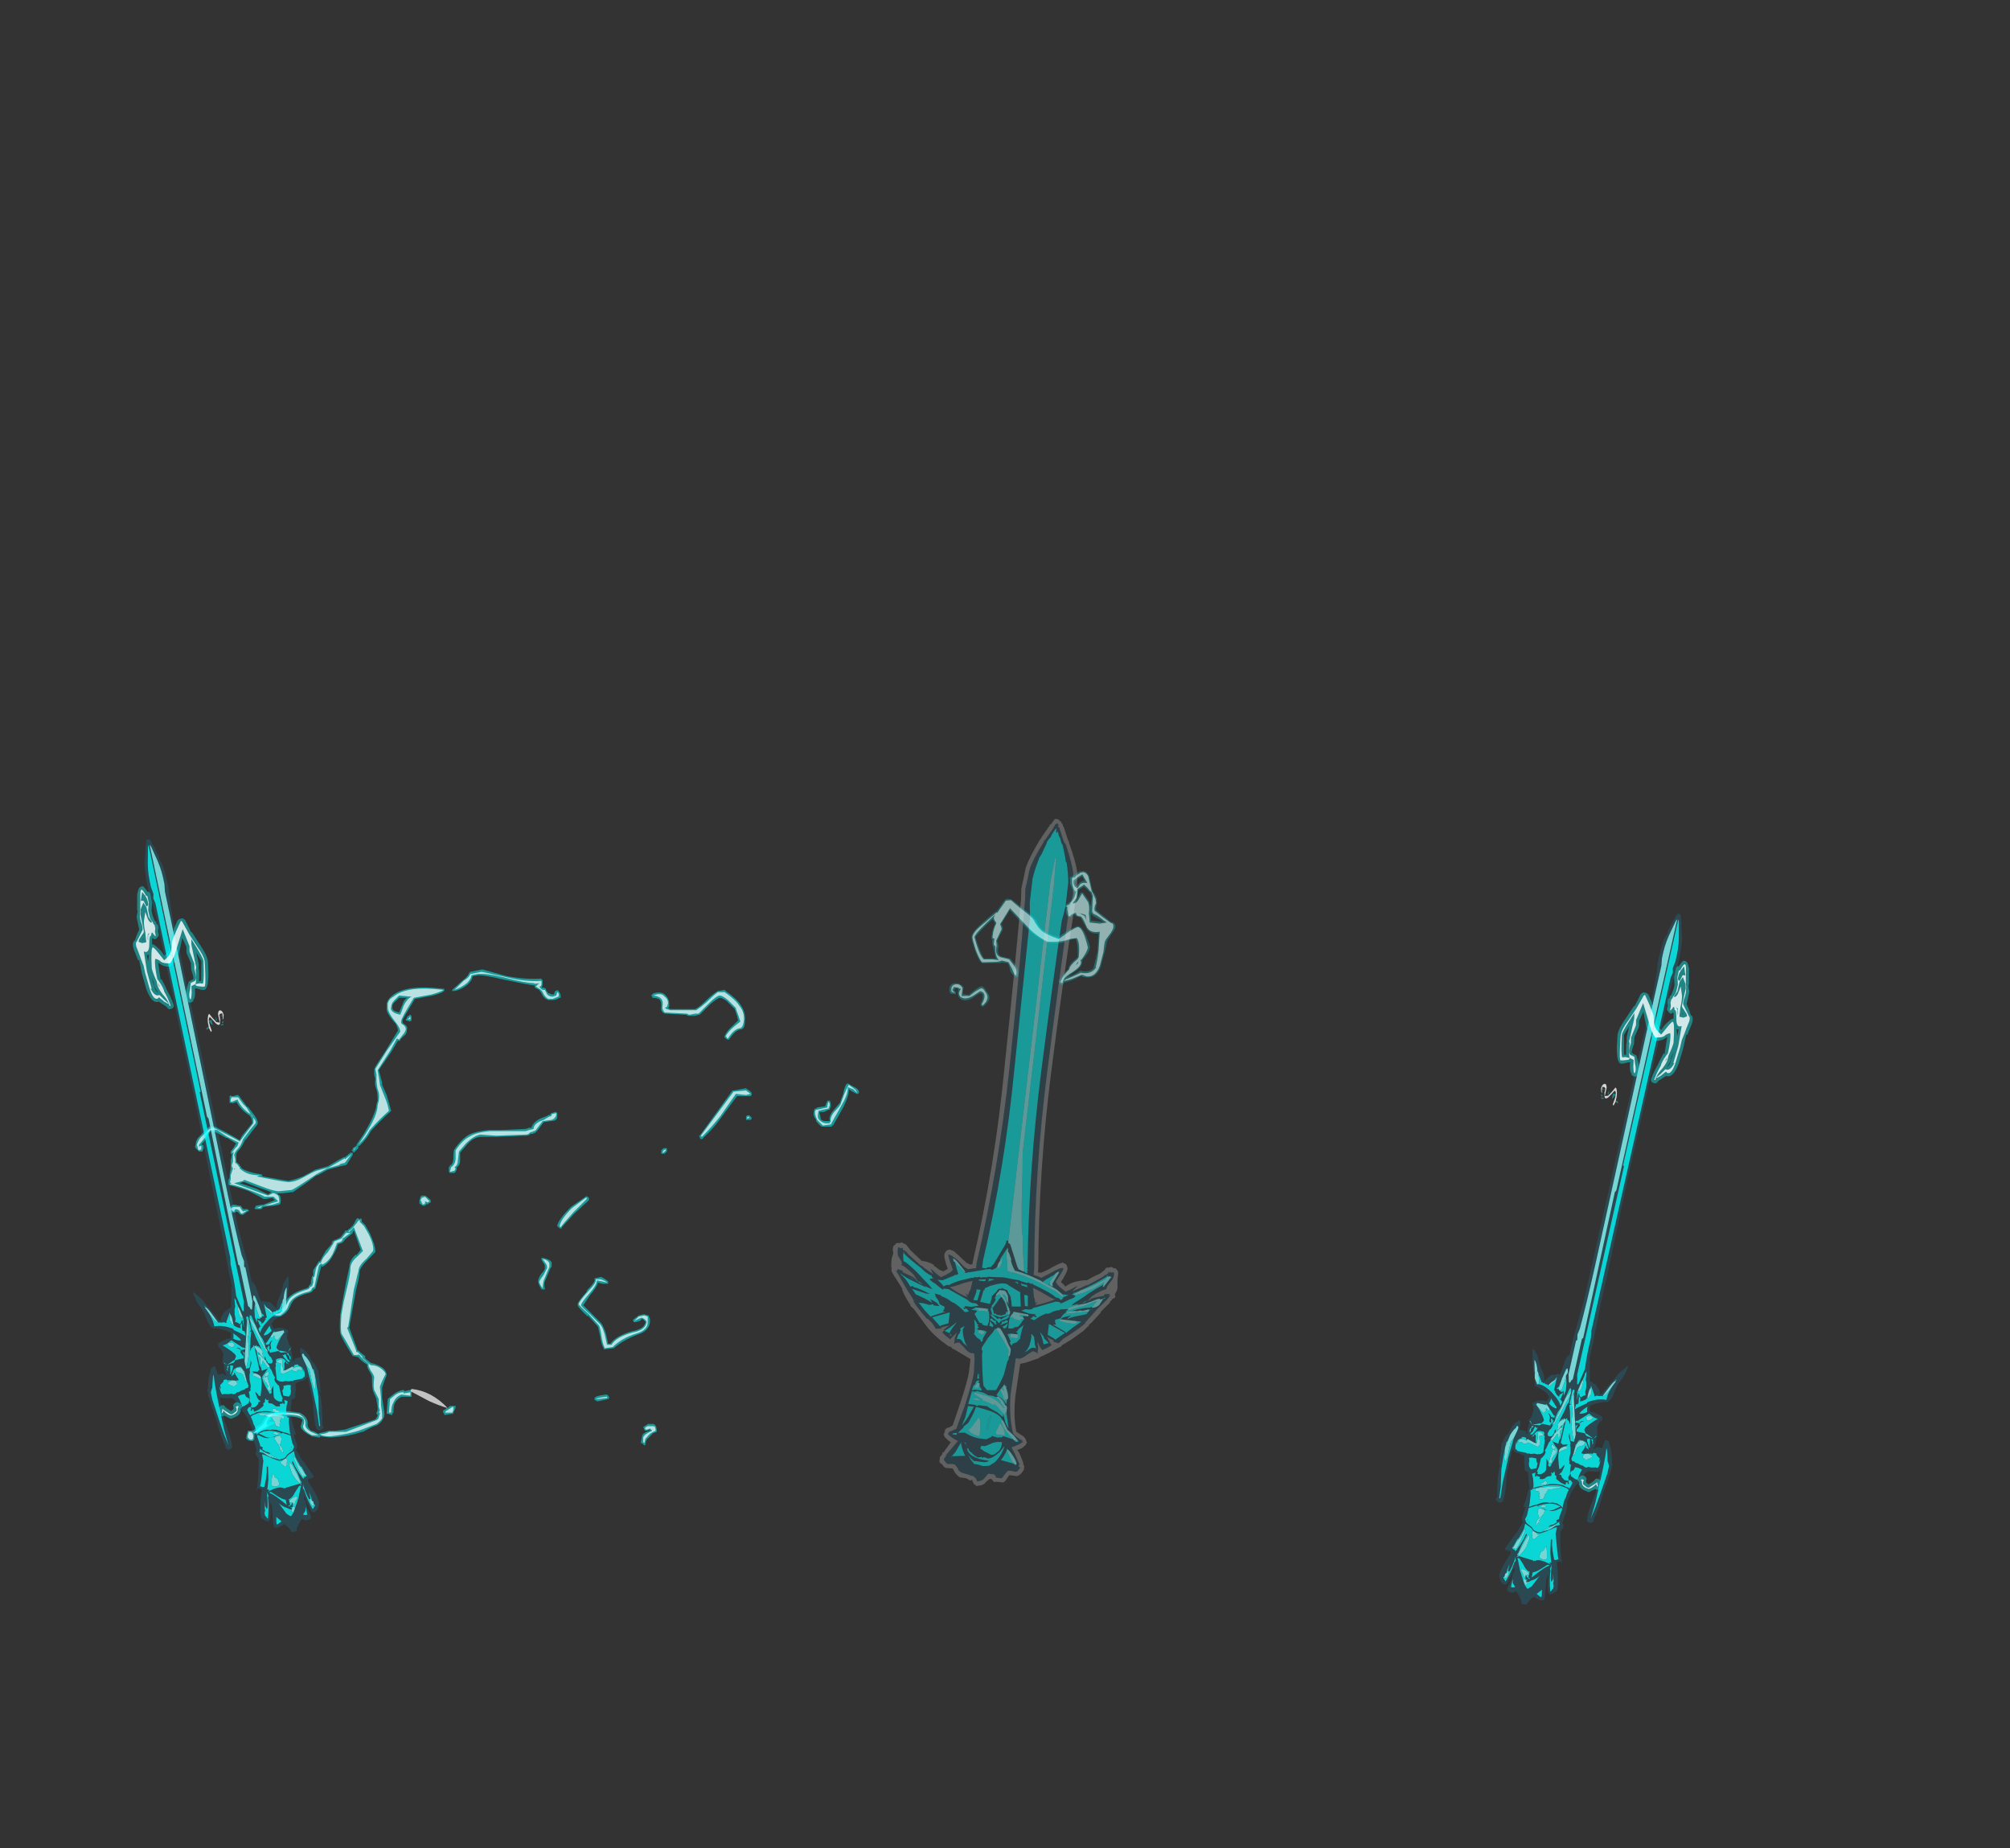 <?xml version="1.0" encoding="UTF-8" standalone="no"?>
<svg xmlns:ffdec="https://www.free-decompiler.com/flash" xmlns:xlink="http://www.w3.org/1999/xlink" ffdec:objectType="frame" height="572.3px" width="622.5px" xmlns="http://www.w3.org/2000/svg">
  <rect width="100%" height="100%" fill="#333333" stroke="none"/>
  <g transform="matrix(1.0, 0.0, 0.0, 1.0, 288.45, 502.5)">
    <use ffdec:characterId="1746" height="21.05" transform="matrix(7.0, 0.0, 0.0, 7.0, -227.85, -202.3)" width="29.35" xlink:href="#shape0"/>
    <use ffdec:characterId="1692" height="33.65" transform="matrix(-6.143, -0.717, -0.717, 6.143, 74.103, -244.765)" width="11.4" xlink:href="#shape1"/>
    <use ffdec:characterId="1704" height="7.35" transform="matrix(-6.143, -0.717, -0.717, 6.143, 58.869, -231.599)" width="7.9" xlink:href="#shape2"/>
    <use ffdec:characterId="1724" height="33.2" transform="matrix(6.437, 1.446, -1.446, 6.437, 214.314, -223.365)" width="5.3" xlink:href="#shape3"/>
    <use ffdec:characterId="1747" height="25.3" transform="matrix(6.437, 1.446, -1.446, 6.437, 216.429, -208.69)" width="4.15" xlink:href="#shape4"/>
    <use ffdec:characterId="1724" height="33.2" transform="matrix(-6.455, 1.363, 1.363, 6.455, -225.356, -246.194)" width="5.3" xlink:href="#shape3"/>
    <use ffdec:characterId="1747" height="25.3" transform="matrix(-6.455, 1.363, 1.363, 6.455, -227.657, -231.547)" width="4.15" xlink:href="#shape4"/>
  </g>
  <defs>
    <g id="shape0" transform="matrix(1.0, 0.0, 0.0, 1.0, 32.55, 28.9)">
      <path d="M-20.45 -28.75 L-20.4 -28.8 -19.9 -28.9 -19.85 -28.9 -18.75 -28.6 Q-17.9 -28.45 -17.25 -28.5 L-17.25 -28.45 -17.2 -28.45 -17.2 -28.25 Q-17.2 -28.15 -17.25 -28.1 L-17.15 -28.1 -17.05 -28.05 -17.05 -28.0 -16.95 -27.85 -16.9 -27.85 Q-16.85 -27.8 -16.75 -27.8 L-16.7 -27.8 Q-16.65 -28.0 -16.6 -27.95 L-16.55 -28.0 -16.5 -27.95 Q-16.4 -27.85 -16.4 -27.7 L-16.4 -27.65 -16.45 -27.65 Q-16.6 -27.55 -16.75 -27.55 L-16.95 -27.55 Q-17.1 -27.6 -17.2 -27.75 L-17.25 -27.85 -17.35 -28.0 -17.55 -28.1 -17.55 -28.2 -17.6 -28.2 Q-17.95 -28.25 -18.9 -28.45 -19.75 -28.65 -20.05 -28.65 L-20.3 -28.6 Q-20.3 -28.45 -20.5 -28.25 -20.8 -28.0 -21.1 -27.95 L-21.2 -27.95 -21.2 -28.0 -21.15 -28.05 -20.7 -28.45 Q-20.5 -28.6 -20.45 -28.75 M-23.85 -27.75 Q-23.25 -28.25 -21.6 -28.05 L-21.55 -28.05 -21.55 -28.0 Q-21.5 -27.9 -22.05 -27.75 L-22.85 -27.6 Q-23.4 -26.7 -23.4 -26.65 -23.4 -26.55 -23.35 -26.5 -23.15 -26.4 -23.2 -26.25 -23.2 -26.05 -23.35 -25.95 L-23.5 -25.8 -23.5 -25.75 -23.6 -25.75 -23.9 -25.25 -24.45 -24.45 -24.3 -23.9 -24.3 -23.8 -24.1 -23.35 Q-24.0 -23.0 -23.9 -22.65 L-23.95 -22.6 Q-24.35 -22.25 -24.8 -21.75 -24.95 -21.45 -25.25 -21.15 L-25.3 -21.1 -25.35 -21.1 -25.35 -21.0 -25.55 -20.8 -25.65 -20.9 -25.6 -20.95 -25.6 -21.0 -25.45 -21.1 -25.4 -21.15 -25.45 -21.15 -25.4 -21.2 -25.1 -21.65 Q-24.6 -22.5 -24.55 -22.9 L-24.55 -22.95 -24.5 -23.1 -24.5 -23.15 Q-24.5 -23.4 -24.55 -23.6 -24.65 -23.8 -24.6 -24.05 L-24.65 -24.25 -24.65 -24.5 Q-24.65 -24.55 -24.15 -25.3 L-23.6 -26.2 Q-23.6 -26.3 -23.7 -26.5 -24.15 -27.0 -24.1 -27.2 L-24.1 -27.4 Q-24.05 -27.6 -23.85 -27.75 M-23.55 -27.65 L-23.7 -27.5 Q-23.85 -27.4 -23.85 -27.25 -23.85 -27.15 -23.8 -27.1 -23.75 -27.05 -23.55 -27.0 L-23.4 -27.35 Q-23.35 -27.55 -23.2 -27.65 L-23.55 -27.65 M-23.2 -26.8 L-23.15 -26.85 -23.1 -26.85 -23.1 -26.9 -23.05 -26.9 -23.0 -26.85 -23.0 -26.65 -23.05 -26.6 -23.25 -26.65 -23.25 -26.7 -23.2 -26.75 -23.2 -26.8 M-32.1 -21.4 L-32.3 -21.15 -32.25 -21.15 -32.2 -21.1 -32.2 -21.0 -32.25 -20.85 -32.4 -20.85 -32.55 -21.0 Q-32.6 -21.05 -32.55 -21.15 -32.55 -21.35 -32.4 -21.5 L-31.95 -21.95 -31.7 -21.95 Q-31.0 -21.6 -30.6 -21.35 L-30.5 -21.55 -30.05 -22.1 Q-30.05 -22.4 -30.25 -22.5 -30.55 -22.7 -30.75 -23.05 -30.95 -22.95 -30.95 -23.0 L-31.05 -23.0 Q-31.05 -23.05 -31.05 -23.15 L-31.05 -23.3 Q-31.0 -23.35 -30.95 -23.3 L-30.9 -23.3 -30.7 -23.35 Q-30.65 -23.35 -30.55 -23.2 L-30.25 -22.8 -30.25 -22.85 -29.95 -22.45 Q-29.8 -22.25 -29.8 -22.1 -29.8 -22.05 -30.05 -21.75 L-30.35 -21.35 -30.35 -21.4 Q-30.5 -21.05 -30.65 -20.9 -30.75 -20.8 -30.75 -20.7 L-30.75 -20.4 -30.6 -20.25 -30.6 -20.2 -30.55 -20.2 -30.55 -20.15 Q-30.45 -20.05 -30.3 -20.0 -30.05 -19.9 -29.7 -19.85 L-29.65 -19.85 -29.6 -19.8 -29.6 -19.75 -28.45 -19.55 Q-28.2 -19.6 -27.8 -19.75 L-27.25 -20.05 -26.7 -20.2 Q-26.2 -20.5 -26.0 -20.6 L-25.95 -20.6 -25.7 -20.8 -25.6 -20.8 -25.6 -20.7 -25.85 -20.3 -25.9 -20.25 -26.15 -20.2 -26.7 -20.05 -27.15 -19.8 -27.2 -19.8 -27.6 -19.5 -28.25 -19.05 -28.3 -19.05 -28.75 -19.0 -28.95 -19.0 -28.85 -18.9 -28.85 -18.95 Q-28.75 -18.8 -28.8 -18.55 L-28.85 -18.5 -29.1 -18.45 -29.55 -18.4 -29.65 -18.3 -29.9 -18.3 -29.95 -18.35 -29.9 -18.4 -29.9 -18.45 -29.6 -18.5 -29.55 -18.5 -29.05 -18.7 -29.15 -18.8 -29.45 -18.75 -29.55 -18.75 Q-29.7 -18.85 -30.2 -19.1 -30.75 -19.3 -31.05 -19.35 L-31.1 -19.4 -31.1 -19.6 -31.05 -19.7 -31.05 -19.8 -31.0 -20.1 -31.0 -20.45 -30.95 -20.7 -30.95 -20.75 -31.0 -20.75 -31.0 -20.85 -30.85 -21.05 -30.8 -21.15 -30.75 -21.2 -31.15 -21.45 -31.2 -21.45 -31.65 -21.7 -31.8 -21.75 -31.9 -21.75 -32.1 -21.4 M-30.45 -19.5 L-30.6 -19.45 -29.85 -19.2 -29.35 -18.95 -29.2 -19.05 Q-29.45 -19.15 -29.75 -19.25 L-30.4 -19.5 -30.45 -19.5 M-30.55 -18.45 L-30.45 -18.3 -30.25 -18.3 -30.2 -18.25 -30.2 -18.2 -30.25 -18.2 -30.45 -18.05 -30.5 -18.05 Q-30.6 -18.05 -30.65 -18.15 L-30.75 -18.2 -30.8 -18.15 -30.95 -18.15 -31.1 -18.3 -31.05 -18.35 Q-30.95 -18.5 -30.85 -18.5 L-30.6 -18.45 -30.55 -18.45 M-25.3 -17.85 L-25.25 -17.9 -25.2 -17.85 -25.2 -17.75 -25.05 -17.6 -24.85 -17.25 Q-24.6 -16.7 -24.6 -16.45 L-24.6 -16.4 -24.95 -16.05 Q-25.25 -15.75 -25.3 -15.55 -25.3 -15.4 -25.35 -15.15 L-25.45 -14.75 -25.75 -13.1 -25.75 -13.05 -25.4 -12.1 -25.4 -12.05 -25.35 -12.05 -25.25 -11.95 -25.05 -11.8 -25.05 -11.7 -24.8 -11.5 Q-24.55 -11.45 -24.3 -11.3 -24.1 -11.15 -24.1 -10.95 L-24.2 -10.7 -24.3 -10.4 -24.3 -9.95 -24.25 -9.65 Q-24.2 -9.3 -24.2 -9.25 -24.2 -9.1 -24.25 -9.05 -24.3 -8.9 -24.5 -8.75 -24.7 -8.7 -25.15 -8.45 L-25.2 -8.45 Q-25.75 -8.25 -26.6 -8.2 L-27.05 -8.25 -27.05 -8.2 -27.1 -8.2 -27.4 -8.25 Q-27.9 -8.5 -27.9 -8.7 L-27.85 -8.9 Q-27.8 -8.95 -27.85 -9.0 -28.0 -9.15 -28.85 -9.15 L-29.15 -9.15 -29.3 -8.9 -29.05 -8.9 -29.05 -8.85 -29.1 -8.8 Q-29.3 -8.7 -29.4 -8.6 L-29.6 -8.5 Q-29.8 -8.4 -29.95 -8.35 L-29.95 -8.25 Q-29.95 -8.0 -30.1 -8.05 -30.2 -8.05 -30.25 -8.1 -30.35 -8.15 -30.3 -8.25 L-30.3 -8.3 -30.25 -8.45 -30.25 -8.5 -30.0 -8.5 -29.9 -8.6 -29.9 -8.65 -29.85 -8.7 Q-29.65 -8.75 -29.6 -8.9 L-29.4 -9.2 Q-29.15 -9.5 -28.0 -9.3 L-27.95 -9.3 Q-27.55 -9.1 -27.6 -8.75 -27.6 -8.65 -27.45 -8.5 -27.35 -8.5 -27.1 -8.35 L-27.1 -8.4 -27.05 -8.4 Q-26.8 -8.45 -26.65 -8.5 L-26.35 -8.5 -25.95 -8.55 -24.6 -9.0 -24.5 -9.15 -24.5 -9.2 -24.55 -9.25 -24.55 -9.3 -24.5 -9.4 -24.5 -9.55 -24.55 -9.85 -24.55 -9.9 -24.7 -10.25 Q-24.75 -10.4 -24.75 -10.85 -24.75 -10.95 -24.85 -11.1 -25.0 -11.35 -24.95 -11.4 L-25.0 -11.45 Q-25.25 -11.6 -25.35 -11.75 L-25.55 -11.8 -25.6 -11.8 Q-26.1 -12.6 -26.15 -12.8 -26.2 -13.0 -26.15 -13.65 L-26.05 -14.25 -25.9 -15.05 Q-25.8 -15.5 -25.75 -15.75 -25.75 -16.05 -25.45 -16.3 L-25.45 -16.25 -25.25 -16.5 -25.55 -17.35 -25.6 -17.3 -25.6 -17.25 -25.65 -17.2 Q-25.8 -17.1 -25.95 -16.95 -26.0 -16.85 -26.1 -16.8 L-26.25 -16.75 Q-26.35 -16.45 -26.45 -16.3 -26.65 -15.9 -26.95 -15.75 L-27.0 -15.8 -27.0 -15.75 -27.25 -14.8 -27.3 -14.75 -27.35 -14.75 Q-27.35 -14.7 -27.4 -14.65 L-27.5 -14.6 Q-28.15 -14.45 -28.3 -14.15 L-28.45 -13.85 Q-28.55 -13.7 -28.8 -13.55 L-29.1 -13.55 -29.1 -13.7 Q-29.05 -13.75 -28.9 -13.8 -28.75 -13.85 -28.65 -14.0 L-28.55 -14.25 Q-28.35 -14.6 -27.65 -14.8 L-27.55 -14.85 -27.55 -14.9 -27.45 -15.0 -27.45 -15.1 -27.4 -15.35 -27.35 -15.35 -27.35 -15.6 -27.25 -15.75 -27.1 -16.0 -27.05 -16.0 Q-26.95 -16.2 -26.8 -16.45 L-26.5 -16.8 -26.55 -16.8 -26.5 -16.85 -26.5 -16.9 -26.45 -16.9 -26.4 -16.95 -26.35 -16.95 -26.15 -17.05 -25.95 -17.3 -25.95 -17.35 -25.85 -17.35 -25.8 -17.4 Q-25.65 -17.5 -25.55 -17.65 L-25.45 -17.85 -25.4 -17.9 -25.35 -17.9 -25.3 -17.85 M-23.35 -10.3 L-23.3 -10.25 -23.1 -10.3 -23.0 -10.3 -23.0 -10.0 -23.45 -10.0 Q-23.65 -9.9 -23.75 -9.7 -23.8 -9.55 -23.8 -9.3 L-23.85 -9.25 -23.85 -9.2 -23.9 -9.2 -24.05 -9.25 -24.1 -9.25 -24.1 -9.3 -24.05 -9.9 -24.0 -9.95 -23.75 -10.15 Q-23.6 -10.25 -23.4 -10.3 L-23.35 -10.3 M-3.75 -23.85 L-3.65 -23.85 -3.6 -23.8 -3.4 -23.7 Q-3.2 -23.6 -3.2 -23.45 L-3.25 -23.4 -3.3 -23.4 -3.5 -23.5 -3.65 -23.6 Q-3.65 -23.3 -3.9 -22.8 L-4.35 -22.0 -4.4 -22.0 -4.4 -21.95 -4.85 -21.95 Q-4.95 -22.0 -5.1 -22.2 L-5.1 -22.25 Q-5.25 -22.45 -5.2 -22.6 -5.2 -22.7 -5.15 -22.75 L-5.1 -22.75 -5.05 -22.8 -4.7 -22.85 -4.6 -23.1 -4.5 -23.1 Q-4.45 -23.05 -4.45 -22.9 L-4.45 -22.85 -4.5 -22.7 -4.55 -22.7 -4.75 -22.6 -4.95 -22.6 -4.95 -22.55 -4.9 -22.35 -4.9 -22.3 Q-4.85 -22.2 -4.7 -22.2 L-4.5 -22.2 Q-4.55 -22.4 -4.35 -22.65 L-4.05 -23.0 -3.9 -23.4 Q-3.85 -23.7 -3.75 -23.85 M-8.45 -26.25 Q-8.7 -26.2 -8.95 -25.8 L-9.0 -25.8 Q-9.05 -25.8 -9.1 -25.85 L-9.15 -25.9 -9.15 -25.95 Q-9.05 -26.2 -8.75 -26.45 L-8.55 -26.65 -8.6 -26.85 -8.7 -27.15 -9.05 -27.5 Q-9.25 -27.65 -9.35 -27.65 -9.45 -27.65 -9.8 -27.35 L-10.25 -26.9 -10.3 -26.9 -10.45 -26.85 -10.7 -26.85 Q-10.8 -26.85 -10.85 -26.9 L-11.8 -26.95 Q-12.0 -27.05 -11.95 -27.25 L-11.95 -27.3 Q-11.95 -27.45 -12.0 -27.55 -12.1 -27.65 -12.35 -27.65 L-12.35 -27.7 -12.4 -27.75 -12.3 -27.85 Q-11.9 -27.95 -11.75 -27.75 -11.6 -27.6 -11.6 -27.4 L-11.6 -27.25 -11.65 -27.2 -11.55 -27.15 -10.45 -27.15 Q-10.25 -27.25 -10.0 -27.5 -9.7 -27.8 -9.45 -27.95 L-9.15 -28.0 -9.1 -27.95 Q-8.6 -27.6 -8.45 -27.35 -8.2 -27.0 -8.25 -26.6 -8.25 -26.25 -8.45 -26.25 M-8.75 -23.55 L-8.2 -23.65 -8.15 -23.6 Q-8.1 -23.6 -7.95 -23.45 L-7.95 -23.35 -8.0 -23.3 -8.6 -23.3 -9.3 -22.35 Q-9.65 -21.85 -10.1 -21.45 -10.1 -21.4 -10.15 -21.4 L-10.2 -21.4 -10.25 -21.45 -10.25 -21.5 -10.3 -21.55 -10.25 -21.55 -8.8 -23.55 -8.75 -23.55 M-8.05 -22.45 L-7.95 -22.35 -7.95 -22.3 -8.0 -22.25 -8.2 -22.25 -8.2 -22.4 -8.15 -22.45 -8.05 -22.45 M-16.55 -22.55 L-16.55 -22.4 Q-16.55 -22.2 -16.8 -22.2 L-17.15 -22.15 -17.45 -21.75 -17.45 -21.8 Q-17.45 -21.7 -17.6 -21.65 -17.7 -21.6 -17.75 -21.65 L-17.75 -21.6 Q-17.85 -21.55 -17.95 -21.55 L-19.25 -21.5 -19.9 -21.5 Q-20.25 -21.5 -20.55 -21.15 L-20.85 -20.8 -20.85 -20.45 Q-20.85 -20.25 -21.0 -20.15 L-21.0 -20.05 -21.05 -19.95 -21.1 -19.9 -21.3 -19.9 -21.35 -19.95 -21.35 -20.15 -21.3 -20.2 -21.3 -20.25 -21.25 -20.25 Q-21.15 -20.35 -21.15 -20.55 -21.15 -20.9 -21.1 -20.95 -20.8 -21.4 -20.45 -21.6 -20.15 -21.75 -19.6 -21.8 L-19.05 -21.8 -17.95 -21.85 -17.8 -21.9 -17.7 -21.9 Q-17.6 -22.2 -17.2 -22.35 -17.05 -22.4 -16.95 -22.45 L-16.9 -22.5 -16.9 -22.45 -16.85 -22.5 Q-16.85 -22.55 -16.8 -22.55 L-16.65 -22.6 -16.6 -22.6 -16.55 -22.55 M-22.15 -18.65 L-22.15 -18.6 -22.25 -18.55 -22.3 -18.5 -22.35 -18.55 -22.35 -18.5 Q-22.4 -18.45 -22.45 -18.45 L-22.5 -18.45 -22.65 -18.55 -22.65 -18.7 -22.6 -18.85 -22.55 -18.9 -22.4 -18.9 Q-22.3 -18.85 -22.15 -18.7 L-22.15 -18.65 M-11.7 -20.95 L-11.7 -20.85 -11.8 -20.75 -11.95 -20.75 -11.95 -20.9 -11.85 -21.0 -11.7 -21.0 -11.7 -20.95 M-15.95 -18.4 L-15.3 -18.85 -15.25 -18.9 -15.25 -18.85 -15.2 -18.85 -15.15 -18.8 -15.15 -18.7 -15.8 -18.1 -16.35 -17.5 -16.35 -17.45 -16.45 -17.45 -16.55 -17.55 -16.55 -17.6 Q-16.45 -17.9 -15.95 -18.4 M-17.25 -16.1 L-17.25 -16.15 -17.2 -16.15 Q-16.9 -16.1 -16.8 -15.95 L-16.8 -15.75 -16.85 -15.7 -17.1 -15.1 Q-17.15 -14.95 -17.1 -14.8 L-17.1 -14.75 -17.25 -14.75 Q-17.4 -15.0 -17.4 -15.1 -17.4 -15.25 -17.25 -15.45 -17.1 -15.6 -17.1 -15.7 L-17.1 -15.75 Q-17.1 -15.85 -17.15 -15.9 L-17.25 -16.05 -17.25 -16.1 M-14.75 -15.05 Q-14.8 -14.85 -15.1 -14.5 L-15.4 -14.05 -14.6 -13.25 Q-14.5 -13.1 -14.4 -12.8 L-14.3 -12.35 -14.2 -12.35 Q-13.95 -12.7 -13.25 -12.9 -12.7 -13.0 -12.65 -13.3 -12.65 -13.35 -12.8 -13.45 L-12.9 -13.35 -13.1 -13.3 -13.15 -13.3 -13.2 -13.35 -13.2 -13.4 -13.15 -13.45 -12.95 -13.6 -12.75 -13.65 -12.7 -13.65 -12.55 -13.6 -12.5 -13.6 -12.5 -13.55 -12.45 -13.45 -12.45 -13.3 Q-12.5 -12.9 -13.0 -12.75 -13.65 -12.5 -14.05 -12.15 L-14.45 -12.1 -14.5 -12.1 -14.5 -12.15 Q-14.6 -12.3 -14.65 -12.65 L-14.75 -13.1 -15.2 -13.6 -15.2 -13.55 Q-15.7 -14.0 -15.65 -14.1 -15.65 -14.2 -15.25 -14.65 L-15.25 -14.7 Q-14.9 -15.05 -14.9 -15.15 L-14.9 -15.25 -14.85 -15.25 -14.65 -15.3 -14.6 -15.3 Q-14.4 -15.2 -14.3 -15.1 L-14.3 -15.0 -14.55 -15.0 -14.75 -15.05 M-14.9 -9.85 L-14.9 -9.95 Q-14.85 -10.05 -14.4 -10.1 L-14.35 -10.1 -14.3 -10.05 Q-14.25 -10.0 -14.25 -9.95 L-14.3 -9.9 -14.75 -9.8 -14.8 -9.8 -14.85 -9.85 -14.9 -9.85 M-12.15 -8.5 Q-12.1 -8.45 -12.3 -8.4 -12.4 -8.3 -12.55 -8.15 L-12.6 -8.1 -12.65 -7.95 -12.65 -7.9 Q-12.65 -7.85 -12.7 -7.85 L-12.8 -7.95 -12.85 -7.95 -12.85 -8.0 -12.8 -8.25 Q-12.8 -8.4 -12.45 -8.5 L-12.45 -8.55 -12.6 -8.5 Q-12.7 -8.5 -12.7 -8.55 L-12.75 -8.65 -12.7 -8.7 -12.6 -8.75 -12.55 -8.8 -12.3 -8.8 Q-12.15 -8.75 -12.15 -8.5 M-21.1 -9.6 L-21.05 -9.6 -21.05 -9.55 Q-21.05 -9.5 -21.1 -9.4 L-21.15 -9.3 -21.15 -9.25 -21.2 -9.25 -21.5 -9.2 -21.55 -9.2 -21.55 -9.25 -21.6 -9.3 -21.6 -9.4 -21.5 -9.45 -21.45 -9.5 -21.4 -9.5 -21.3 -9.6 -21.1 -9.6" fill="#00ffff" fill-opacity="0.502" fill-rule="evenodd" stroke="none"/>
      <path d="M-29.7 -18.35 L-29.85 -18.35 -29.6 -18.45 -29.7 -18.35 M-30.6 -18.4 L-30.5 -18.25 -30.45 -18.2 -30.25 -18.25 -30.5 -18.1 Q-30.55 -18.1 -30.6 -18.2 -30.65 -18.3 -30.8 -18.3 L-30.85 -18.2 Q-30.85 -18.15 -31.0 -18.3 -30.95 -18.4 -30.85 -18.4 L-30.6 -18.4 M-30.85 -20.1 L-30.85 -20.05 -30.8 -20.1 -30.85 -20.1 M-32.35 -21.45 L-31.95 -21.85 -31.75 -21.9 Q-30.95 -21.5 -30.6 -21.3 L-30.0 -22.1 Q-29.95 -22.45 -30.2 -22.55 -30.55 -22.8 -30.7 -23.15 L-30.95 -23.05 -31.0 -23.05 -31.0 -23.15 Q-30.95 -23.3 -30.95 -23.25 L-30.7 -23.25 Q-30.65 -23.25 -30.6 -23.15 L-30.45 -22.95 -30.3 -22.8 -30.05 -22.4 Q-29.85 -22.2 -29.9 -22.1 L-30.15 -21.8 -30.45 -21.4 Q-30.55 -21.1 -30.7 -20.95 -30.8 -20.85 -30.85 -20.7 L-30.8 -20.5 -30.8 -20.35 Q-30.7 -20.3 -30.65 -20.2 L-30.6 -20.15 -30.6 -20.1 Q-30.5 -20.0 -30.3 -19.9 -30.1 -19.8 -29.7 -19.8 L-29.85 -19.75 Q-28.65 -19.5 -28.45 -19.5 -28.15 -19.5 -27.8 -19.7 -27.35 -19.95 -27.2 -20.0 L-26.65 -20.15 -25.95 -20.55 -25.95 -20.5 -25.65 -20.75 -25.95 -20.35 -26.15 -20.3 -26.2 -20.25 -26.75 -20.1 -27.2 -19.85 -27.65 -19.55 Q-28.1 -19.25 -28.3 -19.15 L-28.8 -19.1 Q-29.0 -19.05 -29.75 -19.35 L-30.4 -19.6 -30.45 -19.55 -30.85 -19.45 -29.9 -19.1 -29.35 -18.9 -29.15 -19.0 Q-29.1 -19.05 -28.9 -18.9 -28.85 -18.8 -28.85 -18.6 L-29.15 -18.5 -29.55 -18.45 -28.9 -18.65 -29.1 -18.85 -29.5 -18.85 Q-29.65 -18.95 -30.2 -19.15 -30.7 -19.35 -31.05 -19.4 L-30.95 -19.45 -31.0 -19.45 Q-31.05 -19.5 -31.0 -19.6 L-31.0 -19.8 -30.9 -20.1 -30.95 -20.2 -30.95 -20.25 -30.9 -20.4 -30.9 -20.7 -30.85 -20.85 -30.9 -20.8 -30.95 -20.8 -30.8 -21.0 -30.7 -21.1 -30.65 -21.25 -31.15 -21.5 -31.6 -21.8 -31.9 -21.8 -32.15 -21.45 -32.4 -21.15 -32.4 -21.05 -32.35 -21.1 -32.3 -21.1 -32.3 -20.95 -32.4 -20.9 -32.45 -20.95 -32.45 -21.0 -32.5 -21.15 Q-32.45 -21.3 -32.35 -21.45 M-23.9 -27.25 Q-23.95 -27.15 -23.85 -27.05 -23.75 -26.95 -23.5 -26.9 -23.45 -27.0 -23.35 -27.3 -23.2 -27.6 -23.0 -27.7 L-23.55 -27.75 -23.75 -27.55 Q-23.9 -27.4 -23.9 -27.25 M-23.65 -26.5 Q-24.05 -27.0 -24.05 -27.2 L-24.05 -27.4 Q-24.0 -27.6 -23.8 -27.7 -23.2 -28.2 -21.6 -28.0 -21.6 -27.95 -22.1 -27.8 L-22.9 -27.65 Q-23.45 -26.75 -23.45 -26.65 -23.5 -26.5 -23.35 -26.45 -23.25 -26.35 -23.25 -26.25 -23.3 -26.1 -23.4 -26.0 L-23.55 -25.8 -23.65 -25.85 -23.95 -25.3 -24.5 -24.45 -24.4 -23.85 -24.4 -23.8 -24.2 -23.3 Q-24.05 -22.95 -24.0 -22.65 -24.4 -22.3 -24.85 -21.8 -25.0 -21.5 -25.3 -21.2 L-25.35 -21.15 -25.05 -21.6 Q-24.5 -22.45 -24.5 -22.9 L-24.45 -23.1 Q-24.4 -23.4 -24.5 -23.6 -24.55 -23.85 -24.55 -24.05 -24.55 -24.1 -24.55 -24.25 L-24.6 -24.5 -24.1 -25.3 -23.5 -26.15 Q-23.5 -26.3 -23.65 -26.5 M-20.4 -28.7 L-19.9 -28.8 -18.75 -28.55 Q-17.95 -28.35 -17.25 -28.4 L-17.25 -28.25 Q-17.25 -28.2 -17.3 -28.15 L-17.35 -28.15 Q-17.3 -28.05 -17.2 -28.0 L-17.1 -28.0 -17.0 -27.8 Q-16.9 -27.7 -16.75 -27.7 L-16.6 -27.75 -16.55 -27.9 Q-16.45 -27.85 -16.5 -27.7 -16.65 -27.65 -16.75 -27.6 L-16.95 -27.6 Q-17.05 -27.65 -17.15 -27.8 L-17.2 -27.9 Q-17.25 -28.0 -17.35 -28.05 L-17.5 -28.15 -17.35 -28.3 Q-17.55 -28.25 -17.6 -28.3 -17.95 -28.3 -18.9 -28.55 -19.75 -28.75 -20.1 -28.7 L-20.35 -28.65 Q-20.35 -28.5 -20.55 -28.3 -20.8 -28.1 -21.1 -28.0 L-20.7 -28.4 Q-20.45 -28.55 -20.4 -28.7 M-25.55 -20.9 L-25.55 -20.95 -25.45 -21.05 -25.55 -20.9 M-25.35 -17.8 L-25.25 -17.8 -25.3 -17.75 -25.1 -17.55 -24.9 -17.2 Q-24.65 -16.7 -24.7 -16.45 L-25.0 -16.1 Q-25.35 -15.8 -25.35 -15.55 -25.4 -15.4 -25.45 -15.15 L-25.55 -14.75 -25.8 -13.1 -25.85 -13.05 -25.45 -12.05 -25.45 -12.0 -25.4 -11.95 -25.4 -12.0 -25.15 -11.75 -25.2 -11.75 -25.15 -11.7 Q-24.95 -11.5 -24.8 -11.4 -24.55 -11.4 -24.35 -11.25 -24.15 -11.1 -24.15 -11.0 L-24.3 -10.7 -24.4 -10.45 -24.35 -9.95 -24.35 -9.65 -24.3 -9.25 Q-24.3 -9.1 -24.3 -9.05 -24.35 -8.95 -24.55 -8.8 L-25.2 -8.55 Q-25.75 -8.35 -26.6 -8.25 -26.95 -8.25 -27.05 -8.35 -26.8 -8.35 -26.65 -8.45 L-25.9 -8.45 -24.6 -8.95 Q-24.45 -9.0 -24.45 -9.1 L-24.4 -9.25 -24.4 -9.3 -24.45 -9.3 -24.4 -9.4 -24.45 -9.55 -24.45 -9.9 -24.65 -10.3 Q-24.7 -10.45 -24.65 -10.85 -24.65 -10.95 -24.8 -11.15 L-24.9 -11.35 -24.9 -11.45 -24.95 -11.5 Q-25.2 -11.7 -25.3 -11.85 L-25.4 -11.9 -25.35 -11.85 -25.55 -11.85 Q-26.0 -12.65 -26.1 -12.8 -26.15 -13.0 -26.1 -13.65 L-26.0 -14.2 -25.8 -15.05 Q-25.7 -15.5 -25.7 -15.75 -25.65 -16.0 -25.4 -16.2 L-25.15 -16.45 -25.55 -17.5 -25.75 -17.3 -25.8 -17.3 -25.75 -17.35 Q-25.6 -17.45 -25.5 -17.6 -25.4 -17.7 -25.35 -17.8 M-26.4 -16.9 L-26.35 -16.9 -26.1 -17.0 -25.9 -17.25 -25.7 -17.25 -26.05 -17.0 Q-26.05 -16.9 -26.15 -16.85 L-26.3 -16.8 Q-26.4 -16.5 -26.5 -16.3 -26.7 -15.95 -26.95 -15.85 L-27.0 -15.9 -27.1 -15.8 -27.3 -14.85 -27.35 -14.85 -27.4 -14.8 -27.45 -14.7 -27.55 -14.65 Q-28.2 -14.5 -28.4 -14.15 L-28.5 -13.9 Q-28.6 -13.75 -28.8 -13.6 L-29.0 -13.6 -29.05 -13.65 -28.85 -13.7 Q-28.7 -13.8 -28.6 -13.95 L-28.45 -14.25 Q-28.3 -14.55 -27.6 -14.75 -27.5 -14.8 -27.5 -14.85 L-27.4 -14.9 -27.35 -15.05 -27.35 -15.3 -27.3 -15.3 -27.25 -15.55 Q-27.25 -15.6 -27.2 -15.75 L-27.05 -15.95 -27.05 -15.9 -27.0 -15.95 Q-26.95 -16.15 -26.7 -16.4 L-26.45 -16.8 -26.45 -16.85 -26.4 -16.85 -26.4 -16.9 M-22.2 -9.8 L-23.05 -10.25 -23.0 -10.35 Q-22.1 -10.25 -21.4 -9.5 -21.75 -9.6 -22.2 -9.8 M-21.15 -9.55 Q-21.15 -9.5 -21.15 -9.4 L-21.2 -9.3 -21.5 -9.3 -21.5 -9.35 -21.2 -9.55 -21.15 -9.55 M-12.55 -8.7 L-12.3 -8.7 Q-12.2 -8.7 -12.2 -8.5 L-12.3 -8.45 Q-12.45 -8.4 -12.6 -8.2 L-12.65 -8.15 -12.7 -7.95 -12.75 -8.0 -12.75 -8.2 Q-12.7 -8.35 -12.35 -8.5 L-12.45 -8.6 Q-12.55 -8.55 -12.6 -8.55 -12.7 -8.55 -12.65 -8.65 L-12.55 -8.7 M-14.75 -9.9 L-14.85 -9.9 Q-14.8 -9.95 -14.4 -10.0 L-14.35 -10.0 -14.35 -9.95 -14.75 -9.9 M-14.55 -15.1 L-14.8 -15.15 Q-14.8 -14.95 -15.15 -14.55 -15.5 -14.15 -15.5 -14.05 -15.5 -14.0 -15.1 -13.65 L-14.65 -13.2 Q-14.55 -13.1 -14.45 -12.75 L-14.35 -12.3 -14.15 -12.3 Q-13.95 -12.65 -13.2 -12.85 -12.65 -12.95 -12.6 -13.3 -12.6 -13.4 -12.8 -13.5 -12.85 -13.5 -12.95 -13.45 L-13.15 -13.35 -12.95 -13.55 -12.7 -13.6 -12.55 -13.55 -12.55 -13.3 Q-12.55 -12.95 -13.05 -12.8 -13.7 -12.6 -14.1 -12.2 L-14.45 -12.15 Q-14.55 -12.35 -14.6 -12.7 -14.65 -13.05 -14.7 -13.15 L-15.15 -13.65 Q-15.6 -14.05 -15.6 -14.1 -15.6 -14.2 -15.2 -14.65 -14.8 -15.05 -14.85 -15.2 L-14.65 -15.2 Q-14.45 -15.15 -14.35 -15.05 L-14.55 -15.1 M-17.1 -15.95 L-17.2 -16.1 Q-16.95 -16.05 -16.9 -15.9 L-16.9 -15.75 -17.15 -15.15 Q-17.2 -14.95 -17.2 -14.8 -17.35 -15.0 -17.35 -15.1 -17.3 -15.2 -17.15 -15.4 -17.05 -15.6 -17.0 -15.7 -17.0 -15.85 -17.1 -15.95 M-15.25 -18.8 L-15.25 -18.75 -15.85 -18.15 Q-16.3 -17.65 -16.4 -17.5 L-16.45 -17.55 Q-16.4 -17.85 -15.9 -18.35 L-15.3 -18.8 -15.25 -18.8 M-11.85 -20.9 L-11.75 -20.95 -11.75 -20.9 -11.85 -20.8 -11.9 -20.8 -11.85 -20.9 M-22.2 -18.65 L-22.3 -18.6 -22.4 -18.65 Q-22.4 -18.6 -22.4 -18.55 L-22.5 -18.5 -22.6 -18.7 -22.55 -18.8 -22.4 -18.85 -22.2 -18.65 M-23.1 -26.75 L-23.1 -26.8 -23.05 -26.8 -23.05 -26.7 -23.2 -26.7 -23.1 -26.75 M-16.8 -22.25 L-17.2 -22.2 -17.5 -21.8 Q-17.55 -21.75 -17.6 -21.75 -17.7 -21.7 -17.75 -21.7 L-17.8 -21.65 Q-17.85 -21.6 -17.95 -21.6 L-19.25 -21.55 -19.95 -21.6 Q-20.25 -21.55 -20.6 -21.2 L-20.9 -20.85 -20.95 -20.45 Q-20.95 -20.25 -21.1 -20.15 L-21.05 -20.1 -21.1 -20.0 -21.3 -19.95 -21.25 -20.15 -21.25 -20.15 Q-21.05 -20.3 -21.05 -20.55 L-21.05 -20.9 Q-20.75 -21.35 -20.45 -21.5 -20.15 -21.7 -19.55 -21.75 L-17.95 -21.75 -17.8 -21.8 -17.6 -21.85 Q-17.6 -22.1 -17.15 -22.25 L-16.9 -22.4 -16.85 -22.4 -16.8 -22.45 -16.8 -22.5 -16.6 -22.55 -16.6 -22.45 Q-16.65 -22.3 -16.8 -22.25 M-8.15 -22.35 L-8.1 -22.4 -8.05 -22.35 -8.15 -22.3 -8.15 -22.35 M-10.2 -21.55 L-8.75 -23.5 -8.2 -23.55 -8.0 -23.4 -8.2 -23.35 -8.65 -23.4 -9.35 -22.4 Q-9.75 -21.9 -10.15 -21.5 L-10.2 -21.55 M-8.45 -26.6 L-8.55 -26.9 Q-8.65 -27.15 -8.65 -27.2 L-9.0 -27.55 Q-9.25 -27.75 -9.35 -27.75 -9.5 -27.75 -9.85 -27.4 L-10.3 -26.95 -10.45 -26.95 -10.7 -26.9 Q-10.75 -26.9 -10.8 -26.95 L-10.85 -26.95 -11.8 -27.0 Q-11.9 -27.1 -11.9 -27.25 -11.8 -27.7 -12.3 -27.75 -11.95 -27.9 -11.8 -27.7 -11.65 -27.6 -11.65 -27.4 L-11.7 -27.25 Q-11.85 -27.2 -11.7 -27.15 L-11.55 -27.1 -10.4 -27.1 Q-10.25 -27.2 -9.95 -27.45 -9.65 -27.75 -9.45 -27.9 L-9.15 -27.9 Q-8.65 -27.55 -8.5 -27.3 -8.25 -27.0 -8.3 -26.6 -8.35 -26.3 -8.5 -26.3 -8.75 -26.25 -9.0 -25.85 -9.05 -25.85 -9.05 -25.9 L-9.1 -25.95 Q-9.0 -26.15 -8.7 -26.4 L-8.45 -26.6 M-4.0 -23.0 L-3.85 -23.4 Q-3.75 -23.65 -3.65 -23.8 L-3.45 -23.65 Q-3.3 -23.55 -3.3 -23.45 L-3.45 -23.6 -3.7 -23.7 -3.7 -23.65 Q-3.7 -23.35 -4.0 -22.85 L-4.45 -22.05 -4.8 -22.0 -5.05 -22.25 Q-5.15 -22.45 -5.15 -22.6 -5.15 -22.65 -5.1 -22.7 L-5.05 -22.7 -4.6 -22.8 Q-4.6 -22.95 -4.55 -23.05 -4.5 -23.0 -4.5 -22.9 L-4.55 -22.75 -4.8 -22.7 -5.0 -22.65 -5.0 -22.6 Q-5.05 -22.4 -5.0 -22.3 -4.9 -22.15 -4.7 -22.1 L-4.5 -22.1 -4.5 -22.15 -4.45 -22.15 Q-4.5 -22.35 -4.3 -22.6 -4.0 -22.9 -4.0 -23.0 M-30.2 -8.45 L-30.1 -8.45 Q-30.0 -8.4 -30.0 -8.25 -30.0 -8.1 -30.1 -8.1 -30.15 -8.1 -30.2 -8.15 -30.25 -8.2 -30.25 -8.25 L-30.2 -8.45 M-23.7 -10.1 Q-23.55 -10.2 -23.4 -10.2 L-23.35 -10.2 -23.35 -10.15 -23.05 -10.2 -23.05 -10.05 -23.45 -10.1 Q-23.7 -10.0 -23.8 -9.75 -23.9 -9.6 -23.9 -9.3 L-24.0 -9.3 -23.95 -9.9 -23.7 -10.1 M-27.8 -9.05 Q-27.95 -9.25 -28.9 -9.2 L-29.15 -9.2 Q-29.4 -8.95 -29.4 -8.9 L-29.4 -8.75 -29.15 -8.85 Q-29.35 -8.75 -29.45 -8.65 L-29.65 -8.55 Q-29.85 -8.4 -30.0 -8.4 L-29.75 -8.6 -29.8 -8.6 Q-29.6 -8.7 -29.5 -8.9 L-29.35 -9.15 Q-29.15 -9.4 -28.0 -9.25 -27.65 -9.05 -27.7 -8.75 -27.7 -8.6 -27.45 -8.45 L-27.1 -8.3 -27.4 -8.3 Q-27.8 -8.5 -27.8 -8.7 L-27.75 -8.85 Q-27.75 -9.0 -27.8 -9.05" fill="#ffffff" fill-opacity="0.702" fill-rule="evenodd" stroke="none"/>
    </g>
    <g id="shape1" transform="matrix(1.0, 0.0, 0.0, 1.0, 5.7, 16.8)">
      <path d="M-3.25 9.35 L-3.7 9.0 -4.25 8.5 -4.45 8.25 -4.5 8.2 -4.5 8.15 -4.6 8.05 -5.0 7.5 -5.0 7.45 -5.4 6.95 -5.4 6.9 -5.55 6.7 -5.6 6.7 -5.65 6.6 -5.6 6.5 Q-5.7 6.3 -5.7 6.15 L-5.65 5.75 -5.65 5.45 Q-5.65 5.35 -5.6 5.3 L-5.5 5.2 -5.4 5.2 Q-5.35 5.2 -5.3 5.15 -5.25 5.15 -5.15 5.2 -5.05 5.2 -5.0 5.25 L-4.95 5.35 -4.75 5.55 Q-4.4 5.75 -4.15 5.95 -3.45 6.05 -3.1 6.4 L-3.0 6.3 -2.85 6.2 -2.95 6.0 Q-3.1 5.65 -3.1 5.55 L-3.1 5.45 -3.05 5.35 Q-3.0 5.25 -2.9 5.25 -2.85 5.2 -2.75 5.25 -2.65 5.3 -2.5 5.4 L-2.35 5.5 -2.15 5.65 -1.9 5.8 -1.8 5.85 -1.65 5.85 -1.65 5.7 Q-1.1 0.85 -1.15 -4.15 -1.2 -8.8 -1.35 -12.45 L-1.35 -12.6 -1.4 -13.15 -1.35 -13.65 -1.3 -14.2 Q-1.2 -14.7 -0.7 -15.7 L-0.7 -15.75 -0.65 -15.8 -0.35 -16.45 -0.3 -16.5 -0.3 -16.55 -0.2 -16.65 -0.2 -16.7 -0.15 -16.7 -0.1 -16.75 Q-0.05 -16.8 0.0 -16.8 L0.15 -16.8 0.15 -16.75 0.2 -16.7 0.3 -16.5 0.35 -16.5 0.35 -16.45 0.7 -15.8 0.7 -15.75 0.75 -15.7 Q1.2 -14.7 1.3 -14.2 L1.35 -13.65 1.4 -13.15 1.35 -12.6 1.35 -12.45 Q1.25 -8.8 1.2 -4.15 1.1 0.85 1.65 5.7 L1.65 5.8 1.7 5.85 1.8 5.85 1.9 5.8 1.95 5.8 Q2.05 5.7 2.15 5.65 L2.35 5.5 2.4 5.45 2.5 5.4 Q2.65 5.25 2.8 5.25 2.85 5.2 2.9 5.25 3.0 5.25 3.05 5.35 L3.1 5.45 3.1 5.55 Q3.1 5.65 2.95 6.0 L2.85 6.2 3.0 6.3 3.05 6.35 3.25 6.3 3.5 6.15 3.55 6.15 3.55 6.1 Q3.8 5.95 4.2 5.95 L4.8 5.5 5.05 5.25 Q5.1 5.2 5.2 5.2 5.25 5.15 5.3 5.15 L5.4 5.2 5.5 5.2 5.6 5.25 5.6 5.3 Q5.7 5.35 5.7 5.45 L5.7 5.55 5.65 5.75 5.7 6.0 Q5.7 6.4 5.65 6.5 L5.65 6.6 5.6 6.7 5.45 6.9 5.4 6.95 5.0 7.45 5.0 7.5 Q4.85 7.8 4.55 8.15 L4.5 8.2 4.5 8.25 4.3 8.4 3.55 9.2 Q3.1 9.65 2.35 10.05 L2.25 10.05 2.15 10.15 2.1 10.15 1.2 10.55 1.2 11.2 Q1.2 11.55 1.45 12.8 L1.7 13.95 1.9 14.1 1.95 14.1 2.05 14.2 2.05 14.3 2.1 14.45 2.05 14.55 2.0 14.6 Q1.9 14.7 1.7 14.8 L1.75 14.9 2.0 15.35 2.05 15.35 2.05 15.45 2.15 15.6 2.15 15.8 Q2.15 15.9 2.0 15.95 1.85 16.15 1.7 16.1 L1.45 16.1 1.4 16.15 1.4 16.2 1.35 16.2 1.35 16.25 1.3 16.3 Q1.1 16.5 1.0 16.5 L0.75 16.5 0.6 16.55 0.5 16.6 0.45 16.55 0.4 16.55 0.4 16.6 0.3 16.75 0.2 16.8 0.15 16.85 0.1 16.8 0.05 16.8 Q-0.2 16.75 -0.3 16.55 L-0.45 16.4 -0.55 16.4 -0.65 16.5 Q-0.7 16.55 -0.8 16.5 L-1.15 16.5 -1.25 16.4 -1.4 16.1 -1.7 16.1 Q-1.9 16.15 -2.1 15.75 L-2.1 15.6 Q-2.1 15.55 -2.05 15.5 -2.05 15.4 -1.75 14.9 L-1.65 14.8 Q-1.9 14.7 -2.0 14.55 L-2.05 14.5 -2.05 14.45 -2.1 14.4 -2.0 14.2 -1.9 14.1 Q-1.7 14.0 -1.5 13.9 -1.25 13.1 -1.25 12.1 L-1.3 10.5 Q-1.65 10.4 -2.1 10.15 L-2.15 10.15 Q-2.2 10.1 -2.25 10.05 L-2.65 9.8 -3.15 9.45 -3.25 9.4 -3.25 9.35 M-0.05 -16.55 L-0.1 -16.5 -0.05 -16.45 -0.1 -16.4 -0.15 -16.4 -0.15 -16.35 -0.45 -15.7 -0.55 -15.6 Q-1.0 -14.65 -1.1 -14.15 L-1.15 -13.6 -1.2 -13.15 -1.15 -12.65 -1.1 -12.5 Q-1.0 -8.85 -0.95 -4.15 -0.9 0.85 -1.45 5.75 L-1.45 5.95 -1.45 6.0 Q-1.7 6.05 -1.85 6.1 L-2.3 5.8 -2.5 5.65 -2.6 5.6 Q-2.75 5.5 -2.8 5.5 L-2.85 5.5 -2.85 5.45 -2.9 5.55 -2.75 5.9 -2.6 6.2 Q-2.6 6.3 -2.9 6.5 L-3.15 6.65 Q-3.2 6.6 -3.4 6.5 -3.65 6.3 -3.7 6.3 L-3.5 6.55 -3.5 6.6 -3.55 6.55 -4.0 6.3 -3.9 6.35 -4.15 6.2 -4.2 6.2 -4.9 5.7 -5.0 5.6 -5.15 5.5 -5.15 5.4 -5.2 5.45 -5.3 5.4 -5.3 5.45 -5.4 5.4 -5.45 5.45 -5.45 5.55 Q-5.45 5.7 -5.35 5.85 L-5.2 6.1 -5.15 6.25 -5.15 6.3 -5.1 6.3 Q-4.8 6.45 -4.5 6.7 L-4.3 6.95 -4.55 6.8 -5.0 6.65 -5.05 6.65 -5.1 6.55 -5.35 6.5 -5.3 6.6 -5.4 6.55 -5.25 6.8 -4.8 7.35 -4.35 8.0 -4.3 8.05 -4.3 8.1 Q-4.15 8.3 -3.55 8.8 L-3.3 9.0 -3.1 9.25 -3.05 9.25 -2.8 9.2 -2.85 9.15 -2.45 9.0 -2.55 9.1 -2.65 9.25 -2.65 9.3 -2.7 9.3 -2.75 9.4 -2.55 9.55 -2.3 9.7 -2.3 9.65 Q-2.2 9.6 -2.1 9.4 L-2.05 9.3 -2.05 9.4 -2.1 9.6 -2.1 9.9 -2.05 9.85 Q-1.95 9.8 -1.85 9.8 L-1.6 10.0 Q-1.35 10.25 -1.2 10.25 L-1.05 10.25 -1.0 12.1 Q-1.05 13.2 -1.35 14.0 -1.55 14.2 -1.85 14.3 L-1.85 14.35 -1.9 14.4 -1.85 14.4 Q-1.7 14.55 -1.35 14.7 L-1.55 15.0 -1.85 15.5 -1.8 15.6 -1.9 15.65 Q-1.8 15.9 -1.7 15.9 -1.4 15.85 -1.3 15.9 -1.25 15.95 -1.05 16.3 L-0.75 16.3 -0.75 16.25 -0.65 16.15 -0.35 16.15 -0.15 16.45 Q-0.05 16.55 0.15 16.6 L0.25 16.45 Q0.3 16.4 0.4 16.35 L0.5 16.35 Q0.6 16.3 0.7 16.3 L1.0 16.25 1.15 16.15 1.2 16.05 1.35 15.9 Q1.45 15.85 1.7 15.9 1.8 15.9 1.9 15.75 L1.95 15.7 1.85 15.5 1.85 15.45 1.35 14.7 Q1.75 14.55 1.9 14.4 L1.9 14.4 1.85 14.35 1.85 14.3 Q1.65 14.2 1.5 14.1 L1.2 12.85 Q0.95 11.55 0.95 11.2 L1.0 10.5 1.05 10.25 1.2 10.25 Q1.35 10.25 1.6 10.0 L1.85 9.8 Q1.95 9.8 2.05 9.85 L2.1 9.9 2.1 9.6 2.05 9.4 2.05 9.3 2.1 9.4 2.3 9.65 2.3 9.7 2.55 9.55 2.75 9.4 2.7 9.3 2.65 9.3 2.7 9.25 2.45 9.0 2.85 9.15 2.8 9.2 3.1 9.25 3.3 9.0 3.55 8.8 3.6 8.8 Q4.15 8.3 4.3 8.1 L4.35 8.05 4.35 8.0 Q4.35 7.95 4.85 7.35 L5.25 6.8 5.45 6.55 Q5.4 6.6 5.35 6.6 L5.35 6.5 5.1 6.55 5.05 6.65 5.0 6.65 4.55 6.8 4.3 6.95 4.5 6.7 Q4.8 6.45 5.1 6.3 L5.15 6.3 5.2 6.25 5.15 6.25 5.2 6.1 Q5.3 5.95 5.4 5.85 5.45 5.7 5.45 5.55 L5.45 5.4 5.3 5.45 5.3 5.4 5.25 5.45 5.2 5.4 5.2 5.5 5.0 5.6 4.9 5.7 4.2 6.2 4.15 6.2 3.95 6.35 4.0 6.3 3.55 6.55 3.7 6.3 Q3.65 6.3 3.4 6.5 L3.15 6.65 2.9 6.5 Q2.6 6.3 2.6 6.2 L2.75 5.9 2.9 5.55 2.9 5.45 2.85 5.5 2.8 5.5 Q2.75 5.5 2.6 5.6 L2.5 5.65 Q2.35 5.75 2.3 5.8 L2.05 6.0 1.85 6.1 Q1.7 6.05 1.45 6.0 L1.45 5.95 1.45 5.75 Q0.9 0.85 0.95 -4.15 1.0 -8.85 1.15 -12.5 L1.15 -12.65 1.2 -13.15 1.15 -13.6 1.1 -14.15 Q1.0 -14.65 0.55 -15.6 L0.55 -15.65 0.5 -15.7 0.15 -16.35 0.15 -16.4 0.1 -16.45 0.1 -16.5 0.0 -16.6 -0.05 -16.55 M0.3 -16.5 L0.3 -16.55 0.25 -16.55 0.3 -16.5 0.3 -16.5 M2.5 6.4 L2.5 6.4 M1.55 6.65 L1.95 6.8 Q2.45 7.05 2.65 7.1 2.2 7.35 1.7 7.5 L1.85 7.3 1.7 7.4 1.65 7.2 1.6 7.1 1.55 6.65 M5.1 5.65 L5.1 5.65 M4.2 8.0 L4.2 8.0 M0.1 8.5 L0.1 8.5 M0.65 8.9 L0.65 8.9 M2.35 9.4 L2.35 9.55 2.25 9.45 2.3 9.45 2.35 9.4 M0.65 11.25 L0.7 11.25 0.65 11.35 0.65 11.25 M-1.4 14.3 L-1.45 14.35 -1.4 14.3 M1.0 14.5 L1.0 14.5 M-5.05 5.65 L-5.05 5.65 M-1.95 6.25 L-2.0 6.2 -1.95 6.2 -1.95 6.25 M-1.5 6.65 L-1.6 7.1 -1.65 7.2 -1.7 7.4 -1.8 7.3 -1.7 7.5 Q-2.2 7.35 -2.65 7.1 -2.45 7.05 -1.9 6.8 L-1.5 6.65 M-1.25 5.95 L-1.25 5.95 M-2.35 9.45 L-2.35 9.45 M-2.3 9.5 L-2.3 9.5 M-0.9 8.9 L-0.9 8.9 M-4.15 8.05 L-4.15 8.05 M-0.95 14.45 L-0.95 14.45" fill="#ebebeb" fill-opacity="0.251" fill-rule="evenodd" stroke="none"/>
      <path d="M-0.05 -16.55 L0.0 -16.6 0.1 -16.5 0.1 -16.45 0.15 -16.4 0.15 -16.35 0.5 -15.7 0.55 -15.65 0.55 -15.6 Q1.0 -14.65 1.1 -14.15 L1.15 -13.6 1.2 -13.15 1.15 -12.65 1.15 -12.5 Q1.0 -8.85 0.95 -4.15 0.9 0.85 1.45 5.75 L1.45 5.95 1.45 6.0 Q1.7 6.05 1.85 6.1 L2.05 6.0 2.3 5.8 Q2.35 5.75 2.5 5.65 L2.6 5.6 Q2.75 5.5 2.8 5.5 L2.85 5.5 2.9 5.45 2.9 5.55 2.75 5.9 2.6 6.2 Q2.6 6.3 2.9 6.5 L3.15 6.65 3.4 6.5 Q3.65 6.3 3.7 6.3 L3.55 6.55 4.0 6.3 3.95 6.35 4.15 6.2 4.2 6.2 4.9 5.7 5.0 5.6 5.2 5.5 5.2 5.4 5.25 5.45 5.3 5.4 5.3 5.45 5.45 5.4 5.45 5.55 Q5.45 5.7 5.4 5.85 5.3 5.95 5.2 6.1 L5.15 6.25 5.2 6.25 5.15 6.3 5.1 6.3 Q4.8 6.45 4.5 6.7 L4.3 6.95 4.55 6.8 5.0 6.65 5.05 6.65 5.1 6.55 5.35 6.5 5.35 6.6 Q5.4 6.6 5.45 6.55 L5.25 6.8 4.85 7.35 Q4.35 7.95 4.35 8.0 L4.35 8.05 4.3 8.1 Q4.15 8.3 3.6 8.8 L3.55 8.8 3.3 9.0 3.1 9.25 2.8 9.2 2.85 9.15 2.45 9.0 2.7 9.25 2.65 9.3 2.7 9.3 2.75 9.4 2.55 9.55 2.3 9.7 2.3 9.65 2.1 9.4 2.05 9.3 2.05 9.4 2.1 9.6 2.1 9.9 2.05 9.85 Q1.95 9.8 1.85 9.8 L1.6 10.0 Q1.35 10.25 1.2 10.25 L1.05 10.25 1.0 10.5 0.95 11.2 Q0.95 11.55 1.2 12.85 L1.5 14.1 Q1.65 14.2 1.85 14.3 L1.85 14.35 1.9 14.4 1.9 14.4 Q1.75 14.55 1.35 14.7 L1.85 15.45 1.85 15.5 1.95 15.7 1.9 15.75 Q1.8 15.9 1.7 15.9 1.45 15.85 1.35 15.9 L1.2 16.05 1.15 16.15 1.0 16.25 0.7 16.3 Q0.6 16.3 0.5 16.35 L0.4 16.35 Q0.3 16.4 0.25 16.45 L0.15 16.6 Q-0.05 16.55 -0.15 16.45 L-0.35 16.15 -0.65 16.15 -0.75 16.25 -0.75 16.3 -1.05 16.3 Q-1.25 15.95 -1.3 15.9 -1.4 15.85 -1.7 15.9 -1.8 15.9 -1.9 15.65 L-1.8 15.6 -1.85 15.5 -1.55 15.0 -1.35 14.7 Q-1.7 14.55 -1.85 14.4 L-1.9 14.4 -1.85 14.35 -1.85 14.3 Q-1.55 14.2 -1.35 14.0 -1.05 13.2 -1.0 12.1 L-1.05 10.25 -1.2 10.25 Q-1.35 10.25 -1.6 10.0 L-1.85 9.8 Q-1.95 9.8 -2.05 9.85 L-2.1 9.9 -2.1 9.6 -2.05 9.4 -2.05 9.3 -2.1 9.4 Q-2.2 9.6 -2.3 9.65 L-2.3 9.7 -2.55 9.55 -2.75 9.4 -2.7 9.3 -2.65 9.3 -2.65 9.25 -2.55 9.1 -2.45 9.0 -2.85 9.15 -2.8 9.2 -3.05 9.25 -3.1 9.25 -3.3 9.0 -3.55 8.8 Q-4.15 8.3 -4.3 8.1 L-4.3 8.05 -4.35 8.0 -4.8 7.35 -5.25 6.8 -5.4 6.55 -5.3 6.6 -5.35 6.5 -5.1 6.55 -5.05 6.65 -5.0 6.65 -4.55 6.8 -4.3 6.95 -4.5 6.7 Q-4.8 6.45 -5.1 6.3 L-5.15 6.3 -5.15 6.25 -5.2 6.1 -5.35 5.85 Q-5.45 5.7 -5.45 5.55 L-5.45 5.45 -5.4 5.4 -5.3 5.45 -5.3 5.4 -5.2 5.45 -5.15 5.4 -5.15 5.5 -5.0 5.6 -4.9 5.7 -4.2 6.2 -4.15 6.2 -3.9 6.35 -4.0 6.3 -3.55 6.55 -3.5 6.6 -3.5 6.55 -3.7 6.3 Q-3.65 6.3 -3.4 6.5 -3.2 6.6 -3.15 6.65 L-2.9 6.5 Q-2.6 6.3 -2.6 6.2 L-2.75 5.9 -2.9 5.55 -2.85 5.45 -2.85 5.5 -2.8 5.5 Q-2.75 5.5 -2.6 5.6 L-2.5 5.65 -2.3 5.8 -1.85 6.1 Q-1.7 6.05 -1.45 6.0 L-1.45 5.95 -1.45 5.75 Q-0.9 0.85 -0.95 -4.15 -1.0 -8.85 -1.1 -12.5 L-1.15 -12.65 -1.2 -13.15 -1.15 -13.6 -1.1 -14.15 Q-1.0 -14.65 -0.55 -15.6 L-0.45 -15.7 -0.15 -16.35 -0.15 -16.4 -0.1 -16.4 -0.05 -16.45 -0.1 -16.5 -0.05 -16.55 M0.0 -12.45 L0.0 4.45 0.1 4.45 0.1 4.55 0.15 4.7 0.6 5.7 0.65 5.75 0.7 5.85 0.9 5.9 0.95 5.95 1.15 5.95 1.15 5.6 Q0.6 0.8 0.7 -4.15 0.75 -8.4 0.8 -11.8 0.85 -12.05 0.9 -12.5 L0.9 -13.7 Q0.85 -14.15 0.7 -14.7 L0.7 -14.75 0.6 -14.95 0.4 -15.55 0.4 -15.6 0.35 -15.7 Q0.3 -15.8 0.25 -15.85 L0.2 -16.0 0.1 -16.2 0.0 -16.35 0.0 -16.15 -0.05 -16.1 -0.05 -16.2 -0.1 -16.15 -0.15 -16.0 -0.25 -15.85 -0.3 -15.7 -0.35 -15.6 -0.4 -15.55 -0.6 -14.95 -0.65 -14.75 -0.7 -14.7 Q-0.85 -14.15 -0.9 -13.7 L-0.9 -12.5 Q-0.85 -12.05 -0.8 -11.8 -0.7 -8.4 -0.65 -4.15 -0.6 0.8 -1.1 5.6 L-1.1 5.75 -1.15 5.8 -1.1 5.85 -1.15 5.95 -1.05 5.95 -1.0 5.9 -0.95 5.9 -0.65 5.8 -0.65 5.75 -0.6 5.7 -0.15 4.7 -0.1 4.6 0.0 4.55 0.0 -12.45 M-0.05 5.0 L-0.1 5.05 -0.25 5.35 -0.25 5.4 -0.25 5.45 Q-0.35 5.7 -0.5 5.9 -1.0 5.95 -1.85 6.25 L-1.95 6.3 -2.0 6.25 -1.95 6.25 -2.0 6.25 -2.1 6.15 -2.25 6.05 -2.3 6.0 -2.45 5.9 -2.5 5.85 Q-2.6 5.7 -2.7 5.7 L-2.7 5.75 -2.45 6.3 -2.45 6.4 -2.5 6.45 -2.4 6.45 -2.45 6.5 -2.7 6.6 -3.0 6.8 -3.3 6.8 -3.05 6.95 -3.05 7.0 -2.95 7.1 -2.9 7.05 -2.8 7.0 -2.7 7.0 Q-2.5 6.85 -2.1 6.7 -1.85 6.6 -1.55 6.5 L-1.5 6.5 -1.5 6.45 -1.35 6.45 -1.2 6.4 -1.2 6.45 -0.95 6.4 -0.9 6.4 -0.75 6.35 -0.65 6.35 0.0 6.3 0.05 6.3 0.65 6.35 0.75 6.35 0.9 6.4 1.0 6.4 1.2 6.45 1.2 6.4 1.35 6.45 1.5 6.45 1.5 6.5 1.6 6.5 2.15 6.7 Q2.5 6.85 2.7 7.0 L2.8 7.0 2.9 7.05 2.95 7.1 3.1 6.95 3.3 6.8 3.05 6.8 Q2.7 6.6 2.5 6.5 L2.45 6.45 2.35 6.45 2.35 6.4 2.3 6.4 2.55 5.8 2.6 5.8 2.65 5.65 Q2.55 5.65 2.3 5.9 L1.95 6.25 2.0 6.25 1.95 6.3 1.8 6.25 1.6 6.2 1.1 6.05 0.95 6.0 0.7 5.95 0.7 6.0 Q0.5 5.95 0.4 5.8 0.4 5.65 0.3 5.5 L0.3 5.4 0.05 4.9 0.0 4.8 -0.05 4.9 -0.05 5.0 M0.45 6.45 L0.8 6.6 0.75 6.55 0.75 6.45 0.45 6.45 M0.3 7.25 L0.3 7.2 0.25 7.1 0.2 7.05 0.15 6.95 -0.1 6.95 Q-0.2 7.0 -0.3 7.2 L-0.35 7.5 -0.4 7.65 -0.3 7.5 -0.25 7.45 -0.3 7.6 -0.45 7.85 -0.45 7.9 -0.5 7.95 -0.5 8.1 Q-0.25 8.25 0.0 8.3 0.2 8.25 0.4 8.2 L0.4 8.15 0.45 8.05 0.5 7.9 0.45 7.9 0.45 7.75 0.4 7.7 0.3 7.5 0.3 7.4 0.35 7.4 0.3 7.25 M0.25 6.95 L0.3 7.05 0.5 7.3 0.5 7.45 0.55 7.7 1.05 7.65 0.95 7.05 0.9 7.05 0.9 6.95 0.65 6.8 0.4 6.7 0.25 6.65 0.05 6.6 -0.15 6.6 -0.35 6.7 -0.9 6.95 -0.9 7.05 -1.0 7.65 -0.55 7.7 -0.5 7.45 -0.45 7.3 Q-0.45 7.2 -0.3 7.05 L-0.25 6.95 -0.2 6.9 -0.15 6.9 0.0 6.85 0.2 6.9 0.25 6.95 M1.25 6.6 L1.25 6.55 0.9 6.5 0.9 6.55 0.95 6.6 1.25 6.6 M1.2 6.9 L1.2 6.9 M1.1 7.05 L1.2 7.6 1.4 7.6 1.3 7.2 1.3 7.05 1.1 7.05 M1.55 6.65 L1.6 7.1 1.65 7.2 1.7 7.4 1.85 7.3 1.7 7.5 Q2.2 7.35 2.65 7.1 2.45 7.05 1.95 6.8 L1.55 6.65 M2.5 6.4 L2.5 6.4 M5.1 5.65 L5.15 5.65 5.1 5.7 Q4.8 5.95 4.2 6.3 L4.0 6.45 Q3.85 6.55 3.6 6.65 L3.6 6.7 3.5 6.75 3.7 6.8 Q3.65 6.9 3.4 7.0 3.1 7.2 3.0 7.25 L2.95 7.25 2.95 7.2 2.7 7.2 1.75 7.6 1.65 7.65 1.6 7.7 1.45 7.75 1.25 7.75 1.1 7.85 1.45 7.95 1.8 7.95 1.75 8.0 1.85 8.05 1.8 8.1 1.7 8.05 1.55 8.2 1.75 8.25 Q2.05 8.0 2.35 7.85 L2.4 7.85 2.5 7.8 Q2.75 7.65 3.0 7.6 L3.05 7.55 3.35 7.5 Q3.35 7.55 3.3 7.6 L3.3 7.65 3.2 7.75 Q3.1 7.85 3.05 8.0 L2.8 8.1 Q2.75 8.15 2.85 8.35 L2.7 8.35 2.85 8.4 3.4 8.65 3.4 8.7 3.75 8.4 4.1 8.05 3.85 8.05 3.55 8.1 3.4 8.05 3.35 8.05 3.35 8.1 3.05 8.1 3.2 7.95 3.55 7.8 3.45 7.95 3.4 8.0 Q3.55 7.9 4.0 7.75 L4.3 7.65 4.55 7.35 4.5 7.4 3.8 7.55 3.6 7.55 Q4.1 7.35 4.45 7.3 L4.5 7.25 4.6 7.3 4.65 7.25 Q4.9 6.9 5.15 6.75 L5.15 6.7 5.1 6.75 4.8 6.9 4.25 7.1 3.8 7.25 Q3.9 7.15 4.2 7.05 L4.25 7.0 4.75 6.8 4.55 6.9 4.3 6.95 4.25 7.0 4.2 7.0 3.95 7.15 3.7 7.25 3.5 7.3 3.65 7.15 4.3 6.6 Q4.6 6.35 5.0 6.1 L5.05 6.1 5.1 6.05 5.15 5.8 5.15 5.6 5.1 5.65 5.1 5.65 M4.2 8.0 L4.2 8.0 M2.5 8.85 L2.5 8.9 2.85 9.05 2.9 9.1 3.35 8.7 2.5 8.35 2.5 8.85 M1.3 8.0 L1.25 7.95 0.8 7.95 0.7 7.95 0.6 7.95 0.6 8.05 0.55 8.1 0.55 8.15 0.5 8.3 0.55 8.3 0.5 8.35 0.5 8.5 0.5 8.6 0.55 8.8 0.7 8.8 0.85 8.75 0.8 8.7 0.95 8.7 1.0 8.65 1.25 8.3 1.25 8.25 1.15 8.15 1.2 8.1 1.45 8.1 1.3 8.0 M0.0 7.3 L0.0 7.25 0.05 7.3 Q0.1 7.35 0.2 7.55 L0.4 7.9 0.35 8.0 0.3 8.15 0.2 8.15 0.15 8.2 -0.15 8.2 -0.15 8.15 -0.25 8.15 Q-0.3 8.1 -0.3 8.0 L-0.4 7.95 -0.35 7.9 -0.2 7.55 0.0 7.3 M0.4 8.2 L0.15 8.35 0.1 8.4 0.0 8.35 -0.1 8.4 -0.15 8.35 -0.45 8.15 -0.5 8.15 Q-0.45 8.3 -0.35 8.35 L-0.05 8.5 -0.1 8.5 0.0 8.6 Q0.05 8.55 0.1 8.5 L0.35 8.35 0.5 8.2 0.4 8.25 0.4 8.2 M0.1 8.5 L0.1 8.5 M0.15 8.6 L0.1 8.65 0.15 8.7 0.25 8.6 0.45 8.5 0.45 8.45 0.4 8.4 0.25 8.5 0.15 8.5 0.15 8.6 M0.25 8.75 L0.3 8.85 0.35 8.8 0.45 8.8 0.45 8.55 0.25 8.75 M1.05 8.85 L0.95 8.95 Q1.0 8.95 1.05 9.0 L1.0 9.05 0.7 9.05 0.55 9.1 0.7 9.45 0.7 9.6 0.75 9.6 0.75 9.65 0.8 9.6 0.8 9.55 1.0 9.45 1.2 9.25 1.15 9.25 1.15 9.15 Q1.15 9.0 1.2 8.75 L1.25 8.55 1.1 8.7 1.1 8.75 1.0 8.8 1.05 8.85 M0.65 8.9 L0.65 8.9 M-0.7 10.2 L-0.7 10.35 -0.65 10.45 -0.55 11.15 Q-0.4 11.65 -0.25 11.95 L0.2 12.0 0.4 11.8 Q0.5 11.4 0.65 10.3 L0.65 10.05 0.7 10.05 0.7 9.9 0.45 9.4 0.25 9.1 0.15 8.9 0.1 8.9 0.0 8.8 -0.05 8.85 -0.1 8.85 Q-0.15 8.9 -0.4 9.25 L-0.6 9.6 Q-0.75 9.8 -0.75 9.85 L-0.75 10.0 Q-0.75 10.15 -0.7 10.2 M2.3 9.0 L2.1 8.8 2.15 8.9 Q2.35 9.2 2.4 9.4 L2.35 9.4 2.65 9.3 2.4 9.1 2.3 9.0 M2.35 9.4 L2.3 9.45 2.25 9.45 2.35 9.55 2.35 9.4 M1.9 9.1 L1.7 8.95 1.7 9.0 1.75 9.1 Q1.75 9.3 1.65 9.55 1.55 9.85 1.4 9.95 L1.65 9.8 Q1.8 9.55 2.0 9.65 L1.95 9.4 1.9 9.35 1.85 9.15 1.9 9.1 M0.75 11.2 Q0.7 11.3 0.65 11.45 L0.75 11.5 0.75 11.2 M0.65 11.25 L0.65 11.35 0.7 11.25 0.65 11.25 M0.65 11.7 L0.6 11.7 0.6 11.8 0.55 11.9 0.5 11.95 0.45 12.05 0.8 12.05 0.95 12.1 0.9 11.85 Q0.8 11.8 0.8 11.65 L0.75 11.6 0.65 11.55 0.65 11.7 M-1.0 13.4 L-1.1 13.8 Q-1.0 13.65 -0.9 13.5 L-0.85 13.35 -0.75 13.1 -0.75 13.25 -0.45 13.05 Q0.05 12.85 0.1 12.8 L0.55 12.8 Q0.55 12.9 0.7 12.8 L1.05 12.8 0.95 12.2 0.95 12.15 Q0.7 12.15 0.7 12.1 L0.35 12.15 0.1 12.25 -0.1 12.25 -0.3 12.3 -0.4 12.25 -0.55 12.35 Q-0.75 12.45 -0.8 12.65 L-0.85 12.65 -0.9 12.75 -0.9 13.05 -0.95 13.2 -0.95 13.3 -1.0 13.35 -1.0 13.4 M0.75 12.9 L0.9 13.25 Q1.05 13.65 1.25 13.9 L1.2 13.75 Q1.1 13.45 1.1 13.35 L1.05 12.9 0.75 12.9 M-1.4 14.3 L-0.9 14.2 -0.85 14.2 -0.85 14.25 -0.6 14.3 -0.3 14.25 -0.3 14.3 -0.05 14.45 0.25 14.45 Q0.6 14.45 1.05 14.25 L1.1 14.25 1.45 14.3 1.4 14.3 1.15 14.0 1.15 13.95 0.95 13.75 0.9 13.65 0.8 13.4 Q0.7 13.15 0.65 12.9 -0.2 13.0 -0.45 13.15 -0.6 13.2 -0.75 13.4 L-0.8 13.45 -0.9 13.6 -1.05 13.85 -1.4 14.1 -1.65 14.35 -1.65 14.4 -1.5 14.4 -1.5 14.35 -1.45 14.35 -1.4 14.3 M1.65 14.35 L1.45 14.3 1.45 14.4 1.65 14.4 1.65 14.35 M1.6 15.55 L1.4 15.25 1.25 14.9 1.2 14.8 1.2 14.7 Q1.15 15.0 0.9 15.4 L0.95 15.4 1.6 15.5 1.6 15.55 M1.0 14.5 L1.0 14.5 M1.0 14.75 L1.05 14.7 0.95 14.75 Q0.9 14.85 0.85 15.0 L0.8 15.0 0.7 15.15 0.6 15.2 Q0.45 15.35 0.25 15.4 L0.05 15.35 0.05 15.4 0.0 15.4 0.0 15.35 -0.05 15.35 -0.25 15.4 Q-0.45 15.35 -0.6 15.2 L-0.8 15.0 -0.95 14.75 -1.0 14.7 Q-0.9 15.2 -0.6 15.55 L-0.35 15.75 -0.05 15.8 0.25 15.75 0.4 15.75 0.6 15.55 0.75 15.35 0.45 15.6 -0.1 15.6 Q-0.3 15.55 -0.3 15.5 0.55 15.5 0.8 15.15 L0.9 14.85 Q0.95 14.8 1.0 14.75 M0.15 14.8 L0.0 14.8 Q-0.05 14.8 -0.3 14.65 -0.5 14.5 -0.85 14.5 L-0.85 14.6 Q-0.85 14.8 -0.75 14.95 L-0.55 15.15 -0.4 15.2 0.0 15.05 Q0.15 14.95 0.2 14.95 L0.15 14.8 M-5.05 5.65 L-5.05 5.65 -5.15 5.6 -5.15 5.65 -5.05 5.65 M-3.95 6.45 L-4.2 6.3 Q-4.75 5.95 -5.05 5.7 L-5.15 5.65 -5.2 5.65 Q-5.25 5.6 -5.3 5.65 L-5.35 5.7 -5.3 5.7 -5.0 6.2 -4.95 6.15 -5.0 6.1 -4.95 6.1 Q-4.6 6.35 -4.3 6.6 -4.1 6.8 -3.65 7.15 L-3.5 7.3 -3.95 7.15 -4.2 7.0 -4.25 7.0 -4.3 6.95 -4.5 6.9 -4.5 6.9 Q-4.35 6.95 -4.2 7.0 L-4.2 7.05 Q-3.85 7.15 -3.8 7.25 L-4.25 7.1 -4.55 6.95 Q-4.8 6.8 -4.9 6.8 L-4.9 6.85 -5.0 6.8 -5.1 6.75 -5.1 6.7 -5.15 6.75 -5.05 6.8 Q-5.0 6.9 -4.9 7.1 -4.8 7.25 -4.55 7.3 L-4.5 7.25 -4.45 7.3 Q-4.1 7.35 -3.6 7.55 L-3.75 7.55 -3.85 7.55 -3.95 7.5 -4.1 7.5 -4.45 7.4 -4.5 7.4 -4.5 7.35 -4.3 7.65 -4.0 7.75 Q-3.5 7.9 -3.4 8.0 L-3.4 7.95 -3.55 7.8 -3.15 7.95 -3.05 8.05 -3.35 8.05 -3.4 8.05 -3.7 8.05 -4.1 8.05 -3.7 8.4 -3.4 8.7 -3.35 8.65 -2.8 8.4 -2.7 8.35 -2.85 8.35 Q-2.75 8.15 -2.8 8.1 L-3.05 8.0 Q-3.1 7.85 -3.2 7.75 L-3.3 7.65 -3.25 7.6 -3.3 7.6 Q-3.35 7.55 -3.35 7.5 L-3.05 7.55 -3.0 7.55 -2.95 7.6 Q-2.7 7.65 -2.5 7.8 L-2.4 7.85 -2.3 7.85 Q-2.0 8.0 -1.75 8.25 L-1.55 8.2 -1.7 8.05 -1.8 8.1 -1.85 8.05 -1.75 8.0 -1.8 7.95 -1.45 7.95 -1.05 7.85 -1.25 7.75 -1.45 7.75 -1.6 7.7 -1.6 7.65 -1.75 7.6 -2.7 7.2 -2.9 7.2 -2.95 7.25 -3.0 7.25 Q-3.1 7.2 -3.4 7.0 -3.65 6.9 -3.65 6.8 L-3.5 6.75 -3.45 6.75 -3.55 6.7 -3.55 6.65 -3.6 6.65 -3.8 6.55 -3.95 6.45 M-1.95 6.25 L-1.95 6.2 -2.0 6.2 -1.95 6.25 M-1.5 6.65 L-1.9 6.8 Q-2.45 7.05 -2.65 7.1 -2.2 7.35 -1.7 7.5 L-1.8 7.3 -1.7 7.4 -1.65 7.2 -1.6 7.1 -1.5 6.65 M-1.25 5.95 L-1.25 5.95 M-1.1 7.05 L-1.25 7.05 -1.3 7.1 -1.3 7.2 -1.35 7.6 -1.2 7.6 -1.1 7.05 M-0.75 6.55 L-0.55 6.45 -0.7 6.45 -0.75 6.55 M-0.95 6.6 L-0.9 6.6 -0.9 6.55 -0.85 6.5 -1.2 6.55 -1.2 6.65 -0.95 6.6 M-0.8 6.7 L-0.8 6.7 M-0.7 7.95 L-1.4 8.0 -1.45 8.05 -1.4 8.1 -1.2 8.1 -1.15 8.15 -1.2 8.2 -1.25 8.25 -1.2 8.3 Q-1.1 8.5 -1.0 8.65 L-0.9 8.7 -0.8 8.7 -0.8 8.75 -0.65 8.8 -0.5 8.8 -0.5 8.5 -0.5 8.35 -0.55 8.3 -0.5 8.3 -0.55 8.15 -0.6 8.1 -0.6 8.05 -0.65 8.05 -0.65 8.0 -0.65 7.95 -0.7 7.95 M-0.85 9.05 L-0.95 9.05 -1.0 9.0 Q-1.0 8.95 -0.9 8.95 L-1.0 8.85 -1.0 8.8 -1.25 8.55 -1.2 8.75 -1.15 9.15 -1.15 9.25 -1.0 9.45 -0.8 9.55 -0.8 9.6 -0.75 9.65 -0.75 9.6 -0.7 9.6 -0.7 9.55 -0.65 9.5 -0.7 9.45 -0.5 9.1 -0.65 9.05 -0.75 9.05 -0.85 9.05 M-0.45 8.45 L-0.45 8.5 Q-0.35 8.55 -0.25 8.6 -0.15 8.65 -0.1 8.7 L-0.1 8.65 -0.15 8.6 -0.15 8.5 -0.25 8.5 -0.35 8.4 -0.45 8.45 M-0.45 8.55 L-0.45 8.6 -0.4 8.8 -0.35 8.8 -0.3 8.85 -0.2 8.75 -0.3 8.7 -0.45 8.55 M-3.3 8.75 L-2.9 9.1 -2.85 9.05 -2.5 8.9 -2.5 8.85 -2.5 8.35 -3.35 8.7 -3.3 8.75 M-2.3 9.0 L-2.35 9.1 -2.6 9.3 -2.35 9.4 Q-2.3 9.2 -2.15 8.9 L-2.1 8.8 -2.3 9.0 M-1.7 9.1 L-1.7 9.0 -1.65 9.05 -1.7 8.95 -1.85 9.1 -1.85 9.15 -1.9 9.35 -1.9 9.4 -2.0 9.65 Q-1.8 9.55 -1.6 9.8 L-1.4 9.95 Q-1.55 9.85 -1.65 9.55 -1.7 9.3 -1.7 9.1 M-0.9 8.9 L-0.9 8.9 M-2.3 9.5 L-2.3 9.5 M-2.35 9.45 L-2.35 9.45 M-4.15 8.05 L-4.15 8.05 M-0.75 11.8 L-0.8 11.9 Q-0.9 12.15 -0.9 12.3 L-0.85 12.35 -0.85 12.4 -0.85 12.6 Q-0.7 12.35 -0.3 12.2 L-0.45 11.9 -0.55 11.75 -0.6 11.7 -0.6 11.65 -0.65 11.6 -0.65 11.65 -0.75 11.7 -0.75 11.8 M-0.95 14.45 L-0.95 14.45 M-1.2 14.85 Q-1.3 14.9 -1.5 15.15 -1.7 15.4 -1.7 15.5 -1.7 15.55 -1.65 15.55 L-1.55 15.5 -0.9 15.4 Q-1.15 15.0 -1.15 14.7 L-1.15 14.8 -1.2 14.85" fill="#00bfff" fill-opacity="0.098" fill-rule="evenodd" stroke="none"/>
      <path d="M-0.95 5.9 L-1.0 5.9 -1.05 5.95 -1.15 5.95 -1.1 5.85 -1.15 5.8 -1.1 5.75 -1.1 5.6 Q-0.6 0.8 -0.65 -4.15 -0.7 -8.4 -0.8 -11.8 -0.85 -12.05 -0.9 -12.5 L-0.9 -13.7 Q-0.85 -14.15 -0.7 -14.7 L-0.65 -14.75 -0.6 -14.95 -0.4 -15.55 -0.35 -15.6 -0.3 -15.7 -0.25 -15.85 -0.15 -16.0 -0.1 -16.15 -0.05 -16.2 -0.05 -16.1 0.0 -16.15 0.0 -16.35 0.1 -16.2 0.2 -16.0 0.25 -15.85 Q0.3 -15.8 0.35 -15.7 L0.4 -15.6 0.4 -15.55 0.6 -14.95 0.7 -14.75 0.7 -14.7 Q0.85 -14.15 0.9 -13.7 L0.9 -12.5 Q0.85 -12.05 0.8 -11.8 0.75 -8.4 0.7 -4.15 0.6 0.8 1.15 5.6 L1.15 5.95 0.95 5.95 0.9 5.9 0.7 5.85 0.65 5.75 0.6 5.7 0.15 4.7 0.1 4.55 0.1 4.45 0.0 4.45 0.0 -12.45 0.0 -13.6 -0.1 -14.85 -0.15 -14.85 -0.2 -13.6 -0.2 0.0 -0.3 0.9 -0.45 2.55 -0.55 3.4 Q-0.6 3.9 -0.7 4.2 L-0.8 5.0 Q-0.95 5.7 -0.95 5.85 L-0.95 5.9 M-3.05 7.0 L-3.05 6.95 -2.8 6.8 Q-2.6 6.65 -2.5 6.65 L-1.9 6.4 Q-1.4 6.2 -0.7 6.05 L-0.4 6.0 -0.35 6.0 Q-0.1 6.0 -0.1 5.85 -0.1 5.6 -0.05 5.5 L0.0 5.25 0.05 4.95 0.05 4.9 -0.05 5.0 -0.05 4.9 0.0 4.8 0.05 4.9 0.3 5.4 0.3 5.5 0.2 5.35 0.2 5.6 Q0.25 5.8 0.35 5.9 L0.4 5.85 0.4 5.8 Q0.5 5.95 0.7 6.0 L0.7 5.95 0.95 6.0 1.1 6.05 1.6 6.2 1.8 6.25 1.95 6.3 2.0 6.25 2.25 6.05 2.3 6.0 2.35 6.0 2.55 5.8 2.3 6.4 2.35 6.4 2.35 6.45 2.45 6.45 2.5 6.5 Q2.7 6.6 3.05 6.8 L3.3 6.8 3.1 6.95 2.95 7.1 2.9 7.05 2.8 7.0 2.7 7.0 Q2.5 6.85 2.15 6.7 L1.6 6.5 1.5 6.5 1.5 6.45 1.35 6.45 1.2 6.4 1.2 6.45 1.0 6.4 0.9 6.4 0.75 6.35 0.65 6.35 0.05 6.3 0.0 6.3 -0.65 6.35 -0.75 6.35 -0.9 6.4 -0.95 6.4 -1.2 6.45 -1.2 6.4 -1.35 6.45 -1.5 6.45 -1.5 6.5 -1.55 6.5 Q-1.85 6.6 -2.1 6.7 -2.5 6.85 -2.7 7.0 L-2.8 7.0 -2.9 7.05 -2.95 7.1 -3.05 7.0 M-0.25 5.4 L-0.25 5.45 -0.25 5.4 M-1.95 6.3 L-2.3 6.45 -2.3 6.4 -2.25 6.4 -2.3 6.3 Q-2.3 6.2 -2.45 6.0 L-2.5 5.85 -2.45 5.9 -2.3 6.0 -2.25 6.05 -2.1 6.15 -2.0 6.25 -1.95 6.25 -2.0 6.25 -1.95 6.3 M-2.35 6.45 L-2.7 6.6 -2.45 6.5 -2.4 6.45 -2.35 6.45 M-3.0 6.8 L-3.05 6.9 -3.05 6.95 -3.3 6.8 -3.0 6.8 M0.45 6.45 L0.75 6.45 0.75 6.55 0.8 6.6 0.45 6.45 M0.05 6.85 L0.05 6.8 0.0 6.8 0.05 6.85 M0.3 7.25 L0.35 7.4 0.3 7.4 0.3 7.5 0.4 7.7 0.45 7.75 0.45 7.9 0.5 7.9 0.45 8.05 0.4 8.15 0.4 8.2 Q0.2 8.25 0.0 8.3 -0.25 8.25 -0.5 8.1 L-0.5 7.95 -0.45 7.9 -0.5 8.0 Q-0.5 8.1 -0.4 8.15 L-0.4 7.95 -0.3 8.0 Q-0.3 8.1 -0.25 8.15 L-0.15 8.15 -0.15 8.2 0.15 8.2 0.2 8.15 0.3 8.15 0.35 8.0 0.4 7.9 0.2 7.55 Q0.1 7.35 0.05 7.3 L0.0 7.25 0.0 7.3 0.15 7.15 0.25 7.25 0.3 7.25 M-0.25 7.45 L-0.3 7.5 -0.4 7.65 -0.35 7.5 Q-0.35 7.55 -0.3 7.5 L-0.2 7.25 Q-0.15 7.15 0.0 7.15 -0.1 7.25 -0.25 7.45 M0.25 6.95 L0.2 6.9 0.0 6.85 -0.15 6.9 -0.2 6.9 -0.25 6.95 -0.3 7.05 Q-0.45 7.2 -0.45 7.3 L-0.5 7.45 -0.55 7.7 -1.0 7.65 -0.9 7.05 -0.9 6.95 -0.35 6.7 -0.15 6.6 0.05 6.6 0.25 6.65 0.4 6.7 0.65 6.8 0.9 6.95 0.9 7.05 0.95 7.05 1.05 7.65 0.55 7.7 0.5 7.45 0.5 7.3 0.3 7.05 0.25 6.95 M1.25 6.6 L0.95 6.6 0.9 6.55 0.9 6.5 1.25 6.55 1.25 6.6 M1.1 7.05 L1.3 7.05 1.3 7.2 1.4 7.6 1.2 7.6 1.1 7.05 M1.2 6.9 L1.2 6.9 M5.1 5.65 L5.15 5.6 5.15 5.8 5.1 6.05 5.05 6.1 5.0 6.1 Q4.6 6.35 4.3 6.6 L3.65 7.15 3.5 7.3 3.7 7.25 3.95 7.15 4.2 7.0 4.25 7.0 4.3 6.95 4.55 6.9 4.75 6.8 4.25 7.0 4.2 7.05 Q3.9 7.15 3.8 7.25 L4.25 7.1 4.8 6.9 5.1 6.75 5.15 6.7 5.15 6.75 Q4.9 6.9 4.65 7.25 L4.6 7.3 4.5 7.25 4.45 7.3 Q4.1 7.35 3.6 7.55 L3.8 7.55 4.5 7.4 4.55 7.35 4.3 7.65 4.0 7.75 Q3.55 7.9 3.4 8.0 L3.45 7.95 3.55 7.8 3.2 7.95 3.05 8.1 3.35 8.1 3.35 8.05 3.4 8.05 3.55 8.1 3.85 8.05 4.1 8.05 3.75 8.4 3.4 8.7 3.4 8.65 2.85 8.4 2.7 8.35 2.85 8.35 Q2.75 8.15 2.8 8.1 L3.05 8.0 Q3.1 7.85 3.2 7.75 L3.3 7.65 3.3 7.6 Q3.35 7.55 3.35 7.5 L3.05 7.55 3.0 7.6 Q2.75 7.65 2.5 7.8 L2.4 7.85 2.35 7.85 Q2.05 8.0 1.75 8.25 L1.55 8.2 1.7 8.05 1.8 8.1 1.85 8.05 1.75 8.0 1.8 7.95 1.45 7.95 1.1 7.85 1.25 7.75 1.45 7.75 1.6 7.7 1.65 7.65 1.75 7.6 2.7 7.2 2.95 7.2 2.95 7.25 3.0 7.25 Q3.1 7.2 3.4 7.0 3.65 6.9 3.7 6.8 L3.5 6.75 3.6 6.7 3.6 6.65 Q3.85 6.55 4.0 6.45 L4.2 6.3 Q4.8 5.95 5.1 5.7 L5.15 5.65 5.1 5.65 M2.5 8.85 L2.5 8.35 3.35 8.7 2.9 9.1 2.85 9.05 2.5 8.9 2.5 8.85 2.5 8.85 M0.8 7.95 L1.25 7.95 1.3 8.0 1.45 8.1 1.2 8.1 1.15 8.15 1.25 8.25 1.25 8.3 1.0 8.65 0.95 8.7 0.8 8.7 0.85 8.75 0.7 8.8 0.55 8.8 0.5 8.6 0.5 8.5 0.5 8.35 0.55 8.3 0.5 8.3 0.55 8.15 0.55 8.1 0.6 8.05 0.6 7.95 0.7 7.95 0.6 8.05 0.65 8.1 Q1.05 8.05 1.05 8.15 L1.1 8.05 1.15 8.05 1.3 8.0 1.0 7.95 0.8 7.95 M0.4 8.2 L0.4 8.25 0.5 8.2 0.35 8.35 0.1 8.5 Q0.05 8.55 0.0 8.6 L-0.1 8.5 -0.05 8.5 -0.35 8.35 Q-0.45 8.3 -0.5 8.15 L-0.45 8.15 -0.15 8.35 -0.1 8.4 0.0 8.35 0.1 8.4 0.15 8.35 0.4 8.2 M1.05 8.85 L1.0 8.8 1.1 8.75 1.1 8.7 1.25 8.55 1.2 8.75 Q1.15 9.0 1.15 9.15 L1.15 9.25 1.2 9.25 1.0 9.45 0.8 9.55 0.8 9.6 0.75 9.65 0.75 9.6 0.7 9.6 0.7 9.45 0.55 9.1 0.7 9.05 1.0 9.05 1.05 9.0 Q1.0 8.95 0.95 8.95 L1.05 8.85 M0.25 8.75 L0.45 8.55 0.45 8.8 0.35 8.8 0.3 8.85 0.25 8.75 M0.15 8.6 L0.15 8.5 0.25 8.5 0.4 8.4 0.45 8.45 0.45 8.5 0.25 8.6 0.15 8.7 0.1 8.65 0.15 8.6 M0.95 9.2 L1.0 9.1 0.85 9.05 0.7 9.1 0.65 9.15 Q0.7 9.25 0.8 9.25 L0.95 9.2 M-0.05 8.85 L0.0 8.8 0.1 8.9 0.15 8.9 0.25 9.1 0.45 9.4 0.7 9.9 0.7 10.05 0.65 10.05 0.65 10.3 Q0.5 11.4 0.4 11.8 L0.2 12.0 -0.25 11.95 Q-0.4 11.65 -0.55 11.15 L-0.65 10.45 -0.7 10.35 -0.7 10.2 -0.65 10.2 Q-0.65 10.15 -0.65 10.0 L-0.65 9.9 -0.3 9.4 0.1 8.9 Q0.0 8.85 -0.05 8.85 M2.3 9.0 L2.4 9.1 2.65 9.3 2.35 9.4 2.4 9.4 Q2.35 9.2 2.15 8.9 L2.1 8.8 2.3 9.0 M0.75 11.2 L0.75 11.5 0.65 11.45 Q0.7 11.3 0.75 11.2 M1.9 9.1 L1.85 9.15 1.9 9.35 1.95 9.4 2.0 9.65 Q1.8 9.55 1.65 9.8 L1.4 9.95 Q1.55 9.85 1.65 9.55 1.75 9.3 1.75 9.1 L1.7 9.0 1.7 8.95 1.9 9.1 M0.65 11.7 L0.65 11.55 0.75 11.6 0.8 11.65 Q0.8 11.8 0.9 11.85 L0.95 12.1 0.8 12.05 0.45 12.05 0.5 11.95 0.55 11.9 0.6 11.8 0.65 11.95 0.85 11.95 0.85 11.9 0.8 11.85 0.75 11.75 Q0.8 11.7 0.75 11.7 L0.65 11.7 M-0.3 12.3 L-0.1 12.25 0.1 12.25 0.35 12.15 0.7 12.1 Q0.7 12.15 0.95 12.15 L0.95 12.2 1.05 12.8 0.7 12.8 Q0.55 12.9 0.55 12.8 L0.1 12.8 Q0.05 12.85 -0.45 13.05 L-0.75 13.25 -0.75 13.1 -0.85 13.35 -0.9 13.5 Q-1.0 13.65 -1.1 13.8 L-1.0 13.4 -0.85 12.95 -0.85 13.15 -0.55 12.9 Q-0.35 12.7 -0.25 12.65 L-0.25 12.7 -0.2 12.7 -0.05 12.65 0.3 12.55 0.85 12.55 Q0.85 12.5 0.7 12.45 L0.4 12.55 0.35 12.5 0.85 12.25 0.8 12.2 0.7 12.2 0.1 12.3 Q-0.25 12.4 -0.4 12.5 L-0.75 12.8 -0.75 12.75 -0.6 12.6 Q-0.55 12.55 -0.55 12.5 L-0.45 12.4 Q-0.35 12.35 -0.3 12.3 M-0.8 12.65 Q-0.75 12.45 -0.55 12.35 -0.7 12.5 -0.7 12.55 -0.75 12.6 -0.8 12.65 M0.75 12.9 L1.05 12.9 1.1 13.35 Q1.1 13.45 1.2 13.75 L1.25 13.9 Q1.05 13.65 0.9 13.25 L0.75 12.9 M0.65 13.75 L0.45 13.4 Q0.3 13.55 0.3 14.2 L0.3 14.35 Q0.7 14.3 0.9 14.1 0.75 13.95 0.65 13.75 M-0.8 13.45 L-0.75 13.4 Q-0.6 13.2 -0.45 13.15 -0.2 13.0 0.65 12.9 0.7 13.15 0.8 13.4 L0.9 13.65 0.95 13.75 1.15 13.95 1.15 14.0 1.4 14.3 1.45 14.3 1.1 14.25 1.05 14.25 Q0.6 14.45 0.25 14.45 L-0.05 14.45 -0.3 14.3 -0.3 14.25 -0.6 14.3 -0.85 14.25 -0.85 14.2 -0.9 14.2 -1.4 14.3 Q-1.25 14.2 -1.0 13.95 -0.7 13.6 -0.7 13.45 L-0.7 13.4 -0.75 13.4 -0.8 13.45 M-1.5 14.35 L-1.5 14.4 -1.65 14.4 -1.65 14.35 -1.5 14.35 M1.6 15.55 L1.6 15.5 0.95 15.4 0.9 15.4 Q1.15 15.0 1.2 14.7 L1.2 14.8 1.25 14.9 1.4 15.25 1.6 15.55 M1.65 14.35 L1.65 14.4 1.45 14.4 1.45 14.3 1.65 14.35 M1.0 14.75 Q0.95 14.8 0.9 14.85 L0.8 15.15 Q0.55 15.5 -0.3 15.5 -0.3 15.55 -0.1 15.6 L0.45 15.6 0.75 15.35 0.6 15.55 0.4 15.75 0.25 15.75 -0.05 15.8 -0.35 15.75 -0.6 15.55 Q-0.9 15.2 -1.0 14.7 L-0.95 14.75 -0.8 15.0 -0.6 15.2 Q-0.45 15.35 -0.25 15.4 L-0.05 15.35 0.0 15.35 0.0 15.4 0.05 15.4 0.05 15.35 0.25 15.4 Q0.45 15.35 0.6 15.2 L0.7 15.15 0.8 15.0 0.85 15.0 Q0.9 14.85 0.95 14.75 L1.05 14.7 1.0 14.75 M0.15 14.8 L0.2 14.95 Q0.15 14.95 0.0 15.05 L-0.4 15.2 -0.55 15.15 -0.75 14.95 Q-0.85 14.8 -0.85 14.6 L-0.85 14.5 Q-0.5 14.5 -0.3 14.65 -0.05 14.8 0.0 14.8 L0.15 14.8 M-5.05 5.65 L-5.15 5.65 -5.05 5.7 Q-4.75 5.95 -4.2 6.3 L-3.95 6.45 -4.0 6.45 -4.45 6.2 -5.05 5.8 Q-5.1 5.7 -5.15 5.65 L-5.15 5.6 -5.05 5.65 M-3.8 6.55 L-3.6 6.65 -3.55 6.65 -3.55 6.7 -3.45 6.75 -3.5 6.75 -3.65 6.8 Q-3.65 6.9 -3.4 7.0 -3.1 7.2 -3.0 7.25 L-2.95 7.25 -2.9 7.2 -2.7 7.2 -1.75 7.6 -1.6 7.65 -1.6 7.7 -1.45 7.75 -1.25 7.75 -1.05 7.85 -1.45 7.95 -1.8 7.95 -1.75 8.0 -1.85 8.05 -1.8 8.1 -1.7 8.05 -1.55 8.2 -1.75 8.25 Q-2.0 8.0 -2.3 7.85 L-2.4 7.85 -2.5 7.8 Q-2.7 7.65 -2.95 7.6 L-3.0 7.55 -3.05 7.55 -3.35 7.5 Q-3.35 7.55 -3.3 7.6 L-3.25 7.6 -3.3 7.65 -3.2 7.75 Q-3.1 7.85 -3.05 8.0 L-2.8 8.1 Q-2.75 8.15 -2.85 8.35 L-2.7 8.35 -2.8 8.4 -3.35 8.65 -3.4 8.7 -3.7 8.4 -4.1 8.05 -3.7 8.05 -3.75 8.05 Q-3.9 8.05 -3.9 8.1 L-3.8 8.2 -3.4 8.2 -3.05 8.15 -3.0 8.1 -3.05 8.05 -3.15 7.95 -3.55 7.8 -3.4 7.95 -3.4 8.0 Q-3.5 7.9 -4.0 7.75 L-4.3 7.65 -4.5 7.35 -4.5 7.4 -4.45 7.4 -4.1 7.5 -4.4 7.4 -4.4 7.5 -3.3 7.75 -3.3 7.65 -3.75 7.55 -3.6 7.55 Q-4.1 7.35 -4.45 7.3 L-4.5 7.25 -4.55 7.3 Q-4.6 7.15 -4.75 6.95 -4.7 6.95 -4.6 7.0 L-4.15 7.25 -3.4 7.55 -3.35 7.45 -3.45 7.4 -3.8 7.25 Q-3.85 7.15 -4.2 7.05 L-4.2 7.0 Q-4.35 6.95 -4.5 6.9 L-4.5 6.9 -4.3 6.95 -4.25 7.0 -4.2 7.0 -3.95 7.15 -3.5 7.3 -3.65 7.15 Q-4.1 6.8 -4.3 6.6 -4.6 6.35 -4.95 6.1 L-5.0 6.1 -5.0 5.95 -4.5 6.35 Q-4.35 6.4 -4.05 6.6 -3.7 6.75 -3.65 6.75 L-3.6 6.75 -3.6 6.7 -3.8 6.55 M-3.4 8.05 L-3.35 8.05 -3.4 8.05 M-5.05 6.8 L-5.15 6.75 -5.1 6.7 -5.1 6.75 -5.0 6.8 -5.05 6.8 M-0.95 6.6 L-1.2 6.65 -1.2 6.55 -0.85 6.5 -0.9 6.55 -0.9 6.6 -0.95 6.6 M-0.75 6.55 L-0.7 6.45 -0.55 6.45 -0.75 6.55 M-1.1 7.05 L-1.2 7.6 -1.35 7.6 -1.3 7.2 -1.3 7.1 -1.25 7.05 -1.1 7.05 M-0.8 6.7 L-0.8 6.7 M0.0 7.3 L-0.2 7.55 -0.35 7.9 Q-0.35 7.75 -0.25 7.6 -0.15 7.4 0.0 7.3 M-0.7 7.95 L-0.65 7.95 -0.65 8.0 -0.7 7.95 M-0.6 8.1 L-0.55 8.15 -0.5 8.3 -0.55 8.3 -0.5 8.35 -0.5 8.5 -0.5 8.8 -0.65 8.8 -0.8 8.75 -0.8 8.7 -0.9 8.7 -1.0 8.65 Q-1.1 8.5 -1.2 8.3 L-1.25 8.25 -1.2 8.2 -1.2 8.25 Q-1.1 8.25 -1.05 8.3 L-1.05 8.35 Q-0.9 8.35 -0.75 8.3 -0.65 8.2 -0.55 8.25 L-0.6 8.1 M-1.15 8.15 L-1.2 8.1 -1.4 8.1 -1.05 8.05 -1.0 8.1 -1.05 8.15 -1.15 8.15 M-0.75 9.05 L-0.65 9.05 -0.5 9.1 -0.7 9.45 -0.65 9.5 -0.7 9.55 -0.7 9.6 -0.75 9.6 -0.75 9.65 -0.8 9.6 -0.8 9.55 -1.0 9.45 -1.15 9.25 -1.15 9.15 -1.2 8.75 -1.25 8.55 -1.0 8.8 -1.0 8.85 -0.9 8.95 Q-1.0 8.95 -1.0 9.0 L-0.95 9.05 -0.85 9.05 -0.95 9.05 Q-1.05 9.1 -1.05 9.2 L-1.0 9.25 -0.65 9.25 -0.65 9.1 -0.7 9.05 -0.75 9.05 M-0.45 8.55 L-0.3 8.7 -0.2 8.75 -0.3 8.85 -0.35 8.8 -0.4 8.8 -0.45 8.6 -0.45 8.55 M-0.45 8.45 L-0.35 8.4 -0.25 8.5 -0.15 8.5 -0.15 8.6 -0.1 8.65 -0.1 8.7 Q-0.15 8.65 -0.25 8.6 -0.35 8.55 -0.45 8.5 L-0.45 8.45 M-3.3 8.75 L-2.6 8.45 -2.9 8.55 -3.3 8.75 -3.35 8.7 -2.5 8.35 -2.5 8.85 -2.5 8.9 -2.85 9.05 -2.9 9.1 -3.3 8.75 M-2.5 8.85 L-2.5 8.85 M-1.7 9.1 Q-1.7 9.3 -1.65 9.55 -1.55 9.85 -1.4 9.95 L-1.6 9.8 Q-1.8 9.55 -2.0 9.65 L-1.9 9.4 -1.9 9.35 -1.85 9.15 -1.85 9.1 -1.7 8.95 -1.65 9.05 -1.7 9.0 -1.7 9.1 M-2.3 9.0 L-2.1 8.8 -2.15 8.9 Q-2.3 9.2 -2.35 9.4 L-2.6 9.3 -2.35 9.1 -2.3 9.0 M-0.75 11.8 L-0.75 11.7 -0.65 11.65 -0.65 11.6 -0.6 11.65 -0.65 11.65 -0.75 11.8 M-0.55 11.75 L-0.45 11.9 -0.3 12.2 Q-0.7 12.35 -0.85 12.6 L-0.85 12.4 -0.8 12.35 -0.7 12.4 Q-0.7 12.3 -0.6 12.15 L-0.45 11.9 -0.55 11.85 -0.65 11.95 -0.6 11.8 -0.55 11.75 M-0.1 13.25 L-0.15 13.25 -0.15 13.5 -0.1 13.7 -0.05 14.0 0.0 13.95 0.0 13.85 Q0.0 13.5 -0.1 13.25 M-0.85 13.8 Q-0.95 14.05 -0.95 14.1 L-0.95 14.15 -0.5 14.15 -0.5 14.05 Q-0.5 14.0 -0.5 13.95 L-0.55 13.85 -0.65 13.55 -0.85 13.8 M-1.2 14.85 L-1.15 14.8 -1.15 14.7 Q-1.15 15.0 -0.9 15.4 L-1.55 15.5 Q-1.4 15.35 -1.15 14.9 L-1.15 14.85 -1.2 14.85" fill="#00ffff" fill-opacity="0.498" fill-rule="evenodd" stroke="none"/>
      <path d="M0.0 -12.45 L0.0 4.55 -0.1 4.6 -0.15 4.7 -0.6 5.7 -0.65 5.75 -0.65 5.8 -0.95 5.9 -0.95 5.85 Q-0.95 5.7 -0.8 5.0 L-0.7 4.2 Q-0.6 3.9 -0.55 3.4 L-0.45 2.55 -0.3 0.9 -0.2 0.0 -0.2 -13.6 -0.15 -14.85 -0.1 -14.85 0.0 -13.6 0.0 -12.45 M0.05 4.9 L0.05 4.95 0.0 5.25 -0.05 5.5 Q-0.1 5.6 -0.1 5.85 -0.1 6.0 -0.35 6.0 L-0.4 6.0 -0.7 6.05 Q-1.4 6.2 -1.9 6.4 L-2.5 6.65 Q-2.6 6.65 -2.8 6.8 L-3.05 6.95 -3.05 7.0 -3.05 6.95 -3.05 6.9 -3.0 6.8 -2.7 6.6 -2.35 6.45 -2.3 6.45 -1.95 6.3 -1.85 6.25 Q-1.0 5.95 -0.5 5.9 -0.35 5.7 -0.25 5.45 L-0.25 5.4 -0.25 5.35 -0.1 5.05 -0.05 5.0 0.05 4.9 M2.55 5.8 L2.35 6.0 2.3 6.0 2.25 6.05 2.0 6.25 1.95 6.25 2.3 5.9 Q2.55 5.65 2.65 5.65 L2.6 5.8 2.55 5.8 M0.4 5.8 L0.4 5.85 0.35 5.9 Q0.25 5.8 0.2 5.6 L0.2 5.35 0.3 5.5 Q0.4 5.65 0.4 5.8 M-0.35 7.5 L-0.3 7.2 Q-0.2 7.0 -0.1 6.95 L0.15 6.95 0.2 7.05 0.25 7.1 0.3 7.2 0.3 7.25 0.25 7.25 0.15 7.15 0.0 7.3 Q-0.15 7.4 -0.25 7.6 -0.35 7.75 -0.35 7.9 L-0.4 7.95 -0.4 8.15 Q-0.5 8.1 -0.5 8.0 L-0.45 7.9 -0.45 7.85 -0.3 7.6 -0.25 7.45 Q-0.1 7.25 0.0 7.15 -0.15 7.15 -0.2 7.25 L-0.3 7.5 Q-0.35 7.55 -0.35 7.5 M0.7 7.95 L0.8 7.95 1.0 7.95 1.3 8.0 1.15 8.05 1.1 8.05 1.05 8.15 Q1.05 8.05 0.65 8.1 L0.6 8.05 0.7 7.95 M0.95 9.2 L0.8 9.25 Q0.7 9.25 0.65 9.15 L0.7 9.1 0.85 9.05 1.0 9.1 0.95 9.2 M-0.05 8.85 Q0.0 8.85 0.1 8.9 L-0.3 9.4 -0.65 9.9 -0.65 10.0 Q-0.65 10.15 -0.65 10.2 L-0.7 10.2 Q-0.75 10.15 -0.75 10.0 L-0.75 9.85 Q-0.75 9.8 -0.6 9.6 L-0.4 9.25 Q-0.15 8.9 -0.1 8.85 L-0.05 8.85 M0.6 11.8 L0.6 11.7 0.65 11.7 0.75 11.7 Q0.8 11.7 0.75 11.75 L0.8 11.85 0.85 11.9 0.85 11.95 0.65 11.95 0.6 11.8 M-0.3 12.3 Q-0.35 12.35 -0.45 12.4 L-0.55 12.5 Q-0.55 12.55 -0.6 12.6 L-0.75 12.75 -0.75 12.8 -0.4 12.5 Q-0.25 12.4 0.1 12.3 L0.7 12.2 0.8 12.2 0.85 12.25 0.35 12.5 0.4 12.55 0.7 12.45 Q0.85 12.5 0.85 12.55 L0.3 12.55 -0.05 12.65 -0.2 12.7 -0.25 12.7 -0.25 12.65 Q-0.35 12.7 -0.55 12.9 L-0.85 13.15 -0.85 12.95 -1.0 13.4 -1.0 13.35 -0.95 13.3 -0.95 13.2 -0.9 13.05 -0.9 12.75 -0.85 12.65 -0.8 12.65 Q-0.75 12.6 -0.7 12.55 -0.7 12.5 -0.55 12.35 L-0.4 12.25 -0.3 12.3 M0.65 13.75 Q0.75 13.95 0.9 14.1 0.7 14.3 0.3 14.35 L0.3 14.2 Q0.3 13.55 0.45 13.4 L0.65 13.75 M-0.8 13.45 L-0.75 13.4 -0.7 13.4 -0.7 13.45 Q-0.7 13.6 -1.0 13.95 -1.25 14.2 -1.4 14.3 L-1.45 14.35 -1.5 14.35 -1.65 14.35 -1.4 14.1 -1.05 13.85 -0.9 13.6 -0.8 13.45 M-3.95 6.45 L-3.8 6.55 -3.6 6.7 -3.6 6.75 -3.65 6.75 Q-3.7 6.75 -4.05 6.6 -4.35 6.4 -4.5 6.35 L-5.0 5.95 -5.0 6.1 -4.95 6.15 -5.0 6.2 -5.3 5.7 -5.35 5.7 -5.3 5.65 Q-5.25 5.6 -5.2 5.65 L-5.15 5.65 Q-5.1 5.7 -5.05 5.8 L-4.45 6.2 -4.0 6.45 -3.95 6.45 M-3.7 8.05 L-3.4 8.05 -3.35 8.05 -3.05 8.05 -3.0 8.1 -3.05 8.15 -3.4 8.2 -3.8 8.2 -3.9 8.1 Q-3.9 8.05 -3.75 8.05 L-3.7 8.05 M-4.1 7.5 L-3.95 7.5 -3.85 7.55 -3.75 7.55 -3.3 7.65 -3.3 7.75 -4.4 7.5 -4.4 7.4 -4.1 7.5 M-4.55 7.3 Q-4.8 7.25 -4.9 7.1 -5.0 6.9 -5.05 6.8 L-5.0 6.8 -4.9 6.85 -4.9 6.8 Q-4.8 6.8 -4.55 6.95 L-4.25 7.1 -3.8 7.25 -3.45 7.4 -3.35 7.45 -3.4 7.55 -4.15 7.25 -4.6 7.0 Q-4.7 6.95 -4.75 6.95 -4.6 7.15 -4.55 7.3 M-2.4 6.45 L-2.5 6.45 -2.45 6.4 -2.45 6.3 -2.7 5.75 -2.7 5.7 Q-2.6 5.7 -2.5 5.85 L-2.45 6.0 Q-2.3 6.2 -2.3 6.3 L-2.3 6.4 -2.4 6.45 M-1.4 8.1 L-1.45 8.05 -1.4 8.0 -0.7 7.95 -0.65 8.0 -0.65 8.05 -0.6 8.05 -0.6 8.1 -0.55 8.25 Q-0.65 8.2 -0.75 8.3 -0.9 8.35 -1.05 8.35 L-1.05 8.3 Q-1.1 8.25 -1.2 8.25 L-1.2 8.2 -1.15 8.15 -1.05 8.15 -1.0 8.1 -1.05 8.05 -1.4 8.1 M-0.85 9.05 L-0.75 9.05 -0.7 9.05 -0.65 9.1 -0.65 9.25 -1.0 9.25 -1.05 9.2 Q-1.05 9.1 -0.95 9.05 L-0.85 9.05 M-3.3 8.75 L-2.9 8.55 -2.6 8.45 -3.3 8.75 M-0.85 12.4 L-0.85 12.35 -0.9 12.3 Q-0.9 12.15 -0.8 11.9 L-0.75 11.8 -0.65 11.65 -0.6 11.65 -0.6 11.7 -0.55 11.75 -0.6 11.8 -0.65 11.95 -0.55 11.85 -0.45 11.9 -0.6 12.15 Q-0.7 12.3 -0.7 12.4 L-0.8 12.35 -0.85 12.4 M-0.85 13.8 L-0.65 13.55 -0.55 13.85 -0.5 13.95 Q-0.5 14.0 -0.5 14.05 L-0.5 14.15 -0.95 14.15 -0.95 14.1 Q-0.95 14.05 -0.85 13.8 M-1.55 15.5 L-1.65 15.55 Q-1.7 15.55 -1.7 15.5 -1.7 15.4 -1.5 15.15 -1.3 14.9 -1.2 14.85 L-1.15 14.85 -1.15 14.9 Q-1.4 15.35 -1.55 15.5" fill="#87ffff" fill-opacity="0.498" fill-rule="evenodd" stroke="none"/>
      <path d="M-2.3 6.45 L-2.35 6.45 -2.4 6.45 -2.3 6.4 -2.3 6.3 -2.25 6.4 -2.3 6.4 -2.3 6.45 M2.3 6.0 L2.25 6.05 2.3 6.0 M0.05 6.85 L0.0 6.8 0.05 6.8 0.05 6.85 M2.5 8.85 L2.5 8.85 M-2.5 8.85 L-2.5 8.85" fill="#00bfff" fill-opacity="0.498" fill-rule="evenodd" stroke="none"/>
      <path d="M-3.25 9.4 L-3.25 9.35 -3.25 9.4" fill="#6bcbeb" fill-opacity="0.251" fill-rule="evenodd" stroke="none"/>
      <path d="M-0.1 13.25 Q0.0 13.5 0.0 13.85 L0.0 13.95 -0.05 14.0 -0.1 13.7 -0.15 13.5 -0.15 13.25 -0.1 13.25" fill="#00ffff" fill-opacity="0.482" fill-rule="evenodd" stroke="none"/>
    </g>
    <g id="shape2" transform="matrix(1.0, 0.0, 0.0, 1.0, 3.5, 14.4)">
      <path d="M1.85 -12.55 L2.1 -12.55 2.1 -12.5 2.15 -12.5 2.5 -11.85 2.55 -11.85 3.15 -11.2 Q3.6 -10.7 3.6 -10.45 3.6 -10.35 3.35 -9.8 3.05 -9.2 2.9 -9.2 L2.15 -9.3 2.05 -9.3 1.95 -9.35 1.65 -9.35 Q1.55 -9.25 1.5 -9.05 1.4 -8.8 1.2 -8.75 L1.2 -8.7 1.15 -8.7 Q1.05 -8.7 1.05 -8.9 1.05 -9.1 1.25 -9.3 L1.55 -9.6 1.6 -9.6 2.0 -9.65 Q2.25 -9.7 2.2 -10.15 L2.3 -10.4 Q2.25 -10.55 2.1 -10.95 L2.1 -11.0 Q2.05 -11.1 2.2 -11.25 L1.85 -12.0 0.95 -11.25 Q0.5 -10.85 -0.2 -10.6 -0.85 -10.6 -1.1 -10.75 L-1.05 -10.75 Q-1.35 -10.9 -1.6 -10.95 -1.75 -10.65 -1.8 -10.05 L-1.75 -10.0 Q-1.4 -9.65 -1.4 -9.4 -1.15 -9.1 -1.0 -8.75 L-1.0 -8.7 -1.05 -8.7 -1.05 -8.65 -1.15 -8.6 -1.2 -8.6 -1.25 -8.65 -1.25 -8.7 Q-1.4 -8.75 -1.7 -8.9 L-2.1 -9.15 -2.15 -9.1 -2.35 -9.1 Q-2.85 -9.1 -3.0 -9.7 L-3.15 -10.75 Q-3.15 -11.0 -3.2 -11.1 L-3.35 -11.4 Q-3.5 -11.65 -3.5 -11.75 -3.5 -12.0 -3.25 -12.0 L-2.45 -12.5 Q-2.4 -12.6 -2.45 -12.85 L-2.4 -13.1 -2.25 -13.35 -2.25 -13.3 -2.15 -13.45 -1.9 -14.15 Q-1.7 -14.45 -1.5 -14.35 -1.35 -14.35 -1.15 -14.1 L-1.1 -14.1 -1.0 -14.0 -0.95 -14.0 -0.95 -13.95 -1.0 -13.65 Q-1.1 -13.45 -1.25 -13.25 L-1.25 -13.05 Q-1.2 -12.9 -1.1 -12.75 L-1.05 -12.75 -1.05 -12.7 -0.9 -12.6 -0.9 -12.5 -0.95 -12.45 -0.95 -12.4 Q-0.95 -12.35 -0.95 -12.25 L-0.95 -12.2 -1.0 -12.15 -1.0 -12.1 -1.1 -12.0 -1.25 -12.0 -1.25 -12.05 -1.35 -12.15 -1.4 -12.15 -1.45 -12.1 Q-1.55 -12.05 -1.7 -12.05 -1.75 -12.0 -2.0 -11.65 -2.2 -11.25 -2.7 -11.35 L-2.75 -10.5 Q-2.7 -10.0 -2.65 -9.65 L-2.65 -9.6 Q-2.45 -9.35 -2.05 -9.4 L-2.0 -9.4 Q-1.75 -9.15 -1.4 -9.0 L-1.65 -9.25 Q-2.05 -9.55 -2.05 -9.8 L-2.05 -9.95 Q-2.35 -10.35 -2.35 -10.6 L-2.35 -10.65 Q-1.95 -11.6 -1.65 -11.6 -1.55 -11.6 -1.15 -11.3 L-0.7 -10.95 Q-0.1 -11.05 0.15 -11.25 0.3 -11.35 0.5 -11.7 L0.55 -11.7 Q0.65 -11.85 1.2 -12.15 1.65 -12.45 1.85 -12.55 M2.6 -10.7 L2.6 -10.5 Q2.6 -10.45 2.55 -10.45 L2.55 -10.35 2.5 -10.15 2.45 -10.05 Q2.35 -9.7 2.25 -9.5 L2.45 -9.5 2.85 -9.45 Q3.05 -9.65 3.4 -10.45 3.35 -10.6 2.95 -11.1 L2.65 -11.45 2.5 -11.25 Q2.6 -10.95 2.6 -10.7 M2.7 -7.6 Q2.65 -7.45 2.75 -7.2 L2.75 -7.1 2.7 -7.05 2.6 -7.05 Q2.55 -7.1 2.45 -7.25 2.35 -7.4 2.35 -7.5 2.35 -7.65 2.55 -7.85 2.7 -8.05 2.8 -8.05 2.9 -8.05 3.15 -7.8 L3.4 -7.55 3.7 -7.55 3.7 -7.9 Q3.9 -8.1 4.15 -8.05 4.4 -8.0 4.4 -7.75 4.4 -7.55 4.3 -7.5 L4.05 -7.5 4.05 -7.6 4.15 -7.7 4.1 -7.8 4.0 -7.8 3.95 -7.75 3.95 -7.6 Q3.95 -7.45 3.85 -7.35 3.75 -7.25 3.6 -7.25 3.35 -7.25 3.1 -7.5 3.0 -7.6 2.85 -7.7 2.7 -7.7 2.7 -7.6 M3.95 -7.75 L3.95 -7.75 M-1.35 -13.95 L-1.55 -14.1 -1.7 -13.9 Q-1.5 -13.85 -1.45 -13.75 L-1.35 -13.6 -1.35 -13.55 -1.3 -13.6 Q-1.2 -13.65 -1.25 -13.8 L-1.35 -13.95 M-1.4 -12.85 L-1.45 -13.0 -1.45 -13.4 -1.7 -13.6 -1.85 -13.5 Q-2.0 -13.35 -2.05 -13.35 L-2.15 -13.15 -2.15 -12.65 -2.05 -12.9 -1.7 -13.3 -1.6 -13.3 -1.55 -13.25 -1.45 -12.95 -1.4 -12.85 -1.3 -12.75 -1.3 -12.8 -1.4 -12.85 M-2.45 -12.15 L-2.8 -12.0 -2.9 -11.95 -2.25 -11.95 -2.2 -12.3 -2.2 -12.35 Q-2.25 -12.2 -2.45 -12.15" fill="#00ffff" fill-opacity="0.251" fill-rule="evenodd" stroke="none"/>
      <path d="M2.1 -12.45 L2.45 -11.8 2.5 -11.8 3.1 -11.15 Q3.55 -10.7 3.55 -10.45 3.55 -10.35 3.3 -9.8 3.0 -9.25 2.9 -9.25 L2.2 -9.35 2.05 -9.4 1.95 -9.45 1.6 -9.4 Q1.55 -9.3 1.4 -9.1 1.3 -8.9 1.2 -8.8 L1.15 -8.8 1.15 -8.9 Q1.15 -9.05 1.3 -9.25 L1.6 -9.55 2.0 -9.6 Q2.35 -9.65 2.3 -10.15 2.3 -10.2 2.35 -10.4 L2.15 -11.0 Q2.15 -11.05 2.25 -11.25 L1.85 -12.1 0.9 -11.3 Q0.45 -10.9 -0.2 -10.65 -0.8 -10.7 -1.05 -10.8 -1.35 -10.95 -1.65 -11.0 -1.85 -10.75 -1.85 -10.05 L-1.8 -9.95 Q-1.45 -9.6 -1.45 -9.4 -1.2 -9.1 -1.1 -8.75 L-1.1 -8.7 Q-1.15 -8.7 -1.2 -8.7 L-1.2 -8.8 Q-1.35 -8.8 -1.65 -8.95 L-2.1 -9.2 -2.15 -9.2 -2.35 -9.15 Q-2.8 -9.15 -2.95 -9.75 L-3.05 -10.45 -3.05 -10.8 Q-3.05 -11.0 -3.1 -11.1 L-3.3 -11.45 Q-3.4 -11.65 -3.4 -11.75 -3.4 -11.95 -3.25 -11.95 L-2.8 -12.2 -2.4 -12.45 Q-2.3 -12.55 -2.4 -12.85 L-2.35 -13.05 -2.2 -13.3 -2.1 -13.45 -1.85 -14.15 Q-1.55 -14.55 -1.15 -13.95 L-1.15 -14.0 Q-1.15 -14.05 -1.05 -13.95 L-1.1 -13.65 Q-1.15 -13.5 -1.3 -13.3 L-1.35 -13.35 -1.3 -13.05 Q-1.25 -12.85 -1.1 -12.7 L-1.1 -12.65 -0.95 -12.55 -0.95 -12.5 -1.0 -12.5 -1.0 -12.4 Q-1.0 -12.35 -1.05 -12.25 L-1.05 -12.2 -1.1 -12.15 -1.05 -12.15 -1.1 -12.1 -1.1 -12.05 -1.2 -12.05 -1.2 -12.1 Q-1.25 -12.1 -1.25 -12.15 L-1.45 -12.25 -1.5 -12.15 Q-1.55 -12.1 -1.7 -12.1 -1.8 -12.1 -2.05 -11.65 -2.25 -11.3 -2.75 -11.45 L-2.8 -10.5 Q-2.8 -9.95 -2.75 -9.65 L-2.8 -9.7 Q-2.6 -9.25 -2.05 -9.3 -1.65 -9.05 -1.2 -8.8 -1.3 -9.05 -1.65 -9.3 -2.0 -9.6 -2.0 -9.8 L-1.95 -9.95 -2.0 -9.95 Q-2.25 -10.4 -2.25 -10.6 -1.9 -11.55 -1.65 -11.55 -1.55 -11.55 -1.2 -11.25 L-0.75 -10.85 Q-0.05 -11.0 0.2 -11.2 0.35 -11.3 0.6 -11.65 0.7 -11.8 1.25 -12.1 L1.85 -12.5 2.1 -12.45 M2.6 -11.55 Q2.6 -11.45 2.45 -11.3 L2.45 -11.25 Q2.55 -10.95 2.55 -10.7 L2.55 -10.55 Q2.55 -10.5 2.45 -10.5 L2.45 -10.2 2.35 -10.1 2.35 -10.05 Q2.3 -9.6 2.1 -9.45 L2.45 -9.45 2.85 -9.4 Q3.1 -9.55 3.45 -10.45 3.45 -10.6 3.0 -11.15 L2.55 -11.7 2.6 -11.55 M2.6 -7.8 Q2.7 -7.95 2.8 -7.95 2.85 -7.95 3.1 -7.75 L3.35 -7.5 3.75 -7.45 3.75 -7.85 Q3.9 -8.05 4.1 -8.0 4.3 -7.95 4.3 -7.75 4.3 -7.6 4.25 -7.6 L4.1 -7.55 4.25 -7.7 Q4.2 -7.75 4.2 -7.85 L3.95 -7.85 Q3.95 -7.8 3.8 -7.8 L3.85 -7.75 3.9 -7.6 Q3.9 -7.5 3.8 -7.4 3.7 -7.35 3.6 -7.35 3.4 -7.35 3.15 -7.55 L2.85 -7.8 Q2.45 -7.75 2.7 -7.15 L2.65 -7.1 Q2.6 -7.15 2.5 -7.3 2.45 -7.45 2.45 -7.5 2.45 -7.65 2.6 -7.8 M-1.3 -14.0 L-1.55 -14.2 -1.85 -13.8 -1.8 -13.8 Q-1.6 -13.8 -1.5 -13.7 L-1.4 -13.5 -1.35 -13.5 Q-1.15 -13.55 -1.15 -13.85 L-1.3 -14.0 M-1.25 -12.75 L-1.4 -13.0 -1.4 -13.45 -1.7 -13.7 -1.9 -13.55 -2.05 -13.4 -2.1 -13.4 -2.2 -13.2 -2.25 -12.45 Q-2.25 -12.3 -2.5 -12.25 -2.8 -12.1 -2.85 -12.05 L-3.05 -11.95 -2.7 -11.85 -2.2 -11.85 -2.1 -12.3 -2.1 -12.35 Q-2.1 -12.65 -2.0 -12.85 L-1.65 -13.25 -1.5 -12.9 Q-1.4 -12.7 -1.25 -12.7 L-1.25 -12.75 M-1.7 -12.25 L-1.95 -12.2 -2.0 -12.0 -2.05 -11.9 -1.9 -12.15 Q-1.75 -12.2 -1.65 -12.25 L-1.7 -12.25 M-1.85 -9.75 L-1.75 -9.65 -1.85 -9.85 -1.85 -9.75" fill="#ffffff" fill-opacity="0.498" fill-rule="evenodd" stroke="none"/>
    </g>
    <g id="shape3" transform="matrix(1.0, 0.0, 0.0, 1.0, 2.65, 16.55)">
      <path d="M0.0 -16.3 L0.0 -3.25 -0.05 -3.15 -0.05 -3.0 0.0 3.85 -0.05 3.9 -0.05 5.85 -0.1 5.9 -0.15 6.05 -0.2 6.0 -0.2 6.05 -0.3 5.65 -0.3 4.05 -0.25 4.0 -0.3 3.75 -0.25 3.45 Q-0.2 2.25 -0.2 0.5 L-0.25 -11.8 -0.25 -14.0 -0.3 -14.35 -0.3 -14.65 Q-0.3 -15.15 -0.15 -15.75 L-0.05 -16.2 0.0 -16.3 M-1.9 5.8 L-2.0 5.4 -2.0 5.35 Q-1.85 5.5 -1.75 5.85 L-1.7 5.9 -1.55 6.35 -1.6 6.45 -1.7 6.35 -1.8 6.2 Q-1.85 6.0 -1.85 5.95 L-1.9 5.8 M-1.1 6.4 L-1.1 6.35 -1.0 6.2 -0.9 6.1 -0.8 6.0 Q-0.8 6.1 -0.9 6.2 -1.0 6.35 -1.1 6.45 L-1.1 6.4 M-0.45 5.45 L-0.4 5.4 Q-0.35 5.55 -0.35 5.6 L-0.4 5.75 -0.4 6.05 -0.45 6.45 -0.55 6.5 Q-0.6 6.45 -0.6 6.35 L-0.55 5.9 -0.45 5.45 M0.0 6.4 L0.0 6.5 Q0.0 6.6 -0.2 7.3 -0.4 8.05 -0.5 8.2 L-0.5 8.05 -0.45 7.95 -0.3 7.3 -0.2 6.8 Q-0.1 6.5 0.0 6.4 M0.0 7.75 L0.05 7.75 0.05 7.8 0.0 7.95 -0.05 8.05 -0.1 8.1 -0.15 8.2 -0.2 8.3 -0.25 8.3 -0.25 8.25 -0.25 8.15 Q-0.25 8.1 -0.3 8.1 L-0.2 7.9 0.0 7.75 M0.05 6.5 L0.05 6.4 Q0.15 6.55 0.3 7.1 L0.65 8.35 0.65 8.4 0.65 8.55 0.6 8.6 Q0.55 8.5 0.4 8.1 0.3 7.7 0.3 7.55 L0.25 7.25 0.15 7.0 Q0.1 6.65 0.05 6.5 M0.05 9.3 L0.05 9.25 Q0.05 9.15 0.2 9.05 0.25 9.0 0.3 9.0 0.35 9.0 0.45 9.05 L0.3 9.15 0.1 9.3 0.05 9.3 M-0.45 8.85 L-0.45 8.8 -0.35 8.6 -0.35 8.55 -0.15 8.25 Q-0.1 8.15 0.0 8.2 L-0.1 8.35 -0.05 8.55 -0.1 8.7 -0.15 8.6 -0.15 8.55 -0.2 8.5 -0.35 8.85 -0.45 8.85 Q-0.45 8.9 -0.45 8.85 M-1.45 7.35 L-1.45 7.3 -1.05 7.3 -0.95 7.3 -0.8 7.45 -0.8 7.5 -0.85 7.55 -0.95 7.45 -1.0 7.5 -0.95 7.5 -0.95 7.55 -1.0 7.65 -1.05 7.7 -1.2 7.6 -1.4 7.45 -1.45 7.4 -1.45 7.35 M-1.55 9.1 L-1.5 9.05 -1.15 9.15 -1.05 9.15 -1.05 8.9 -1.1 8.65 Q-1.1 8.6 -1.0 8.6 L-0.85 8.65 -0.8 8.7 -1.0 8.8 Q-0.9 9.1 -0.9 9.2 -0.9 9.3 -0.95 9.25 L-0.95 9.3 -1.0 9.3 -1.45 9.2 -1.55 9.3 -1.65 9.3 -1.75 9.25 Q-1.85 9.25 -1.85 9.3 L-1.85 9.35 -1.9 9.35 -1.9 9.3 Q-1.9 9.1 -1.75 9.1 -1.6 9.1 -1.5 9.15 L-1.55 9.1 Q-1.6 9.1 -1.55 9.1 M-2.15 8.6 L-2.1 8.55 -2.05 8.6 -2.05 8.65 Q-2.05 8.75 -2.15 9.15 L-2.25 9.35 -2.25 10.05 -2.3 10.35 Q-2.4 10.15 -2.4 10.0 L-2.45 9.65 -2.4 9.35 -2.35 9.05 Q-2.25 8.75 -2.15 8.65 L-2.15 8.6 M-0.35 9.15 L-0.35 9.05 Q-0.3 9.05 -0.2 9.1 L-0.15 9.15 Q-0.1 9.2 0.0 9.35 L-0.05 9.35 -0.15 9.25 -0.15 9.2 -0.2 9.25 Q-0.3 9.25 -0.35 9.15 M-0.1 9.5 L-0.15 9.55 Q-0.15 9.65 -0.2 9.7 L-0.15 9.8 Q-0.15 9.85 -0.15 9.9 -0.25 9.95 -0.3 9.9 L-0.25 9.25 Q-0.05 9.3 -0.05 9.35 L-0.1 9.5 M-0.2 10.8 L-0.15 10.85 Q-0.15 10.95 -0.35 11.0 -0.45 11.05 -0.45 10.95 L-0.35 10.9 -0.3 10.8 -0.2 10.8 M-0.65 11.3 Q-0.65 11.2 -0.15 11.05 L0.45 10.9 0.55 10.95 0.35 11.0 0.2 11.05 0.15 11.1 -0.05 11.15 -0.1 11.35 -0.15 11.4 -0.15 11.6 Q-0.2 11.65 -0.35 11.7 L-0.35 11.55 -0.45 11.55 -0.4 11.5 -0.4 11.45 Q-0.4 11.4 -0.45 11.35 L-0.45 11.3 -0.55 11.35 -0.6 11.35 -0.65 11.3 M0.6 12.8 L0.5 12.9 0.15 13.1 0.1 13.1 0.45 12.85 Q0.65 12.7 0.7 12.65 L0.65 12.75 0.6 12.8 M-0.15 11.95 L-0.15 11.9 0.0 11.9 0.05 11.95 -0.15 12.05 -0.25 12.0 -0.15 11.95 M-0.05 12.1 L0.05 12.2 0.0 12.25 0.0 12.3 -0.1 12.5 Q-0.1 12.6 -0.15 12.65 -0.1 12.7 -0.1 12.75 L-0.15 12.75 -0.2 12.9 -0.25 12.95 -0.25 12.8 Q-0.25 12.6 -0.15 12.55 L-0.25 12.4 -0.3 12.25 Q-0.3 12.15 -0.25 12.1 L-0.05 12.1 M-0.7 14.5 Q-0.75 14.5 -0.75 14.4 -0.6 13.65 -0.45 13.4 L-0.4 13.6 -0.45 14.0 -0.55 14.25 -0.7 14.5 M-0.05 15.25 L-0.15 15.3 Q-0.15 15.25 -0.15 15.3 L-0.2 15.3 -0.2 15.35 -0.2 15.4 -0.25 15.4 -0.35 15.25 -0.45 15.15 -0.45 15.05 Q-0.2 15.05 -0.05 15.2 L-0.05 15.25 M-0.15 13.25 Q-0.1 13.3 0.0 13.35 L-0.2 13.6 -0.3 13.5 -0.3 13.45 -0.35 13.3 -0.35 13.25 -0.3 13.2 -0.15 13.25 M-0.95 13.85 L-0.8 13.55 -0.75 13.3 -0.65 13.15 -0.75 13.65 Q-0.8 14.0 -0.9 14.2 L-1.05 14.2 -1.05 14.15 -0.95 13.85 M-0.1 15.6 Q-0.05 15.65 -0.05 15.7 -0.05 15.75 -0.1 15.75 -0.25 15.65 -0.25 15.5 -0.15 15.5 -0.1 15.55 L-0.1 15.6 M-1.15 15.55 L-1.15 15.45 -1.1 15.4 -1.05 15.3 -1.0 15.3 -1.0 15.35 -1.0 15.5 Q-1.05 15.65 -1.1 15.65 L-1.15 15.65 -1.15 15.55 M0.85 6.05 L0.9 6.15 0.95 6.3 0.85 6.55 0.8 6.55 Q0.8 6.5 0.8 6.35 0.8 6.15 0.85 6.05 M1.9 5.6 L1.75 5.95 Q1.65 6.2 1.5 6.35 1.5 6.4 1.5 6.3 L1.6 6.05 Q1.75 5.7 1.85 5.55 L1.9 5.5 1.95 5.5 1.9 5.6 M0.3 6.3 Q0.35 5.95 0.4 5.8 L0.45 5.75 0.45 6.05 Q0.45 6.25 0.35 6.35 L0.3 6.3 M1.25 7.35 L1.25 7.45 Q1.25 7.5 1.05 7.6 L0.95 7.5 Q0.95 7.4 1.05 7.35 L1.25 7.35 M1.15 8.6 L1.15 8.7 Q1.15 8.75 1.05 8.8 0.9 8.85 0.85 8.95 L0.8 9.3 0.75 9.3 0.75 9.2 Q0.75 8.9 0.8 8.75 0.9 8.5 1.15 8.6 M1.45 9.1 L1.6 9.15 1.65 9.2 Q1.45 9.4 1.35 9.4 L1.25 9.35 Q1.2 9.35 1.2 9.25 L1.25 9.15 Q1.35 9.1 1.45 9.1 M0.55 14.05 L0.6 14.3 Q0.6 14.4 0.4 14.4 0.2 14.4 0.25 14.2 0.25 14.05 0.35 14.0 0.4 13.95 0.4 13.85 0.4 13.8 0.45 13.8 L0.45 13.75 0.55 14.05" fill="#87ffff" fill-opacity="0.8" fill-rule="evenodd" stroke="none"/>
      <path d="M0.05 -16.55 L0.1 -16.55 0.25 -16.1 0.25 -16.05 0.35 -15.7 0.4 -15.55 0.45 -15.25 Q0.5 -14.85 0.5 -14.1 L0.45 -13.75 0.4 -12.8 0.4 -4.05 0.45 0.55 0.45 2.1 0.5 3.95 0.5 4.8 0.55 4.8 0.55 4.9 0.65 5.35 0.75 5.75 Q0.8 5.75 0.9 5.8 L1.0 5.85 1.05 5.85 1.3 6.1 1.35 6.25 1.45 6.2 Q1.45 6.15 1.6 5.85 L1.8 5.5 2.0 5.1 Q2.1 4.95 2.15 4.9 L2.3 4.7 2.35 4.7 2.35 4.75 2.25 5.2 2.05 5.65 1.95 6.2 Q1.9 6.4 1.8 6.5 L1.75 6.55 1.65 6.55 1.3 6.7 Q1.1 6.8 1.0 6.9 L1.05 7.1 1.05 7.15 1.25 7.15 1.65 7.25 1.7 7.3 1.7 7.5 1.65 7.45 Q1.55 7.7 1.55 7.8 L1.55 7.85 1.6 7.9 1.6 7.95 1.65 8.15 1.65 8.2 1.7 8.2 1.65 8.25 Q1.6 8.3 1.65 8.35 1.65 8.4 1.65 8.5 L1.65 8.7 1.6 8.65 1.65 8.75 1.55 8.8 1.65 8.8 Q1.7 8.8 1.7 8.75 L1.75 8.7 2.0 8.7 2.05 8.3 Q2.25 8.25 2.3 8.45 L2.45 8.75 2.65 9.4 2.6 9.45 2.65 9.5 2.6 10.05 2.5 10.85 Q2.5 11.4 2.35 12.05 L2.35 12.1 Q2.4 12.15 2.3 12.2 L2.25 12.25 Q2.05 12.25 2.05 12.15 2.0 11.9 2.1 11.2 L2.15 10.9 2.15 9.85 2.1 9.7 2.1 9.75 Q2.1 9.85 1.6 9.9 1.45 10.0 1.4 10.2 L1.35 10.5 1.3 10.5 1.25 10.55 1.15 10.75 1.05 11.0 Q1.0 11.3 0.95 11.5 L1.0 11.75 1.0 12.0 0.95 12.5 Q0.95 12.55 1.0 12.6 L1.05 12.7 0.95 12.95 Q0.95 13.05 1.1 13.65 L1.25 14.15 1.35 14.4 1.25 14.3 1.1 14.4 1.25 14.85 1.4 15.5 1.4 15.7 1.2 15.9 1.15 15.9 1.15 15.95 1.05 15.9 Q0.95 15.75 0.9 15.4 L0.85 15.05 0.8 15.25 0.8 15.3 0.9 16.05 0.9 16.25 Q0.85 16.3 0.75 16.3 L0.5 16.25 0.4 16.2 Q0.15 16.5 0.15 16.65 L-0.1 16.65 Q-0.1 16.5 -0.4 16.2 L-0.45 16.15 -0.5 16.15 Q-0.55 16.25 -0.7 16.25 -0.9 16.25 -0.9 16.1 L-0.8 15.6 -0.8 15.35 -0.75 15.25 -0.8 15.05 -0.85 15.4 Q-0.9 15.65 -0.95 15.85 -1.0 15.95 -1.05 15.95 L-1.1 15.95 Q-1.25 15.9 -1.3 15.8 -1.4 15.65 -1.4 15.55 -1.4 15.2 -1.1 14.45 L-1.15 14.35 -1.2 14.35 -1.3 14.4 -1.25 14.3 -1.3 14.35 -1.4 14.35 -1.4 14.25 -1.1 13.55 -1.0 13.35 -0.95 13.15 -0.85 12.9 Q-0.95 12.85 -0.95 12.7 L-0.9 12.2 -1.0 12.2 -1.0 12.15 -0.95 11.7 -0.95 11.45 Q-0.95 11.35 -0.9 11.3 L-1.0 11.05 -1.15 10.55 Q-1.3 10.55 -1.35 10.45 -1.35 10.3 -1.4 10.25 L-1.45 10.05 Q-1.45 9.9 -1.5 9.85 L-1.75 9.8 -1.9 9.8 -2.0 9.75 -2.05 9.7 -2.1 9.7 -2.1 10.9 -2.05 11.2 Q-1.95 11.9 -2.0 12.15 -2.05 12.25 -2.2 12.25 L-2.25 12.2 -2.3 12.2 Q-2.35 12.15 -2.35 12.1 L-2.3 12.05 Q-2.45 11.4 -2.5 10.85 L-2.5 10.45 -2.55 10.5 -2.65 9.5 -2.6 9.35 -2.55 9.15 -2.45 9.0 -2.35 8.65 Q-2.3 8.5 -2.15 8.35 -2.0 8.15 -2.0 8.5 L-2.0 8.7 -1.7 8.7 -1.65 8.75 -1.65 8.8 -1.5 8.8 -1.6 8.75 -1.6 8.5 Q-1.6 8.4 -1.6 8.35 -1.6 8.3 -1.6 8.25 L-1.65 8.2 -1.65 8.15 -1.6 8.1 -1.55 7.95 -1.55 7.8 Q-1.5 7.7 -1.6 7.45 L-1.65 7.5 -1.65 7.35 Q-1.5 7.2 -1.3 7.15 -1.15 7.1 -1.05 7.15 L-1.0 7.1 -0.95 6.9 -1.1 6.75 Q-1.4 6.6 -1.7 6.55 L-1.75 6.5 -1.75 6.4 -2.0 5.7 Q-2.2 5.0 -2.2 4.85 L-2.2 4.85 Q-2.1 4.9 -1.9 5.15 L-1.7 5.55 -1.45 5.9 Q-1.35 6.1 -1.35 6.25 L-1.15 5.95 -1.05 5.85 -0.95 5.85 -0.8 5.75 -0.75 5.75 -0.7 5.8 -0.65 5.55 -0.6 5.1 -0.6 5.05 -0.5 4.75 -0.45 4.85 -0.45 3.95 -0.35 2.1 -0.35 -12.8 -0.4 -13.75 -0.45 -14.1 Q-0.45 -14.85 -0.4 -15.25 L-0.3 -15.55 -0.3 -15.7 -0.2 -16.05 -0.2 -16.1 -0.05 -16.55 0.05 -16.55 M0.1 -16.2 L0.05 -16.3 0.05 -4.45 0.1 -4.45 0.1 5.6 0.15 5.8 0.2 6.05 0.25 6.0 0.25 6.05 0.4 5.25 Q0.35 4.75 0.35 4.15 L0.35 3.75 0.3 3.45 Q0.3 2.25 0.3 0.5 L0.3 -13.55 0.35 -13.8 0.3 -14.0 0.35 -14.35 0.35 -14.65 Q0.35 -15.15 0.2 -15.75 L0.1 -16.2 M0.0 -16.3 L-0.05 -16.2 -0.15 -15.75 Q-0.3 -15.15 -0.3 -14.65 L-0.3 -14.35 -0.25 -14.0 -0.25 -11.8 -0.2 0.5 Q-0.2 2.25 -0.25 3.45 L-0.3 3.75 -0.25 4.0 -0.3 4.05 -0.3 5.65 -0.2 6.05 -0.2 6.0 -0.15 6.05 -0.1 5.9 -0.05 5.85 -0.05 3.9 0.0 3.85 -0.05 -3.0 -0.05 -3.15 0.0 -3.25 0.0 -16.3 M-2.0 5.35 L-2.0 5.4 -1.9 5.8 -1.85 5.9 -1.85 5.95 Q-1.85 6.0 -1.8 6.2 L-1.7 6.35 -1.65 6.45 Q-1.4 6.35 -0.9 6.65 -0.4 7.0 -0.35 7.2 L-0.3 7.0 -0.4 6.9 -0.45 6.9 -0.4 6.85 -0.35 6.55 -0.5 6.7 -0.5 6.8 Q-0.55 6.75 -0.6 6.75 L-0.75 6.6 -0.7 6.6 Q-0.75 6.55 -0.8 6.55 L-0.8 5.9 -0.9 6.1 -1.0 6.2 -1.1 6.35 -1.1 6.4 -1.15 6.35 -1.25 6.35 -1.35 6.3 -1.35 6.35 -1.4 6.3 -1.45 6.3 Q-1.55 6.15 -1.65 6.0 L-1.7 5.9 -1.75 5.85 Q-1.85 5.5 -2.0 5.35 M-0.4 5.75 L-0.35 5.6 Q-0.35 5.55 -0.4 5.4 L-0.45 5.45 -0.45 5.4 -0.5 5.6 -0.6 6.25 -0.6 6.3 -0.7 6.45 -0.6 6.45 -0.45 6.55 -0.35 6.5 -0.35 6.45 -0.3 6.7 -0.25 6.4 -0.25 6.45 -0.3 6.1 -0.4 5.75 M-0.85 6.95 Q-0.85 7.1 -0.9 7.2 -0.7 7.35 -0.55 7.35 L-0.5 7.35 -0.5 7.3 -0.6 7.2 Q-0.8 7.0 -0.85 6.95 M0.0 6.5 L0.0 6.4 -0.05 6.25 -0.05 6.3 -0.1 6.3 -0.3 7.25 -0.4 7.5 -0.45 7.75 -0.45 7.95 -0.5 8.05 -0.5 8.2 -0.55 8.35 -0.6 8.4 -0.65 8.6 -0.6 8.7 -0.5 8.7 -0.4 8.65 -0.4 8.6 -0.35 8.5 Q-0.35 8.45 -0.35 8.35 L-0.3 8.35 -0.3 8.5 -0.35 8.55 -0.35 8.6 -0.45 8.8 -0.45 8.85 -0.45 8.9 -0.5 9.0 -0.55 9.25 -0.6 9.4 -0.55 9.45 Q-0.55 9.6 -0.6 9.65 L-0.65 9.75 -0.7 9.8 -0.7 10.2 -0.75 10.45 -0.7 10.45 -0.7 10.55 -0.65 10.55 Q-0.6 10.55 -0.5 10.5 L-0.4 10.4 -0.35 10.3 -0.35 10.25 Q-0.4 9.85 -0.45 9.75 L-0.35 9.85 -0.3 9.95 -0.3 10.05 -0.2 10.1 -0.1 9.8 Q0.0 9.5 0.0 9.3 0.0 9.2 -0.15 9.1 L-0.35 8.9 -0.05 8.95 -0.05 8.8 0.0 8.65 0.0 8.2 0.0 7.95 0.05 7.8 0.05 7.75 0.0 7.75 -0.05 7.7 -0.05 7.75 -0.15 7.8 -0.25 7.95 -0.1 7.35 -0.05 7.05 0.0 6.95 0.0 6.5 M0.05 6.5 L0.05 7.0 0.1 7.0 0.1 7.05 0.05 7.05 0.15 7.35 0.3 7.95 0.2 7.8 0.1 7.75 0.1 7.7 0.05 7.7 Q0.05 7.75 0.05 7.8 L0.05 8.9 0.1 8.9 0.15 8.95 0.35 8.9 0.4 8.9 0.3 9.0 Q0.25 9.0 0.2 9.05 0.05 9.15 0.05 9.25 L0.05 9.3 Q0.05 9.5 0.15 9.8 L0.25 10.1 0.35 10.05 0.35 10.0 0.45 9.85 0.45 9.95 0.4 10.2 0.3 10.35 0.4 10.35 0.45 10.45 0.6 10.55 0.75 10.55 0.8 10.5 0.75 10.4 0.75 10.35 0.8 10.25 0.75 9.95 0.75 9.8 Q0.7 9.75 0.65 9.75 L0.65 9.65 Q0.6 9.6 0.6 9.45 L0.6 9.25 0.55 9.0 0.5 8.9 0.5 8.8 0.35 8.5 0.35 8.35 0.4 8.5 0.45 8.6 0.45 8.65 0.5 8.7 0.65 8.7 0.65 8.55 0.65 8.4 0.65 8.35 0.3 7.1 0.15 6.5 0.15 6.35 0.1 6.3 0.05 6.35 0.05 6.4 0.05 6.5 M-1.45 7.35 L-1.5 7.4 -1.45 7.4 -1.25 7.6 Q-0.95 7.95 -0.95 8.05 L-1.05 8.2 -1.1 8.2 Q-1.2 8.25 -1.45 8.35 L-1.55 8.2 -1.6 8.2 -1.45 8.35 -1.1 8.3 -1.0 8.2 -0.85 8.2 -0.6 8.2 -0.6 8.05 -0.65 8.05 -0.7 8.0 -0.7 7.85 Q-0.75 7.7 -0.85 7.65 -0.75 7.65 -0.65 7.8 L-0.5 7.8 -0.5 7.7 -0.55 7.7 -0.8 7.45 -0.95 7.3 -1.0 7.25 -1.05 7.3 -1.45 7.3 -1.45 7.35 M-0.55 7.95 L-0.6 7.85 -0.65 7.9 Q-0.6 8.0 -0.6 8.05 L-0.55 8.15 -0.5 7.9 -0.55 7.95 M-0.25 8.25 L-0.25 8.3 -0.25 8.25 M-0.15 8.2 L-0.1 8.1 -0.05 8.1 -0.15 8.2 M-1.55 9.1 L-1.6 9.0 -1.75 9.0 -1.8 9.05 -1.8 9.1 -1.85 9.1 -1.95 9.2 -1.95 9.4 -2.0 9.25 -2.0 9.4 Q-2.0 9.55 -1.95 9.65 L-1.9 9.65 -1.85 9.7 -1.4 9.7 -1.35 9.75 -1.35 9.7 -1.2 9.7 -1.05 9.65 -0.9 9.65 -0.75 9.6 -0.65 9.5 -0.7 9.0 -0.7 8.95 -0.75 8.85 -0.75 8.75 -0.8 8.7 -0.8 8.6 -0.85 8.55 -1.05 8.55 -1.15 8.6 -1.2 8.65 -1.35 8.9 Q-1.3 8.9 -1.3 8.85 L-1.25 8.85 -1.25 8.75 Q-1.2 8.75 -1.15 8.85 L-1.15 8.9 -1.1 9.1 -1.05 9.15 -1.15 9.15 -1.5 9.05 -1.55 9.1 M-1.2 8.45 L-1.3 8.4 -1.35 8.65 -1.45 8.8 -1.35 8.8 -1.2 8.55 -1.15 8.4 -1.2 8.45 M-1.45 8.55 Q-1.4 8.45 -1.35 8.4 L-1.45 8.4 -1.45 8.5 -1.5 8.55 -1.5 8.7 -1.45 8.7 -1.45 8.55 M-0.6 8.4 L-0.6 8.35 -0.65 8.4 -0.6 8.4 M-0.7 8.7 L-0.7 8.7 M-1.55 7.5 L-1.5 7.5 -1.55 7.45 -1.55 7.5 M-1.65 7.4 L-1.65 7.45 -1.6 7.45 -1.65 7.4 M-2.15 9.15 Q-2.05 8.75 -2.05 8.65 L-2.05 8.6 -2.1 8.55 -2.15 8.6 -2.1 8.55 -2.15 8.65 Q-2.25 8.75 -2.35 9.05 L-2.4 9.35 -2.45 9.4 -2.45 9.8 -2.4 10.7 -2.25 11.5 -2.2 12.05 -2.15 12.05 -2.2 11.3 -2.2 10.05 -2.15 9.15 M-2.6 9.4 L-2.6 9.45 -2.55 9.4 -2.6 9.4 M-2.05 9.5 L-2.05 9.5 M-1.9 9.0 L-1.9 9.0 M-0.95 9.85 L-1.1 9.85 Q-1.15 9.85 -1.25 9.9 L-1.2 10.05 -1.2 10.15 -1.15 10.3 -1.05 10.4 -0.8 10.3 -0.8 10.05 Q-0.9 10.0 -0.9 9.85 L-0.95 9.85 M-1.3 9.8 L-1.25 9.8 -1.25 9.75 -1.3 9.8 M-0.8 10.55 L-0.8 10.5 -0.95 10.6 -0.85 10.8 Q-0.75 11.1 -0.75 11.2 L-0.75 11.25 Q-0.65 11.15 -0.35 11.05 L-0.05 10.9 Q0.2 10.8 0.6 10.8 L0.75 10.85 0.85 10.85 0.9 10.9 0.95 10.8 1.0 10.6 0.9 10.5 0.8 10.5 0.8 10.6 0.85 10.65 0.8 10.7 0.75 10.6 0.7 10.65 0.7 10.75 0.65 10.75 0.45 10.7 0.25 10.6 0.2 10.55 0.2 10.45 Q0.15 10.45 0.1 10.4 L0.1 10.35 0.05 10.25 0.0 10.35 -0.1 10.35 -0.05 10.4 -0.05 10.5 -0.2 10.55 -0.3 10.65 Q-0.35 10.75 -0.55 10.75 L-0.55 10.65 -0.7 10.65 -0.7 10.6 -0.75 10.7 -0.8 10.65 -0.8 10.55 M-0.8 10.4 L-0.8 10.4 M-0.85 11.35 L-0.8 11.55 -0.75 12.0 -0.75 12.15 -0.6 12.05 -0.4 11.95 Q-0.25 11.85 -0.15 11.8 L0.05 11.75 0.15 11.75 0.3 11.7 0.5 11.7 Q0.7 11.75 0.75 11.8 L0.8 11.85 0.8 11.6 Q0.8 11.45 0.85 11.3 L0.85 11.25 Q0.85 11.15 0.9 10.95 L0.8 10.9 0.5 10.85 Q0.15 10.85 -0.3 11.05 L-0.8 11.3 Q-0.75 11.35 -0.85 11.35 M0.65 12.75 L0.85 12.65 0.8 12.55 0.8 12.5 Q0.55 12.8 0.35 12.85 0.4 12.75 0.55 12.7 L0.7 12.55 0.65 12.5 Q0.65 12.45 0.75 12.4 L0.75 12.3 0.8 11.9 0.75 11.85 0.55 12.0 Q0.4 12.1 0.3 12.1 L0.0 12.1 -0.25 12.05 -0.4 12.0 -0.75 12.2 -0.75 12.55 -0.8 12.75 -0.7 12.9 -0.4 13.05 -0.3 13.15 Q-0.2 13.2 -0.1 13.2 L0.0 13.2 0.4 13.0 0.6 12.8 0.65 12.75 M-0.25 12.05 L0.15 12.1 Q0.35 12.1 0.5 11.95 L0.7 11.8 0.45 11.75 Q0.05 11.75 -0.35 12.0 L-0.25 12.05 M-0.7 12.7 Q-0.7 12.8 -0.5 12.9 L-0.65 12.8 -0.7 12.7 M-0.3 13.2 L-0.35 13.15 Q-0.4 13.1 -0.5 13.05 L-0.75 12.95 -0.75 13.2 Q-0.8 13.4 -0.9 13.7 L-0.95 13.75 -1.05 14.1 -1.1 14.2 Q-1.05 14.25 -1.0 14.25 L-0.95 14.25 -0.95 14.3 -0.9 14.3 -0.75 13.95 -0.65 13.65 -0.6 13.4 -0.55 13.45 -0.7 14.0 Q-0.75 14.35 -0.8 14.45 L-0.75 14.5 -0.8 14.55 -0.75 14.55 -0.7 14.5 -0.05 14.55 0.0 14.55 0.0 15.4 -0.05 15.4 -0.05 15.25 -0.05 15.2 -0.05 15.1 -0.1 15.1 Q-0.25 15.05 -0.4 14.85 L-0.65 14.6 -0.75 14.6 -0.7 14.7 -0.5 15.15 -0.15 15.75 0.0 15.9 0.05 15.9 0.2 15.75 0.45 15.2 Q0.3 15.4 0.1 15.5 L0.05 15.55 -0.05 15.6 -0.1 15.6 -0.1 15.55 -0.05 15.5 -0.15 15.5 -0.2 15.35 -0.15 15.3 -0.15 15.35 Q-0.1 15.4 0.0 15.45 L0.05 15.4 0.0 15.4 0.0 14.6 0.05 14.55 0.1 14.55 Q0.25 14.4 0.8 14.55 L0.85 14.55 0.75 14.5 0.85 14.45 Q0.8 14.35 0.7 14.0 L0.6 13.45 0.6 13.4 0.65 13.4 0.7 13.65 0.8 13.95 0.95 14.3 1.05 14.3 1.1 14.25 1.15 14.25 Q1.05 14.05 0.85 13.4 L0.75 13.1 0.75 12.8 0.7 12.8 Q0.6 12.85 0.35 13.05 0.05 13.25 0.0 13.25 L-0.15 13.25 -0.3 13.2 M-0.95 14.55 L-0.95 14.55 M-1.15 15.55 L-1.2 15.65 -1.05 15.8 Q-0.9 15.35 -0.85 14.9 L-0.85 14.85 -0.8 14.75 -0.85 14.55 -0.85 14.65 -0.9 15.0 Q-0.95 15.25 -1.0 15.35 L-1.0 15.3 -1.05 15.3 -1.05 14.95 -1.1 15.3 -1.1 15.4 -1.15 15.45 -1.15 15.55 M-0.75 15.75 L-0.75 16.0 -0.65 16.0 -0.55 15.95 -0.7 15.8 -0.75 15.6 -0.75 15.75 M-0.15 15.3 Q-0.15 15.25 -0.15 15.3 M0.5 5.0 L0.5 5.0 M1.5 6.3 L1.3 6.35 1.2 6.35 1.15 6.4 1.1 6.4 1.1 6.35 0.85 5.95 0.85 6.05 Q0.8 6.15 0.8 6.35 0.8 6.5 0.8 6.55 L0.75 6.6 0.8 6.6 0.6 6.75 Q0.55 6.75 0.5 6.8 L0.5 6.65 0.4 6.55 0.45 6.85 0.45 6.9 0.4 6.95 Q0.35 6.95 0.35 7.0 L0.35 7.2 Q0.5 7.05 0.85 6.8 L0.85 6.75 Q1.3 6.45 1.7 6.45 L1.7 6.35 Q1.7 6.05 1.9 5.6 L1.95 5.5 1.9 5.5 1.95 5.45 1.95 5.4 1.85 5.55 Q1.75 5.7 1.6 6.05 L1.5 6.25 1.5 6.3 M0.3 6.3 L0.3 6.45 0.25 6.3 0.3 6.4 0.35 6.8 0.35 6.45 0.4 6.45 0.4 6.5 0.5 6.6 Q0.55 6.55 0.6 6.5 L0.7 6.45 0.65 6.3 0.65 6.1 0.6 5.85 0.55 5.75 0.5 5.35 0.45 5.45 0.45 5.55 0.4 5.8 Q0.35 5.95 0.3 6.3 M0.9 6.95 Q0.75 7.1 0.65 7.25 L0.6 7.35 Q0.75 7.35 0.95 7.2 0.9 7.1 0.9 6.95 M1.55 7.5 L1.55 7.5 M1.65 7.4 L1.6 7.45 1.65 7.45 1.65 7.4 M1.6 8.2 L1.5 8.35 1.15 8.2 1.1 8.2 1.0 8.05 Q0.95 7.95 1.3 7.6 L1.5 7.4 Q1.3 7.4 1.15 7.3 L1.05 7.25 0.6 7.7 0.55 7.7 0.5 7.75 0.5 7.8 0.7 7.8 Q0.75 7.65 0.85 7.65 L0.9 7.65 Q0.75 7.7 0.7 7.85 L0.75 7.85 0.75 7.9 0.7 8.0 0.7 8.05 0.65 8.05 0.65 8.2 0.9 8.2 1.05 8.2 1.15 8.3 1.5 8.35 1.6 8.25 1.6 8.2 M1.5 8.4 L1.4 8.4 Q1.45 8.45 1.5 8.55 L1.5 8.65 1.55 8.55 1.5 8.5 1.5 8.4 M2.2 8.65 L2.2 8.7 Q2.25 9.15 2.25 10.05 L2.25 11.3 2.2 12.05 2.3 11.5 2.4 10.7 2.5 9.8 2.5 9.45 2.4 9.25 2.4 9.3 2.35 9.1 2.25 8.75 2.2 8.65 M0.4 7.3 L0.4 7.3 M0.55 7.9 L0.6 8.15 0.6 8.05 Q0.6 8.0 0.65 7.9 L0.65 7.85 0.6 7.95 0.55 7.9 M0.1 8.1 L0.1 8.1 M0.85 8.6 L0.8 8.7 0.8 8.75 0.75 8.8 0.75 9.0 Q0.75 9.25 0.7 9.5 L0.75 9.6 0.85 9.6 0.95 9.65 1.05 9.65 1.2 9.7 1.3 9.7 1.4 9.75 1.5 9.75 1.55 9.7 1.7 9.7 1.9 9.65 2.0 9.65 Q2.05 9.55 2.05 9.4 L2.05 9.25 2.0 9.4 2.0 9.2 1.85 9.1 1.8 9.05 1.8 9.0 1.65 9.0 1.6 9.1 1.6 9.05 Q1.35 9.1 1.25 9.15 L1.1 9.15 Q1.1 9.1 1.15 9.0 L1.2 8.85 1.2 8.8 1.25 8.75 1.25 8.85 1.3 8.85 Q1.35 8.9 1.4 8.9 L1.25 8.65 1.2 8.6 1.05 8.55 0.9 8.55 0.85 8.6 M0.75 8.7 L0.75 8.7 M1.2 8.4 L1.25 8.55 1.4 8.8 1.45 8.8 Q1.4 8.75 1.4 8.65 L1.35 8.4 1.3 8.4 1.2 8.45 1.2 8.4 M1.3 9.9 Q1.2 9.85 1.1 9.85 L0.95 9.85 Q0.95 10.0 0.85 10.05 L0.8 10.1 0.8 10.2 0.85 10.25 0.85 10.3 1.1 10.4 1.2 10.4 Q1.2 10.3 1.25 10.05 L1.3 9.9 M1.3 9.8 L1.3 9.8 M1.9 9.0 L1.9 9.05 1.95 9.05 1.9 9.0 M2.1 9.05 L2.1 9.05 M2.1 9.55 L2.1 9.55 M0.9 14.55 L0.85 14.75 0.9 14.85 0.9 14.9 Q0.95 15.35 1.1 15.8 L1.15 15.75 1.15 15.7 1.2 15.65 1.2 15.5 1.15 15.4 1.15 15.3 1.05 14.95 1.1 15.2 1.05 15.35 Q1.0 15.3 0.95 15.0 L0.9 14.65 0.9 14.55 M1.0 14.4 L1.0 14.4 M1.0 14.55 L1.0 14.55 M0.8 14.6 L0.7 14.6 0.45 14.85 Q0.25 15.05 0.1 15.1 L0.1 15.35 0.35 15.05 Q0.6 14.75 0.75 14.65 L0.8 14.6 M0.75 16.05 L0.7 15.8 0.5 16.05 0.7 16.15 0.75 16.15 0.75 16.05" fill="#00bfff" fill-opacity="0.157" fill-rule="evenodd" stroke="none"/>
      <path d="M0.1 -16.2 L0.2 -15.75 Q0.35 -15.15 0.35 -14.65 L0.35 -14.35 0.3 -14.0 0.35 -13.8 0.3 -13.55 0.3 0.5 Q0.3 2.25 0.3 3.45 L0.35 3.75 0.35 4.15 Q0.35 4.75 0.4 5.25 L0.25 6.05 0.25 6.0 0.2 6.05 0.15 5.8 0.1 5.6 0.1 -4.45 0.05 -4.45 0.05 -16.3 0.1 -16.2 M-1.9 5.8 L-1.85 5.95 -1.85 5.9 -1.9 5.8 M-1.7 6.35 L-1.6 6.45 -1.55 6.35 -1.7 5.9 -1.65 6.0 Q-1.55 6.15 -1.45 6.3 L-1.4 6.3 -1.35 6.35 -1.35 6.3 -1.25 6.35 -1.15 6.35 -1.1 6.4 -1.1 6.45 Q-1.0 6.35 -0.9 6.2 -0.8 6.1 -0.8 6.0 L-0.9 6.1 -0.8 5.9 -0.8 6.55 Q-0.75 6.55 -0.7 6.6 L-0.75 6.6 -0.6 6.75 Q-0.55 6.75 -0.5 6.8 L-0.5 6.7 -0.35 6.55 -0.4 6.85 -0.45 6.9 -0.4 6.9 -0.3 7.0 -0.35 7.2 Q-0.4 7.0 -0.9 6.65 -1.4 6.35 -1.65 6.45 L-1.7 6.35 M-0.4 5.75 L-0.3 6.1 -0.25 6.45 -0.25 6.4 -0.3 6.7 -0.35 6.45 -0.35 6.5 -0.45 6.55 -0.6 6.45 -0.7 6.45 -0.6 6.3 -0.6 6.25 -0.5 5.6 -0.45 5.4 -0.45 5.45 -0.55 5.9 -0.6 6.35 Q-0.6 6.45 -0.55 6.5 L-0.45 6.45 -0.4 6.05 -0.4 5.75 M-0.85 6.95 Q-0.8 7.0 -0.6 7.2 L-0.5 7.3 -0.5 7.35 -0.55 7.35 Q-0.7 7.35 -0.9 7.2 -0.85 7.1 -0.85 6.95 M0.0 6.5 L0.0 6.95 -0.05 7.05 -0.1 7.35 -0.25 7.95 -0.15 7.8 -0.05 7.75 -0.05 7.7 0.0 7.75 -0.2 7.9 -0.3 8.1 Q-0.25 8.1 -0.25 8.15 L-0.25 8.25 -0.25 8.3 -0.2 8.3 -0.15 8.2 -0.05 8.1 -0.1 8.1 -0.05 8.05 0.0 7.95 0.0 8.2 0.0 8.65 -0.05 8.8 -0.05 8.95 -0.35 8.9 -0.15 9.1 Q0.0 9.2 0.0 9.3 0.0 9.5 -0.1 9.8 L-0.2 10.1 -0.3 10.05 -0.3 9.95 -0.35 9.85 -0.45 9.75 Q-0.4 9.85 -0.35 10.25 L-0.35 10.3 -0.4 10.4 -0.5 10.5 Q-0.6 10.55 -0.65 10.55 L-0.7 10.55 -0.7 10.45 -0.75 10.45 -0.7 10.2 -0.7 9.8 -0.65 9.75 -0.6 9.65 Q-0.55 9.6 -0.55 9.45 L-0.6 9.4 -0.55 9.25 -0.5 9.0 -0.45 8.9 -0.45 8.85 Q-0.45 8.9 -0.45 8.85 L-0.35 8.85 -0.2 8.5 -0.15 8.55 -0.15 8.6 -0.1 8.7 -0.05 8.55 -0.1 8.35 0.0 8.2 Q-0.1 8.15 -0.15 8.25 L-0.35 8.55 -0.3 8.5 -0.3 8.35 -0.35 8.35 Q-0.35 8.45 -0.35 8.5 L-0.4 8.6 -0.4 8.65 -0.5 8.7 -0.6 8.7 -0.65 8.6 -0.6 8.4 -0.55 8.35 -0.5 8.2 -0.5 8.05 -0.5 8.2 Q-0.4 8.05 -0.2 7.3 0.0 6.6 0.0 6.5 M0.05 7.8 Q0.05 7.75 0.05 7.7 L0.1 7.7 0.1 7.75 0.2 7.8 0.3 7.95 0.15 7.35 0.05 7.05 0.1 7.05 0.1 7.0 0.05 7.0 0.05 6.5 Q0.1 6.65 0.15 7.0 L0.25 7.25 0.3 7.55 Q0.3 7.7 0.4 8.1 0.55 8.5 0.6 8.6 L0.65 8.55 0.65 8.7 0.5 8.7 0.45 8.65 0.45 8.6 0.4 8.5 0.35 8.35 0.35 8.5 0.5 8.8 0.5 8.9 0.55 9.0 0.6 9.25 0.6 9.45 Q0.6 9.6 0.65 9.65 L0.65 9.75 Q0.7 9.75 0.75 9.8 L0.75 9.95 0.8 10.25 0.75 10.35 0.75 10.4 0.8 10.5 0.75 10.55 0.6 10.55 0.45 10.45 0.4 10.35 0.3 10.35 0.4 10.2 0.45 9.95 0.45 9.85 0.35 10.0 0.35 10.05 0.25 10.1 0.15 9.8 Q0.05 9.5 0.05 9.3 L0.1 9.3 0.3 9.15 0.45 9.05 Q0.35 9.0 0.3 9.0 L0.4 8.9 0.35 8.9 0.15 8.95 0.1 8.9 0.05 8.9 0.05 7.8 M0.05 6.4 L0.05 6.35 0.1 6.3 0.15 6.35 0.15 6.5 0.3 7.1 Q0.15 6.55 0.05 6.4 M-0.45 7.95 L-0.45 7.75 -0.4 7.5 -0.3 7.25 -0.1 6.3 -0.05 6.3 -0.05 6.25 0.0 6.4 Q-0.1 6.5 -0.2 6.8 L-0.3 7.3 -0.45 7.95 M-0.8 7.45 L-0.55 7.7 -0.5 7.7 -0.5 7.8 -0.65 7.8 Q-0.75 7.65 -0.85 7.65 -0.75 7.7 -0.7 7.85 L-0.7 8.0 -0.65 8.05 -0.6 8.05 -0.6 8.2 -0.85 8.2 -1.0 8.2 -1.1 8.3 -1.45 8.35 -1.6 8.2 -1.55 8.2 -1.45 8.35 Q-1.2 8.25 -1.1 8.2 L-1.05 8.2 -0.95 8.05 Q-0.95 7.95 -1.25 7.6 L-1.45 7.4 -1.5 7.4 -1.45 7.35 -1.45 7.4 -1.4 7.45 -1.2 7.6 -1.05 7.7 -1.0 7.65 -0.95 7.55 -0.95 7.5 -1.0 7.5 -0.95 7.45 -0.85 7.55 -0.8 7.5 -0.8 7.45 M-1.05 7.3 L-1.0 7.25 -0.95 7.3 -1.05 7.3 M-0.55 7.95 L-0.5 7.9 -0.55 8.15 -0.6 8.05 Q-0.6 8.0 -0.65 7.9 L-0.6 7.85 -0.55 7.95 M-1.05 9.15 L-1.1 9.1 -1.15 8.9 -1.15 8.85 Q-1.2 8.75 -1.25 8.75 L-1.25 8.85 -1.3 8.85 Q-1.3 8.9 -1.35 8.9 L-1.2 8.65 -1.15 8.6 -1.05 8.55 -0.85 8.55 -0.8 8.6 -0.8 8.7 -0.75 8.75 -0.75 8.85 -0.7 8.95 -0.7 9.0 -0.65 9.5 -0.75 9.6 -0.9 9.65 -1.05 9.65 -1.2 9.7 -1.35 9.7 -1.35 9.75 -1.4 9.7 -1.85 9.7 -1.9 9.65 -1.95 9.65 Q-2.0 9.55 -2.0 9.4 L-2.0 9.25 -1.95 9.4 -1.95 9.2 -1.85 9.1 -1.8 9.1 -1.8 9.05 -1.75 9.0 -1.6 9.0 -1.55 9.1 Q-1.6 9.1 -1.55 9.1 L-1.5 9.15 Q-1.6 9.1 -1.75 9.1 -1.9 9.1 -1.9 9.3 L-1.9 9.35 -1.85 9.35 -1.85 9.3 Q-1.85 9.25 -1.75 9.25 L-1.65 9.3 -1.55 9.3 -1.45 9.2 -1.0 9.3 -0.95 9.3 -0.95 9.25 Q-0.9 9.3 -0.9 9.2 -0.9 9.1 -1.0 8.8 L-0.8 8.7 -0.85 8.65 -1.0 8.6 Q-1.1 8.6 -1.1 8.65 L-1.05 8.9 -1.05 9.15 M-1.2 8.45 L-1.15 8.4 -1.2 8.55 -1.35 8.8 -1.45 8.8 -1.35 8.65 -1.3 8.4 -1.2 8.45 M-1.45 8.55 L-1.45 8.7 -1.5 8.7 -1.5 8.55 -1.45 8.5 -1.45 8.4 -1.35 8.4 Q-1.4 8.45 -1.45 8.55 M-2.15 8.6 L-2.15 8.65 -2.1 8.55 -2.15 8.6 M-2.4 9.35 L-2.45 9.65 -2.4 10.0 Q-2.4 10.15 -2.3 10.35 L-2.25 10.05 -2.25 9.35 -2.15 9.15 -2.2 10.05 -2.2 11.3 -2.15 12.05 -2.2 12.05 -2.25 11.5 -2.4 10.7 -2.45 9.8 -2.45 9.4 -2.4 9.35 M-0.1 9.5 L-0.05 9.35 Q-0.05 9.3 -0.25 9.25 L-0.3 9.9 Q-0.25 9.95 -0.15 9.9 -0.15 9.85 -0.15 9.8 L-0.2 9.7 Q-0.15 9.65 -0.15 9.55 L-0.1 9.5 M-0.35 9.15 Q-0.3 9.25 -0.2 9.25 L-0.15 9.2 -0.15 9.25 -0.05 9.35 0.0 9.35 Q-0.1 9.2 -0.15 9.15 L-0.2 9.1 Q-0.3 9.05 -0.35 9.05 L-0.35 9.15 M-0.95 9.85 L-0.9 9.85 Q-0.9 10.0 -0.8 10.05 L-0.8 10.3 -1.05 10.4 -1.15 10.3 -1.2 10.15 -1.2 10.05 -1.25 9.9 Q-1.15 9.85 -1.1 9.85 L-0.95 9.85 M-0.8 10.55 L-0.8 10.65 -0.75 10.7 -0.7 10.6 -0.7 10.65 -0.55 10.65 -0.55 10.75 Q-0.35 10.75 -0.3 10.65 L-0.2 10.55 -0.05 10.5 -0.05 10.4 -0.1 10.35 0.0 10.35 0.05 10.25 0.1 10.35 0.1 10.4 Q0.15 10.45 0.2 10.45 L0.2 10.55 0.25 10.6 0.45 10.7 0.65 10.75 0.7 10.75 0.7 10.65 0.75 10.6 0.8 10.7 0.85 10.65 0.8 10.6 0.8 10.5 0.9 10.5 1.0 10.6 0.95 10.8 0.9 10.9 0.85 10.85 0.75 10.85 0.6 10.8 Q0.2 10.8 -0.05 10.9 L-0.35 11.05 Q-0.65 11.15 -0.75 11.25 L-0.75 11.2 Q-0.75 11.1 -0.85 10.8 L-0.95 10.6 -0.8 10.5 -0.8 10.55 M-0.65 11.3 L-0.6 11.35 -0.55 11.35 -0.45 11.3 -0.45 11.35 Q-0.4 11.4 -0.4 11.45 L-0.4 11.5 -0.45 11.55 -0.35 11.55 -0.35 11.7 Q-0.2 11.65 -0.15 11.6 L-0.15 11.4 -0.1 11.35 -0.05 11.15 0.15 11.1 0.2 11.05 0.35 11.0 0.55 10.95 0.45 10.9 -0.15 11.05 Q-0.65 11.2 -0.65 11.3 M-0.2 10.8 L-0.3 10.8 -0.35 10.9 -0.45 10.95 Q-0.45 11.05 -0.35 11.0 -0.15 10.95 -0.15 10.85 L-0.2 10.8 M0.6 12.8 L0.4 13.0 0.0 13.2 -0.1 13.2 Q-0.2 13.2 -0.3 13.15 L-0.4 13.05 -0.7 12.9 -0.8 12.75 -0.75 12.55 -0.75 12.2 -0.4 12.0 -0.25 12.05 0.0 12.1 0.3 12.1 Q0.4 12.1 0.55 12.0 L0.75 11.85 0.8 11.9 0.75 12.3 0.75 12.4 Q0.65 12.45 0.65 12.5 L0.7 12.55 0.55 12.7 Q0.4 12.75 0.35 12.85 0.55 12.8 0.8 12.5 L0.8 12.55 0.85 12.65 0.65 12.75 0.7 12.65 Q0.65 12.7 0.45 12.85 L0.1 13.1 0.15 13.1 0.5 12.9 0.6 12.8 M-0.85 11.35 Q-0.75 11.35 -0.8 11.3 L-0.3 11.05 Q0.15 10.85 0.5 10.85 L0.8 10.9 0.9 10.95 Q0.85 11.15 0.85 11.25 L0.85 11.3 Q0.8 11.45 0.8 11.6 L0.8 11.85 0.75 11.8 Q0.7 11.75 0.5 11.7 L0.3 11.7 0.15 11.75 0.05 11.75 -0.15 11.8 Q-0.25 11.85 -0.4 11.95 L-0.6 12.05 -0.75 12.15 -0.75 12.0 -0.8 11.55 -0.85 11.35 M-0.25 12.05 L-0.35 12.0 Q0.05 11.75 0.45 11.75 L0.7 11.8 0.5 11.95 Q0.35 12.1 0.15 12.1 L-0.25 12.05 M-0.05 12.1 L-0.25 12.1 Q-0.3 12.15 -0.3 12.25 L-0.25 12.4 -0.15 12.55 Q-0.25 12.6 -0.25 12.8 L-0.25 12.95 -0.2 12.9 -0.15 12.75 -0.1 12.75 Q-0.1 12.7 -0.15 12.65 -0.1 12.6 -0.1 12.5 L0.0 12.3 0.0 12.25 0.05 12.2 -0.05 12.1 M-0.15 11.95 L-0.25 12.0 -0.15 12.05 0.05 11.95 0.0 11.9 -0.15 11.9 -0.15 11.95 M-0.7 14.5 L-0.75 14.55 -0.8 14.55 -0.75 14.5 -0.8 14.45 Q-0.75 14.35 -0.7 14.0 L-0.55 13.45 -0.6 13.4 -0.65 13.65 -0.75 13.95 -0.9 14.3 -0.95 14.3 -0.95 14.25 -1.0 14.25 Q-1.05 14.25 -1.1 14.2 L-1.05 14.1 -0.95 13.75 -0.9 13.7 Q-0.8 13.4 -0.75 13.2 L-0.75 12.95 -0.5 13.05 Q-0.4 13.1 -0.35 13.15 L-0.3 13.2 -0.35 13.25 -0.35 13.3 -0.3 13.45 -0.3 13.5 -0.2 13.6 0.0 13.35 Q-0.1 13.3 -0.15 13.25 L0.0 13.25 Q0.05 13.25 0.35 13.05 0.6 12.85 0.7 12.8 L0.75 12.8 0.75 13.1 0.85 13.4 Q1.05 14.05 1.15 14.25 L1.1 14.25 1.05 14.3 0.95 14.3 0.8 13.95 0.7 13.65 0.65 13.4 0.6 13.4 0.6 13.45 0.7 14.0 Q0.8 14.35 0.85 14.45 L0.75 14.5 0.85 14.55 0.8 14.55 Q0.25 14.4 0.1 14.55 L0.05 14.55 0.0 14.6 0.0 15.4 0.05 15.4 0.0 15.45 Q-0.1 15.4 -0.15 15.35 L-0.15 15.3 -0.05 15.25 -0.05 15.4 0.0 15.4 0.0 14.55 -0.05 14.55 -0.7 14.5 -0.55 14.25 -0.45 14.0 -0.4 13.6 -0.45 13.4 Q-0.6 13.65 -0.75 14.4 -0.75 14.5 -0.7 14.5 M-0.7 12.7 L-0.65 12.8 -0.5 12.9 Q-0.7 12.8 -0.7 12.7 M-0.95 13.85 L-1.05 14.15 -1.05 14.2 -0.9 14.2 Q-0.8 14.0 -0.75 13.65 L-0.65 13.15 -0.75 13.3 -0.8 13.55 -0.95 13.85 M-0.1 15.6 L-0.05 15.6 0.05 15.55 0.1 15.5 Q0.3 15.4 0.45 15.2 L0.2 15.75 0.05 15.9 0.0 15.9 -0.15 15.75 -0.5 15.15 -0.7 14.7 -0.75 14.6 -0.65 14.6 -0.4 14.85 Q-0.25 15.05 -0.1 15.1 L-0.05 15.1 -0.05 15.2 Q-0.2 15.05 -0.45 15.05 L-0.45 15.15 -0.35 15.25 -0.25 15.4 -0.2 15.4 -0.2 15.35 -0.15 15.5 -0.05 15.5 -0.1 15.55 Q-0.15 15.5 -0.25 15.5 -0.25 15.65 -0.1 15.75 -0.05 15.75 -0.05 15.7 -0.05 15.65 -0.1 15.6 M-1.0 15.35 Q-0.95 15.25 -0.9 15.0 L-0.85 14.65 -0.85 14.55 -0.8 14.75 -0.85 14.85 -0.85 14.9 Q-0.9 15.35 -1.05 15.8 L-1.2 15.65 -1.15 15.55 -1.15 15.65 -1.1 15.65 Q-1.05 15.65 -1.0 15.5 L-1.0 15.35 M-1.1 15.4 L-1.1 15.3 -1.05 14.95 -1.05 15.3 -1.1 15.4 M-0.75 15.75 L-0.75 15.6 -0.7 15.8 -0.55 15.95 -0.65 16.0 -0.75 16.0 -0.75 15.75 M-0.15 15.3 L-0.2 15.35 -0.2 15.3 -0.15 15.3 M0.85 6.05 L0.85 5.95 1.1 6.35 1.1 6.4 1.15 6.4 1.2 6.35 1.3 6.35 1.5 6.3 Q1.5 6.4 1.5 6.35 1.65 6.2 1.75 5.95 L1.9 5.6 Q1.7 6.05 1.7 6.35 L1.7 6.45 Q1.3 6.45 0.85 6.75 L0.85 6.8 Q0.5 7.05 0.35 7.2 L0.35 7.0 Q0.35 6.95 0.4 6.95 L0.45 6.9 0.45 6.85 0.4 6.55 0.5 6.65 0.5 6.8 Q0.55 6.75 0.6 6.75 L0.8 6.6 0.75 6.6 0.8 6.55 0.85 6.55 0.95 6.3 0.9 6.15 0.85 6.05 M1.5 6.3 L1.5 6.25 1.6 6.05 1.5 6.3 M1.85 5.55 L1.95 5.4 1.95 5.45 1.9 5.5 1.85 5.55 M0.4 5.8 L0.45 5.55 0.45 5.45 0.5 5.35 0.55 5.75 0.6 5.85 0.65 6.1 0.65 6.3 0.7 6.45 0.6 6.5 Q0.55 6.55 0.5 6.6 L0.4 6.5 0.4 6.45 0.35 6.45 0.35 6.8 0.3 6.4 0.25 6.3 0.3 6.45 0.3 6.3 0.35 6.35 Q0.45 6.25 0.45 6.05 L0.45 5.75 0.4 5.8 M0.9 6.95 Q0.9 7.1 0.95 7.2 0.75 7.35 0.6 7.35 L0.65 7.25 Q0.75 7.1 0.9 6.95 M1.6 8.2 L1.6 8.25 1.5 8.35 1.15 8.3 1.05 8.2 0.9 8.2 0.65 8.2 0.65 8.05 0.7 8.05 0.7 8.0 0.75 7.9 0.75 7.85 0.7 7.85 Q0.75 7.7 0.9 7.65 L0.85 7.65 Q0.75 7.65 0.7 7.8 L0.5 7.8 0.5 7.75 0.55 7.7 0.6 7.7 1.05 7.25 1.15 7.3 Q1.3 7.4 1.5 7.4 L1.3 7.6 Q0.95 7.95 1.0 8.05 L1.1 8.2 1.15 8.2 1.5 8.35 1.6 8.2 M2.2 8.65 L2.25 8.75 2.35 9.1 2.4 9.3 2.4 9.25 2.5 9.45 2.5 9.8 2.4 10.7 2.3 11.5 2.2 12.05 2.25 11.3 2.25 10.05 Q2.25 9.15 2.2 8.7 L2.2 8.65 M1.5 8.4 L1.5 8.5 1.55 8.55 1.5 8.65 1.5 8.55 Q1.45 8.45 1.4 8.4 L1.5 8.4 M1.25 7.35 L1.05 7.35 Q0.95 7.4 0.95 7.5 L1.05 7.6 Q1.25 7.5 1.25 7.45 L1.25 7.35 M0.55 7.9 L0.6 7.95 0.65 7.85 0.65 7.9 Q0.6 8.0 0.6 8.05 L0.6 8.15 0.55 7.9 M0.85 8.6 L0.9 8.55 1.05 8.55 1.2 8.6 1.25 8.65 1.4 8.9 Q1.35 8.9 1.3 8.85 L1.25 8.85 1.25 8.75 1.2 8.8 1.2 8.85 1.15 9.0 Q1.1 9.1 1.1 9.15 L1.25 9.15 Q1.35 9.1 1.6 9.05 L1.6 9.1 1.65 9.0 1.8 9.0 1.8 9.05 1.85 9.1 2.0 9.2 2.0 9.4 2.05 9.25 2.05 9.4 Q2.05 9.55 2.0 9.65 L1.9 9.65 1.7 9.7 1.55 9.7 1.5 9.75 1.4 9.75 1.3 9.7 1.2 9.7 1.05 9.65 0.95 9.65 0.85 9.6 0.75 9.6 0.7 9.5 Q0.75 9.25 0.75 9.0 L0.75 8.8 0.8 8.75 0.8 8.7 0.85 8.6 M0.1 8.1 L0.1 8.1 M1.15 8.6 Q0.9 8.5 0.8 8.75 0.75 8.9 0.75 9.2 L0.75 9.3 0.8 9.3 0.85 8.95 Q0.9 8.85 1.05 8.8 1.15 8.75 1.15 8.7 L1.15 8.6 M1.2 8.4 L1.2 8.45 1.3 8.4 1.35 8.4 1.4 8.65 Q1.4 8.75 1.45 8.8 L1.4 8.8 1.25 8.55 1.2 8.4 M1.45 9.1 Q1.35 9.1 1.25 9.15 L1.2 9.25 Q1.2 9.35 1.25 9.35 L1.35 9.4 Q1.45 9.4 1.65 9.2 L1.6 9.15 1.45 9.1 M1.3 9.9 L1.25 10.05 Q1.2 10.3 1.2 10.4 L1.1 10.4 0.85 10.3 0.85 10.25 0.8 10.2 0.8 10.1 0.85 10.05 Q0.95 10.0 0.95 9.85 L1.1 9.85 Q1.2 9.85 1.3 9.9 M0.55 14.05 L0.45 13.75 0.45 13.8 Q0.4 13.8 0.4 13.85 0.4 13.95 0.35 14.0 0.25 14.05 0.25 14.2 0.2 14.4 0.4 14.4 0.6 14.4 0.6 14.3 L0.55 14.05 M0.9 14.55 L0.9 14.65 0.95 15.0 Q1.0 15.3 1.05 15.35 L1.1 15.2 1.05 14.95 1.15 15.3 1.15 15.4 1.2 15.5 1.2 15.65 1.15 15.7 1.15 15.75 1.1 15.8 Q0.95 15.35 0.9 14.9 L0.9 14.85 0.85 14.75 0.9 14.55 M0.75 16.05 L0.75 16.15 0.7 16.15 0.5 16.05 0.7 15.8 0.75 16.05 M0.8 14.6 L0.75 14.65 Q0.6 14.75 0.35 15.05 L0.1 15.35 0.1 15.1 Q0.25 15.05 0.45 14.85 L0.7 14.6 0.8 14.6" fill="#00ffff" fill-opacity="0.8" fill-rule="evenodd" stroke="none"/>
    </g>
    <g id="shape4" transform="matrix(1.0, 0.0, 0.0, 1.0, 1.85, 14.45)">
      <path d="M1.05 -14.15 L1.2 -13.45 1.2 -13.35 1.3 -13.1 1.3 -12.85 Q1.3 -12.6 1.3 -12.5 L1.45 -12.3 1.6 -12.05 Q1.75 -12.0 1.75 -11.75 1.75 -11.65 1.7 -11.4 L1.65 -11.1 1.6 -11.1 Q1.6 -11.0 1.6 -10.8 L1.6 -10.4 1.55 -9.7 Q1.45 -9.0 1.15 -9.0 L1.1 -9.0 0.8 -8.7 0.75 -8.6 0.7 -8.55 0.6 -8.55 Q0.5 -8.55 0.45 -8.65 L0.45 -8.75 Q0.5 -9.1 0.6 -9.4 0.65 -9.65 0.75 -10.0 L0.8 -10.0 0.8 -10.05 0.75 -10.8 0.7 -10.75 Q0.55 -10.55 0.25 -10.5 0.2 -10.5 0.15 -10.55 -0.2 -10.8 -0.4 -11.25 L-0.6 -11.7 -0.7 -11.25 -0.65 -11.0 -0.65 -10.95 -0.75 -10.45 -0.7 -10.15 Q-0.75 -9.75 -0.7 -9.7 L-0.55 -9.65 -0.5 -9.65 -0.45 -9.6 -0.3 -9.3 Q-0.2 -9.1 -0.2 -8.9 -0.2 -8.65 -0.35 -8.65 L-0.4 -8.65 -0.5 -8.7 -0.5 -8.75 Q-0.6 -8.8 -0.65 -9.05 L-0.7 -9.3 -0.7 -9.25 -0.75 -9.25 Q-1.0 -9.1 -1.1 -9.1 -1.3 -9.1 -1.45 -9.8 -1.55 -10.35 -1.55 -10.45 -1.55 -10.7 -1.35 -11.2 L-1.1 -11.85 -1.05 -11.9 -0.9 -12.5 -0.8 -12.6 -0.65 -12.6 -0.55 -12.55 -0.3 -12.2 -0.3 -12.15 Q-0.05 -11.85 0.0 -11.7 L0.0 -11.65 Q0.1 -11.4 0.15 -11.25 L0.2 -11.25 Q0.25 -11.15 0.4 -11.05 L0.5 -11.3 Q0.75 -11.7 0.85 -11.7 L0.8 -11.95 0.75 -12.0 0.75 -11.95 Q0.7 -11.9 0.65 -11.9 L0.55 -11.95 0.45 -12.05 0.45 -12.25 0.4 -12.4 0.4 -12.55 0.45 -12.6 0.45 -12.7 0.5 -12.75 0.55 -13.05 0.55 -13.25 0.45 -13.6 0.45 -14.05 0.5 -14.15 0.55 -14.15 Q0.65 -14.4 0.7 -14.45 0.85 -14.5 0.95 -14.35 L1.05 -14.15 M1.2 -10.2 L1.15 -9.95 1.15 -9.8 Q1.15 -9.65 1.05 -9.45 1.1 -9.45 1.1 -9.5 L1.15 -9.6 1.15 -9.65 1.2 -10.2 M1.2 -10.95 L1.2 -11.25 1.1 -11.25 1.2 -10.95 M1.2 -12.0 L1.25 -12.0 1.2 -12.05 1.2 -12.0 M0.7 -12.75 L0.7 -12.75 M1.4 10.15 L1.45 10.15 Q1.5 10.15 1.55 10.2 L1.6 10.25 1.6 10.4 1.65 10.45 1.75 10.5 1.95 10.3 2.0 10.2 2.05 10.15 2.15 10.15 2.25 10.2 Q2.3 10.3 2.3 10.5 L2.3 10.55 2.25 10.65 2.1 10.65 1.85 10.85 1.8 10.85 Q1.4 10.8 1.35 10.65 L1.3 10.6 1.3 10.5 1.25 10.45 1.2 10.45 1.2 10.35 Q1.25 10.2 1.4 10.15 M-0.85 -7.35 L-0.85 -7.3 -0.8 -7.3 -0.85 -7.25 -0.95 -7.3 -0.95 -7.35 -0.85 -7.35 M-1.35 -7.65 L-1.35 -7.55 -1.4 -7.6 -1.35 -7.75 -1.35 -7.65 M-1.0 -7.65 L-1.1 -7.45 -1.15 -7.4 -1.15 -7.65 -1.0 -7.65 M-1.05 -8.1 L-1.05 -8.1 M-1.6 -7.4 L-1.65 -7.4 -1.7 -7.5 -1.6 -7.45 -1.6 -7.4 M-1.55 -7.3 L-1.65 -7.3 -1.65 -7.35 -1.5 -7.35 -1.55 -7.3 M-1.55 -7.75 L-1.55 -7.75 -1.7 -7.7 -1.7 -7.75 -1.55 -7.75 M-1.1 -10.7 L-1.1 -10.9 -1.25 -10.45 -1.05 -9.55 -0.95 -9.55 Q-1.0 -9.75 -1.05 -10.05 L-1.05 -10.15 -1.1 -10.35 -1.1 -10.7" fill="#00ffff" fill-opacity="0.4" fill-rule="evenodd" stroke="none"/>
      <path d="M0.95 -9.75 L0.95 -9.85 0.9 -9.65 0.95 -9.75 M0.85 -12.25 L0.95 -12.15 1.0 -11.9 1.0 -12.0 0.95 -12.2 0.85 -12.25 M1.05 -13.4 L0.85 -13.7 0.75 -13.45 0.75 -13.0 0.65 -12.75 0.65 -12.7 Q0.75 -12.7 0.8 -12.9 L0.85 -13.25 1.0 -12.85 Q1.05 -12.65 1.05 -12.35 L1.05 -12.3 1.1 -11.85 1.3 -11.85 1.45 -11.95 1.4 -12.05 1.2 -12.25 Q1.1 -12.3 1.1 -12.45 L1.1 -13.2 1.05 -13.4 M1.05 -13.45 L1.1 -13.3 1.15 -13.05 1.15 -12.85 Q1.1 -12.55 1.15 -12.45 L1.55 -11.95 Q1.6 -11.95 1.6 -11.75 L1.55 -11.45 1.5 -11.1 1.45 -10.8 1.45 -10.45 1.4 -9.75 Q1.35 -9.15 1.15 -9.15 1.1 -9.15 1.05 -9.2 L0.85 -8.95 Q0.7 -8.8 0.65 -8.8 L0.65 -8.7 0.6 -8.7 0.6 -8.75 Q0.65 -9.1 0.75 -9.4 0.75 -9.6 0.9 -9.95 L0.95 -10.05 Q0.95 -10.75 0.85 -11.0 0.7 -10.95 0.6 -10.8 0.5 -10.7 0.2 -10.65 -0.05 -10.9 -0.25 -11.3 L-0.7 -12.1 -0.85 -11.25 Q-0.8 -11.05 -0.8 -11.0 L-0.9 -10.4 -0.85 -10.15 Q-0.9 -9.65 -0.75 -9.6 L-0.55 -9.55 -0.45 -9.25 Q-0.35 -9.05 -0.35 -8.9 -0.35 -8.8 -0.4 -8.8 -0.45 -8.9 -0.5 -9.1 L-0.55 -9.4 -0.75 -9.45 -0.75 -9.4 -0.8 -9.35 Q-1.05 -9.25 -1.15 -9.25 -1.2 -9.25 -1.3 -9.8 -1.4 -10.35 -1.4 -10.45 -1.4 -10.7 -1.2 -11.15 L-0.95 -11.8 -0.75 -12.45 -0.7 -12.5 -0.4 -12.1 Q-0.2 -11.8 -0.1 -11.65 0.0 -11.3 0.05 -11.2 0.15 -11.0 0.45 -10.85 L0.65 -11.25 Q0.8 -11.55 0.85 -11.55 0.95 -11.55 1.1 -10.6 1.1 -10.4 1.0 -9.95 L1.0 -9.8 Q1.0 -9.6 0.85 -9.3 0.7 -9.05 0.65 -8.8 0.85 -9.05 1.0 -9.3 1.25 -9.25 1.35 -9.7 L1.3 -9.65 1.35 -10.5 1.3 -11.45 Q1.1 -11.3 1.0 -11.65 0.9 -12.1 0.85 -12.1 0.8 -12.1 0.8 -12.15 L0.75 -12.25 0.7 -12.2 0.7 -12.15 0.65 -12.1 0.65 -12.05 0.6 -12.05 0.6 -12.25 0.55 -12.4 0.55 -12.55 0.6 -12.65 0.6 -12.7 Q0.7 -12.85 0.7 -13.05 L0.7 -13.3 Q0.65 -13.5 0.6 -13.65 L0.6 -13.95 0.65 -14.0 0.65 -13.95 Q0.8 -14.55 0.9 -14.15 L1.05 -13.45 M0.9 -13.8 L0.95 -13.8 0.8 -14.2 0.7 -14.0 0.65 -13.85 Q0.6 -13.55 0.7 -13.5 L0.75 -13.5 0.8 -13.7 Q0.8 -13.8 0.9 -13.8 M1.4 10.35 L1.5 10.35 Q1.45 10.45 1.5 10.55 L1.7 10.65 1.8 10.65 2.1 10.35 2.1 10.3 Q2.15 10.35 2.2 10.5 L2.15 10.5 2.1 10.4 Q1.95 10.65 1.8 10.7 1.55 10.7 1.45 10.55 L1.4 10.4 1.35 10.4 Q1.4 10.3 1.45 10.3 L1.4 10.35 M-1.55 -7.8 L-1.6 -7.85 -1.7 -7.85 Q-1.7 -7.75 -1.7 -7.7 L-1.65 -7.55 -1.7 -7.6 -1.75 -7.75 Q-1.75 -7.95 -1.65 -8.0 -1.55 -8.05 -1.5 -7.85 L-1.5 -7.45 -1.35 -7.5 -1.2 -7.75 -1.1 -7.95 Q-1.05 -7.95 -1.0 -7.8 -0.95 -7.65 -0.95 -7.5 L-0.95 -7.3 -1.0 -7.1 -1.05 -7.15 Q-0.95 -7.75 -1.1 -7.8 L-1.25 -7.55 Q-1.35 -7.35 -1.45 -7.35 L-1.5 -7.4 -1.55 -7.6 -1.55 -7.8 M-1.0 -11.55 L-0.95 -11.7 -1.15 -11.15 Q-1.35 -10.6 -1.35 -10.45 -1.2 -9.55 -1.1 -9.4 L-0.95 -9.45 -0.75 -9.45 Q-0.85 -9.6 -0.9 -10.05 L-0.9 -10.1 -0.95 -10.2 -0.95 -11.3 -1.0 -11.55" fill="#ffffff" fill-opacity="0.8" fill-rule="evenodd" stroke="none"/>
    </g>
  </defs>
</svg>
